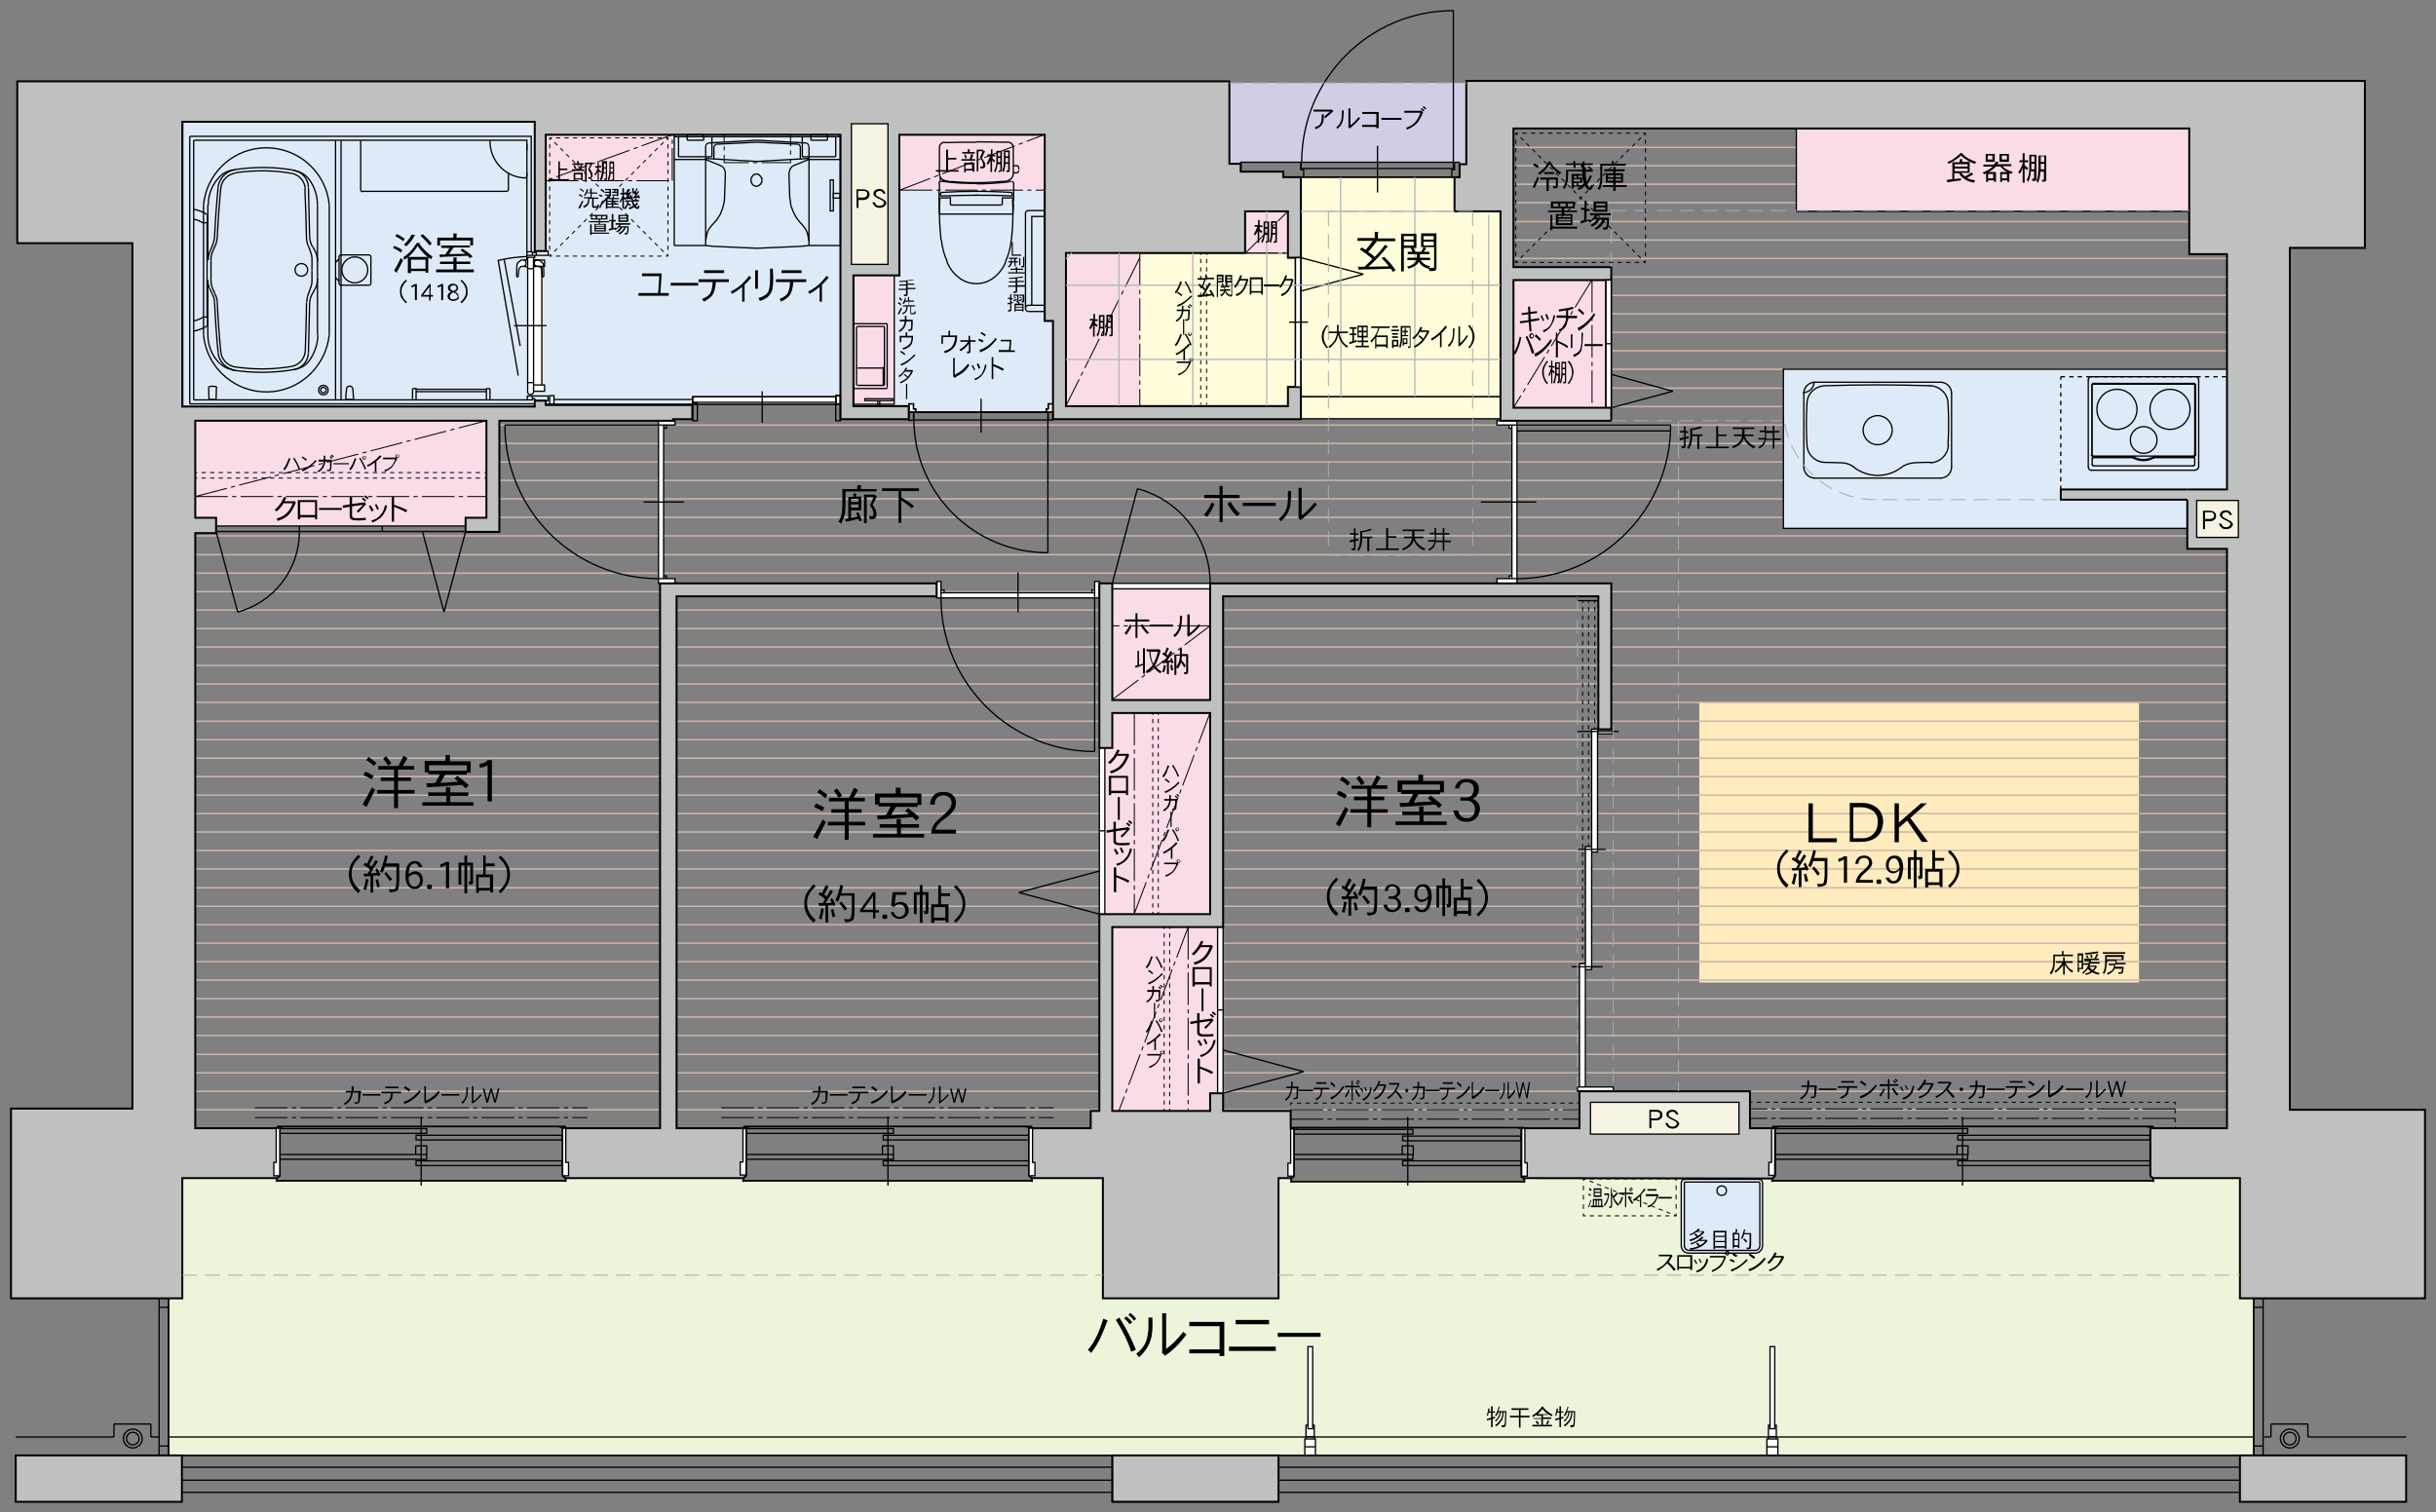 <svg version="1.1" id="レイヤー_1" xmlns="http://www.w3.org/2000/svg" xmlns:xlink="http://www.w3.org/1999/xlink" x="0" y="0" viewBox="0 0 620 385" style="enable-background:new 0 0 620 385" xml:space="preserve"><rect x="0" y="0" width="620" height="385" fill="#808080" stroke="none"/><style>.st2{fill:#fadce9}.st4,.st5{stroke:#000;stroke-width:.332}.st4{fill:#fffcdb}.st5{stroke-miterlimit:10}.st5,.st6{fill:#dfeaf8}.st7{stroke:#000;stroke-width:.332;stroke-miterlimit:10}.st7,.st8{fill:#fff}.st10{fill:#bfc0c0;stroke:#000;stroke-width:.498}.st11,.st12{stroke-width:.332}.st11{fill:#f7f3e3;stroke:#000}.st12{stroke-miterlimit:10}.st12,.st13,.st14{fill:none;stroke:#000}.st13{stroke-width:.249;stroke-dasharray:8.3,1.079,1.079,1.079}.st14{stroke-width:.332}.st15{fill:none;stroke-linecap:round;stroke-linejoin:round;stroke-miterlimit:10}.st15,.st16,.st17{stroke:#000;stroke-width:.332}.st16{fill:none;stroke-dasharray:1.079,1.079}.st17{fill:#fff}.st18{fill:none;stroke:#aaabab;stroke-width:.249;stroke-dasharray:3.735,2.075}.st19,.st20,.st22,.st23{fill:none;stroke:#000;stroke-width:.249}.st20,.st22,.st23{stroke-dasharray:1.09,1.09}.st22,.st23{stroke-dasharray:1.067,1.067}.st23{stroke-dasharray:1.074,1.074}.st26,.st29,.st30,.st31,.st32,.st37,.st38{fill:none;stroke:#000;stroke-width:.249;stroke-dasharray:1.063,1.063}.st29,.st30,.st31,.st32,.st37,.st38{stroke-dasharray:1.075,1.075}.st30,.st31,.st32,.st37,.st38{stroke-dasharray:1.064,1.064}.st31,.st32,.st37,.st38{stroke-dasharray:1.099,1.099}.st32,.st37,.st38{stroke-dasharray:1.058,1.058}.st37,.st38{stroke-dasharray:1.19,1.19}.st38{stroke-dasharray:1.069,1.069}.st39{fill:none;stroke:#b5b5b6;stroke-width:.332}</style><path style="fill:#feebbe" d="M432.5 178.8h111.9v71.3H432.5z"/><defs><path id="SVGID_1_" d="M381.9 32.6v74H49.7v180.6h517.1V32.6z"/></defs><clipPath id="SVGID_00000037665486199061948370000001896371497636438157_"><use xlink:href="#SVGID_1_" style="overflow:visible"/></clipPath><path style="clip-path:url(#SVGID_00000037665486199061948370000001896371497636438157_);fill:none;stroke:#cfb5a7;stroke-width:.373" d="M566.8 282.5H49.7M566.8 277.8H49.7M566.8 273.1H49.7M566.8 268.4H49.7M566.8 263.6H49.7M566.8 258.9H49.7M566.8 254.2H49.7M566.8 249.5H49.7M566.8 131.7H49.7M566.8 127H49.7M566.8 122.3H49.7M566.8 117.6H49.7M566.8 112.9H49.7M566.8 108.2H49.7M566.8 103.5H49.7M566.8 98.8H49.7M566.8 94H49.7M566.8 89.3H49.7M566.8 84.6H49.7M566.8 79.9H49.7M566.8 75.2H49.7M566.8 70.5H49.7M566.8 65.8H49.7M566.8 61.1H49.7M566.8 56.4H49.7M566.8 51.6H49.7M566.8 46.9H49.7M566.8 42.2H49.7M566.8 37.5H49.7M566.8 244.8H49.7M566.8 240.1H49.7M566.8 235.4H49.7M566.8 230.7H49.7M566.8 226H49.7M566.8 221.2H49.7M566.8 216.5H49.7M566.8 211.8H49.7M566.8 207.1H49.7M566.8 202.4H49.7M566.8 197.7H49.7M566.8 193H49.7M566.8 188.3H49.7M566.8 183.6H49.7M566.8 178.8H49.7M566.8 174.1H49.7M566.8 169.4H49.7M566.8 164.7H49.7M566.8 160H49.7M566.8 155.3H49.7M566.8 150.6H49.7M566.8 145.9H49.7M566.8 141.2H49.7M566.8 136.4H49.7"/><path class="st2" d="M283.1 181.4v8.9h-1.9v42.3l26.8.1v-51.3zM309.9 235.9h-26.8v46.8H308v-4.4h1.9zM283 149.9h24.9v28.2H283zM385.2 71.2h23.5v32.6h-23.5zM457.2 32.9h100v20.7h-100z"/><path style="fill:#ecf4d9;stroke:#000;stroke-width:.332" d="M548 299.9v.7h-97v-.7h-63v.9h-59.4v-.9h-65.9v.7h-73.4v-.7H144v.7H70.5v-.7H42.9v70.6h530.7v-70.6z"/><path class="st4" d="M370.2 53.8v-8.7h-39.1v20.5h-3.3v-1.2h-56.5v38.9h56.5v-4.8h3.3v2.5h50.8V53.8z"/><path class="st5" d="M214 34.3h-77.9V31H46.5v72.5h89.6v-.6H214zM265.9 81.6V34.3H229v35.8h-11.8v33.2h14.1v1.6H268V81.6z"/><path class="st6" d="M453.9 94v40.5h102.8v-9.9h10.1V94z"/><path class="st2" d="M317 53.8h10.8v10.6H317zM139.1 34.3h32V46h-32zM49.7 107.1v24.6H55v2.2h63.4v-2.2h5.4v-24.6zM283.1 181.4v8.9h-1.9v42.3l26.8.1v-51.3zM309.9 235.9h-26.8v46.8H308v-4.4h1.9zM283 149.9h24.9v28.2H283zM385.2 71.2h23.5v32.6h-23.5zM457.2 32.9h100v20.7h-100zM217.2 70.1h10.4v32.8h-10.4z"/><path class="st4" d="M331.1 101h50.8v5.6h-50.8z"/><path class="st6" d="M428.8 300.2c-.5 0-.9.4-.9.9v16c0 1 .8 1.9 1.9 1.9h16.9c1 0 1.9-.8 1.9-1.9v-16c0-.5-.4-.9-.9-.9h-18.9z"/><path class="st7" d="M232.5 104.1v-1.3h-1.2v2.1h1.7v-.8zM266.8 104.1v-1.3h1.2v2.1h-1.7v-.8zM212.7 100.7h1.2v2.1h-1.2z"/><path class="st7" d="M176.3 101h36.5v1.9h-36.5z"/><path class="st8" d="M136.5 65.1v-.2h3v-1h-3.1v.4h-1v-.2h-1.3v1.2h.1v.8h-.5v.1H132.6v.2h-.3v.4h-.3v.3h-.2v.4h-.2v2.9h.4v-1.7h.2v-.6h.1v-.2h.3v-.1h1.1v.1h.5v32.5h1.5v-.8H138.6V98h-.7V70.5h.4v-2.6h.3v-1.8h-2.9v-.5h.4v-.5h-.7zM167.6 107.1h4.2v1h-4.2zM167.6 147.3h4.2v1.1h-4.2z"/><path class="st8" d="M167.6 107.7h1.3v40.8h-1.3zM278.6 148.1v2.1h-.7v.7h-37.6v-.8h-.8v-2h-1.1v4.1H279.8v-4.1zM283 148.5h24.9v1.4H283zM279.8 190.5h1.4v42.2h-1.4zM309.9 236h1.4v42.3h-1.4zM402 245.3h1.6v31.3H402zM405 246.8h-1.4v-31.1h1.4zM405.2 185.7h1.4V217h-1.4zM406.7 185.6h3.8v1.2h-3.8zM401.5 276.7h9.1v.9h-9.1z"/><path style="fill:#d2cce6" d="M312.8 21.1v20.6h3v-.4h55.6v.5h1.7V21.1z"/><path class="st2" d="M271.3 64.4h18.8v38.9h-18.8z"/><path transform="rotate(90 247.437 41.299)" class="st2" d="M240.4 22.8h14v36.9h-14z"/><path class="st8" d="M381 107.1v1.1h3.1v.7h.7v37.7h-.7v.7H381v1.2h5.1v-41.4z"/><path class="st10" d="M261.9 287.2v12.1l.7.6h18.1v30.6h44.7v-30.6h3.4l.5-.5v-12.2h-.8v-4.4h-17.2v-4.5H308v4.5h-24.9V236h28.2v-84.2h95.5v33.9h3.3v-37.2H308v29.7h-24.9v-29.7h-3.3v41.9h3.3v-8.9H308v51.2h-28.2v50.1h-2.2v4.4zM387.7 299.9l-.5-.4v-12.3H402v-9.4h43.4v9.4h6.4v12.1l-.7.7zM238.4 151.8v-3.3H168v138.7h-24.8v12.1l.7.6h45.3l.7-.6v-12.1h-17.7V151.8z"/><path class="st10" d="M331.1 65.6V45.1h-4.5v-1.4h-10.8v-2h-2.9v-21H4.4v41.2h29.3v220.3H2.8v48.3h43.6v-30.6h24.1l.7-.6v-12.1H49.7V135.7H55v-3.9h-5.3v-24.7h74.1v24.7h-5.3v3.6h8.6v-28.3h44.2v-.4h4.9v-3.6h-37.3V102h-2.8v1.5H46.4V31h89.7v32.9h2.8V34.3h75v72.4h17.4v-3.3h-14.1V70.1h11.7V34.3h37v47.4h2.1v25h63.1v-8.2h-3.3v4.9h-56.5v-39h45.6V53.8h10.9v11.8zM4 370.5h42.3v11.8H4zM283.1 370.5h42.3v11.8h-42.3zM570.1 370.5h42.3v11.8h-42.3zM556.7 127.2v12.5h10.1v147.5h-19.5v12.1l.6.6h22.2v30.6h47.1v-48h-34.4V63.1h19.1V20.6H373.2v21.2h-1.7v3.3h-1.3v8.7h11.7v53.3h28.2v-3.3h-24.9V71.3h24.9V68h-24.9V32.7h172v32h9.6v59.9h-10.1"/><path class="st11" d="M404.8 280.6h37.8v8.1h-37.8z"/><path class="st7" d="M329.7 65.6h1.4v32.9h-1.4zM408.7 71.3h1.4v32.4h-1.4z"/><path class="st11" d="M216.7 31.5h9.3v35.8h-9.3zM559.1 127.4h10.6v9.4h-10.6z"/><path transform="rotate(-90 451.108 368.419)" class="st8" d="M449 367.1h4.1v2.7H449z"/><path transform="rotate(-90 451.078 364.87)" class="st8" d="M449 363.9h4.1v1.8H449z"/><path transform="rotate(-90 451.108 353.29)" class="st8" d="M440.6 352.7h20.9v1.2h-20.9z"/><path transform="rotate(-90 333.47 368.419)" class="st8" d="M331.4 367.1h4.1v2.7h-4.1z"/><path transform="rotate(-90 333.44 364.87)" class="st8" d="M331.4 363.9h4.1v1.8h-4.1z"/><path transform="rotate(-90 333.47 353.29)" class="st8" d="M323 352.7h20.9v1.2H323z"/><path class="st10" d="M556.7 127.2h-32.2v-2.6h32.2"/><path class="st12" d="M283.1 370.5h42.3" id="LINE_00000163754318253921009800000012155140984140980128_"/><path class="st12" d="M283.1 382.3v-11.8" id="LINE_00000006677525612268146210000008544035157262346403_"/><path class="st12" d="M283.1 382.3h42.3" id="LINE_00000023273893537714969460000003693137411503128509_"/><path class="st12" d="M325.4 370.5v11.8" id="LINE_00000005970290820026593770000002191859378103340714_"/><path class="st12" d="M42.9 365.8h530.7" id="LINE_00000152983244211487632150000015439657061204593027_"/><path class="st12" d="M42.9 332.8v35.3" id="LINE_00000041989606098143663640000013431070709842053517_"/><path class="st12" d="M40.5 368.1v-35.3" id="LINE_00000138531967730077875100000008089567253028295343_"/><path class="st12" d="M573.6 368.1v-35.3" id="LINE_00000110438907664043512850000001628900764275960989_"/><path class="st12" d="M576 332.8v35.3" id="LINE_00000183953354732802030560000003230265524434264974_"/><path class="st12" d="M283.1 370.5H46.4" id="LINE_00000116949882135216103100000002937486765077088932_"/><path class="st12" d="M283.1 379.9H46.4" id="LINE_00000103952440438234149690000016655400013547300003_"/><path class="st12" d="M570.1 379.9H325.4" id="LINE_00000058587750903079929610000010840584378032885666_"/><path class="st12" d="M570.1 370.5H325.4" id="LINE_00000150094268203994685600000012530600695861384334_"/><path class="st12" d="M576 368.1v2.4" id="LINE_00000021084046381311130210000012137082013905008816_"/><path class="st12" d="M573.6 370.5v-2.4" id="LINE_00000163763580021754478980000013225863237396144779_"/><path class="st12" d="M573.6 368.1h2.4" id="LINE_00000088098069244278350530000004550924393192263592_"/><path class="st12" d="M42.9 368.1v2.4" id="LINE_00000052804698954345979850000004224639858043467947_"/><path class="st12" d="M40.5 370.5v-2.4" id="LINE_00000005225330135703483220000011970087477558816149_"/><path class="st12" d="M40.5 368.1h2.4" id="LINE_00000133528021387764896630000011034555995756680108_"/><path class="st12" d="M42.9 330.5v2.3" id="LINE_00000085214924043970496850000005490829657455646638_"/><path class="st12" d="M42.9 332.8h-2.4" id="LINE_00000183952654406133112600000004217273048715877264_"/><path class="st12" d="M40.5 332.8v-2.3" id="LINE_00000118372034314391948730000013707302301198664876_"/><path class="st12" d="M576 330.5v2.3" id="LINE_00000114038881940524283600000012346878301795960233_"/><path class="st12" d="M576 332.8h-2.4" id="LINE_00000130612388285216514560000006914904794388934047_"/><path class="st12" d="M573.6 332.8v-2.3" id="LINE_00000053525138559236177960000005403558325140181928_"/><path class="st12" d="M570.1 376.8H325.4" id="LINE_00000107569148866426073650000005103481687422245803_"/><path class="st12" d="M570.1 373.5H325.4" id="LINE_00000112596674270044561860000005815705089710115727_"/><path class="st12" d="M283.1 376.8H46.4" id="LINE_00000045620247449342696210000000538502484115176362_"/><path class="st12" d="M283.1 373.5H46.4" id="LINE_00000067231215764375945070000014973002030549978024_"/><path class="st12" d="M4 365.8h25M38.4 365.8h2.3M576.2 365.8h1.8"/><circle class="st12" cx="582.8" cy="366.2" r="2.4"/><circle class="st12" cx="582.8" cy="366.2" r="1.6"/><path class="st12" d="M578 362.5v3.3M578 362.5h9.4M587.4 362.5v3.3"/><circle class="st12" cx="33.8" cy="366.2" r="2.4"/><circle class="st12" cx="33.8" cy="366.2" r="1.6"/><path class="st12" d="M29 362.5v3.3M29 362.5h9.4M38.4 362.5v3.3M587.4 365.8h25"/><path class="st13" d="m308 181.4-19.3 51.2M302.4 236l-17.6 46.7M49.7 126.4l74.1-19.3M171.1 34.3 138.9 46M290.1 65.6l-18.8 37.7M229 48.4l36.7-14.1M317 64.4l10.8-10.6M405.2 71.2l-20 32.6M283.1 178.1l24.9-18.8M138.9 46h32.2M171.1 46V34.3M49.7 126.4h74.1M308 159.3h-24.9M288.7 181.4v51.2M302.4 236v46.7M317 64.4h10.8M405.2 71.2v32.6M290.1 64.4v38.9M229 48.4h36.7M64.9 282h84.6M183.6 282h84.6M553.6 282.3H445.5M328.5 282.5H402M553.6 284.7H445.5M328.5 284.9H402M183.6 284.5h84.6M64.9 284.5h84.6"/><path class="st14" d="M331.8 45.1h37.7M369.9 41.3V2.7c-21.3 0-38.6 17.3-38.6 38.6M457.2 32.6v21.2h100M194 107.6v-8M176.3 102.6h1.2v4.5h-1.2zM213.9 100.7h-1.2v6.4h1.2v-6.4M212.7 101h-36.4v1.4h36.4M176.3 101.7H141M168.9 109h.7v-.8M168.9 108.2v39.1M168.9 146.6h.7v.7M174.1 127.8h-10.3M128.5 108.2c0 21.6 17.5 39.1 39.1 39.1M55 135.3h63.5M55 133.9h63.5M60.5 155.8c9.3-2.5 15.7-10.9 15.7-20.5M55 135.3l5.5 20.5M76.2 133.9v1.4M97.3 133.9v1.4M113 155.8l-5.5-20.6M118.5 135.3l-5.5 20.5M266.7 106.9V105M266.8 107v-2M266.8 105h-34.3M232.5 107v-2M232.6 106.9V105M266.7 106.9h-34.1M249.7 110.1v-8.6M268 102.8H266.8v1.3h-.5v.9M266.8 106.9h1.2v-2M232.5 107h-1.2v-2.1M233.1 105v-.9h-.6v-1.3h-1.2v2.1M266.7 140.7V105M232.6 106.9c.1 18.7 15.3 33.8 34.1 33.8M384.8 146.6h-.7v.7M384.1 108.2v.8h.7M384.8 108.2v39.1M425.2 109.7h-39.1M386.1 147.3c21.6 0 39.1-17.5 39.1-39.1"/><path class="st14" d="M386.1 147.3H381v1.2h5.1v-41.4H381v1.1h44.2M376.9 127.8H391M410.1 103.8V71.2M408.7 103.8V71.2M408.7 87.5h1.4M425.8 99.6l-15.7-4.3M410.1 103.8l15.7-4.2M277.9 150.9v-.7h.7M278.6 150.9h-39.1M240.3 150.9v-.7h-.8M239.5 152.2c0 21.6 17.5 39.1 39.1 39.1"/><path class="st14" d="M278.6 191.3V148h1.2v4.2h-41.4V148h1.1v4.2M259.1 145.7v10.2M128.5 108.2h43.3v-1.1h-4.2v41.4h4.2v-1.2h-4.2M408.7 216.2h-7.2M400 246.1h7.9M402 276.7v-31.4h1.5"/><path class="st14" d="M403.5 276.7v-61.2h1.6M406.7 186.8v-1.2h3.8v1.2h-3.8M401.5 186.2H412"/><path class="st14" d="M403.5 246.8h1.6v-61.2h1.5"/><path class="st14" d="M406.6 185.6v31.3h-1.5M408.6 276.7h-1.5M401.5 151.8v1.1h5.3M401.5 276.7h9.1v1.1h-9.1zM369.5 45.1h1.9v-3.8h-1.2v1.9h-.7v1.9"/><path class="st14" d="M331.1 41.3h38.8v1.6h-38.8z"/><path class="st14" d="M331.4 41.3h-15.6v2.4"/><path class="st14" d="M331.8 45.1v-1.9h-.7v-1.9M350.6 37.1V49M331.8 45.1h-1.9M328.1 82h4.8M331.1 74.1l15.9-4.3M347 69.8l-15.9-4.2M329.7 98.5V65.6M331.1 98.5V65.6M283.1 148.5H308M283.1 149.9H308M283.1 148.5l6.4-24.1M308 148.5c0-11.3-7.6-21.2-18.5-24.1M281.2 211.5h-1.4M259.3 227.2l20.6-5.5M279.8 190.3v42.4M259.3 227.2l20.5 5.5M281.2 190.3v42.4M309.9 257.1h1.4M331.8 272.8l-20.6 5.5M331.8 272.8l-20.5-5.5M311.3 278.3V236M309.9 278.3V236M268 104.9h-36.7M261 78.5V54.3c0-.4.3-.7.8-.7h4v1.5h-3.2v22.6h3.2-4c-.5 0-.8.4-.8.8s.3.8.8.8h4"/><path class="st15" d="M461.7 97.3c0 1.4-1.2 2.6-2.6 2.6M491.3 98.2c2.4.1 4.4 2 4.5 4.4M495.8 102.6c.2 3.5.2 7.1 0 10.7M495.9 113.3c-.1 2.4-2.1 4.4-4.5 4.5M487.2 117.8c1.4-.1 2.8-.1 4.2-.1M483.9 119c.9-.7 2.1-1.1 3.3-1.2M483.9 119c-3.5 2.7-8.4 2.7-12 0M468.6 117.8c1.2 0 2.3.4 3.3 1.1M468.6 117.8c-1.4 0-2.8-.1-4.2-.1M464.4 117.7c-2.4-.1-4.4-2-4.5-4.4M459.9 113.3c-.2-3.6-.2-7.1 0-10.7"/><path class="st15" d="M459.9 102.6c.1-2.4 2.1-4.3 4.5-4.4M464.5 98.2c8.9-.3 17.9-.3 26.8 0M496.7 118.9c0 1.6-1.3 2.8-2.8 2.8M461.9 121.7c-1.6 0-2.8-1.3-2.8-2.8M459.1 100.1c0-1.6 1.3-2.8 2.8-2.8M493.9 97.3c1.6 0 2.8 1.3 2.8 2.8"/><circle class="st15" cx="477.9" cy="109.5" r="3.7"/><path class="st15" d="M496.7 118.9v-18.8"/><path class="st16" d="M524.5 124.7V95.9"/><path class="st15" d="M558.2 118.6h-25.3M558.4 97.6h-25.7M558.8 119.7h-26.5M558.8 95.9h-26.5M558.4 97.8h-25.7M558.4 116.1h-25.7M532.4 115.8V98M532.5 98v17.8M531.5 118.8V96.7M542.8 116.2h-10.1M542.8 116.5h-10.1M532.5 118.2v-1.5M558.8 115.8V98M558.6 98v17.8M559.6 96.7v22.1M558.4 116.2h-10.1M558.4 116.5h-10.1M558.6 118.2v-1.5"/><circle class="st15" cx="545.6" cy="112" r="3.4"/><path class="st15" d="M548.1 116.3c-1.6.9-3.5.9-5.1 0"/><path class="st15" d="M548.2 116.5c-1.6 1-3.7 1-5.4 0"/><circle class="st15" cx="538.8" cy="104.2" r="5.1"/><path class="st15" d="M532.4 98c0-.2.2-.4.4-.4M531.5 96.7c0-.5.4-.8.8-.8M532.9 118.6c-.2 0-.4-.2-.4-.4M532.3 119.7c-.5 0-.8-.4-.8-.8M532.7 116.2c-.2 0-.4-.2-.4-.4M532.5 116.7c0-.1.1-.2.2-.2"/><path class="st15" d="M532.7 116.1c-.1 0-.2-.1-.2-.2M542.8 116.5h.1M542.8 116.2c.1 0 .2 0 .2.1"/><circle class="st15" cx="552.3" cy="104.2" r="5.1"/><path class="st15" d="M558.4 97.6c.2 0 .4.2.4.4M558.4 97.8c.1 0 .2.1.2.2M558.8 95.9c.5 0 .8.4.8.8M548.1 116.3c.1 0 .1-.1.2-.1M548.2 116.5h.1M558.6 118.2c0 .2-.2.4-.4.4M559.6 118.8c0 .5-.4.8-.8.8M558.8 115.8c0 .2-.2.4-.4.4M558.4 116.5c.1 0 .2.1.2.2M558.6 115.8c0 .1-.1.2-.2.2M453.9 94v40.5"/><path class="st16" d="M524.5 95.9h42.3"/><path class="st15" d="M566.8 94H453.9M556.7 134.5H453.9M493.9 97.3h-32M461.9 121.7h32M459.1 100.1v18.8M532.5 98c0-.1.1-.2.2-.2"/><path class="st14" d="M93.9 64.9h-7.1M94.4 65.4c0-.3-.2-.5-.5-.5M94.4 65.4v6.7M93.9 72.6c.3 0 .5-.2.5-.5M93.9 72.6h-7.1M86.8 64.9c-.3 0-.5.2-.5.5M86.3 72.1v-6.7M86.2 66c.1-.1.1-.2.1-.3M86.2 66l-.6.6M85.6 66.6c-.1.1-.2.3-.2.5M86.3 72.1c0 .3.2.5.5.5M86.3 71.8c0-.1 0-.2-.1-.3M86.2 71.5l-.6-.6M85.4 70.4c0 .2.1.4.2.5M85.4 101.7V35.8M83.8 52.2c-.8-8.8-8.6-15.3-17.5-14.5-7.7.7-13.8 6.8-14.5 14.5M78 60.5c0 .7.2 1.4.4 2.1M79.4 66c0-.6-.1-1.2-.3-1.7M78.8 60.1c0 1 .3 2 .8 2.8M80.8 66.5c0-.9-.2-1.8-.6-2.6M79.1 64.3c-.2-.6-.4-1.1-.6-1.7M79.4 68.7V66M80.2 63.9c-.2-.3-.4-.7-.5-1"/><path class="st14" d="M78 60.5c-.1-4.1-.2-8.3-.4-12.4M78.8 45.8c-.9-1.2-2.1-2-3.6-2.3"/><path class="st14" d="M80.8 52.2c0-2.3-.7-4.6-2.1-6.5M78.5 47.6c-.1-2.1-1.6-3.9-3.7-4.2"/><path class="st14" d="M77.7 48.1c-.1-2-1.6-3.7-3.6-4M59.1 43.3c-1.1.2-2.2.7-3 1.5M56.1 44.8c-2 1.9-3.1 4.6-3.1 7.4M80.8 52.2v16.5M51.8 85.2v-33M83.8 52.2v33M52.9 52.2v14.1M53.7 66.3v2.4M75.2 43.4c-5.3-1-10.8-1-16.1-.1"/><path class="st14" d="M59.9 43.2c-2.3.3-4.2 2.2-4.4 4.6"/><path class="st14" d="M59.8 44.1c-1.9.3-3.4 1.8-3.6 3.8M74.1 44.1c-4.7-.8-9.6-.8-14.3-.1M53.4 64.1c-.3.7-.4 1.4-.4 2.1M54 62.7c.3-.7.5-1.5.6-2.2M54.7 62.7c.4-.7.5-1.5.6-2.3M54.1 64.1c-.3.7-.4 1.4-.4 2.2M54.7 62.7c-.2.5-.4.9-.6 1.4M54 62.7c-.2.5-.4.9-.6 1.4M55.5 47.8c-.4 4.2-.7 8.4-.9 12.7M56.2 47.8c-.4 4.2-.7 8.4-.9 12.6M51.8 85.2c.8 8.8 8.6 15.3 17.5 14.5 7.6-.7 13.7-6.8 14.5-14.5M78.5 74.8c-.3.7-.4 1.4-.4 2.1M79.1 73.2c.2-.6.3-1.1.3-1.7M79.6 74.6c-.5.8-.8 1.8-.8 2.8M80.2 73.6c.4-.8.6-1.7.6-2.6M78.5 74.8c.2-.6.4-1.1.6-1.7M79.4 71.5v-2.7M79.6 74.6c.2-.3.4-.7.5-1M78.5 89.8l.3-12.4"/><path class="st14" d="M77.7 89.3c.1-4.1.3-8.2.3-12.3M75.2 94c1.5-.3 2.8-1.1 3.6-2.3M78.8 91.7c1.3-1.9 2.1-4.2 2.1-6.5"/><path class="st14" d="M74.8 94.1c2.1-.4 3.6-2.1 3.7-4.2"/><path class="st14" d="M74.1 93.3c2-.3 3.5-2 3.6-4M56.1 92.6c.8.8 1.9 1.3 3 1.5M52.9 85.2c0 2.8 1.1 5.5 3.1 7.4M80.8 85.2V68.7M52.9 85.2v-14M53.7 71.2v-2.5M59.1 94.2c5.3.8 10.8.8 16.1-.2"/><path class="st14" d="M55.5 89.7c.2 2.4 2.1 4.2 4.4 4.6"/><path class="st14" d="M56.2 89.6c.2 1.9 1.7 3.5 3.6 3.8M59.8 93.4c4.7.7 9.6.7 14.3-.1M52.9 71.2c0 .7.1 1.5.4 2.1M54.6 77c0-.8-.2-1.5-.6-2.2M55.3 77.1c0-.8-.2-1.6-.6-2.3M53.7 71.2c0 .7.1 1.5.4 2.2"/><path class="st14" d="M54.1 73.4c.2.5.4.9.6 1.4M53.4 73.4c.2.5.4 1 .6 1.4M54.6 77c.2 4.2.5 8.5.9 12.7M55.3 77.1c.2 4.2.5 8.4.9 12.6M75.1 68.7c0 .9.7 1.6 1.6 1.6s1.6-.7 1.6-1.6M78.3 68.7c0-.9-.7-1.6-1.6-1.6s-1.6.7-1.6 1.6M86.8 101.7V35.8"/><circle class="st14" cx="82.3" cy="99.3" r=".7"/><circle class="st14" cx="82.3" cy="99.3" r="1.2"/><path class="st14" d="M91.8 48.3c0 .3.2.5.5.5M128.9 48.7c.3 0 .5-.2.5-.5M128.9 48.7H92.2M91.8 48.3V35.8M129.4 48.3V44M52.8 54.8c0-.1 0-.2-.1-.2"/><path class="st14" d="M52.7 54.6c-1-.6-2.1-1.1-3.3-1.3M51.6 56.7c.1.1.2.1.3.1M51.6 56.7c-.7-.4-1.4-.7-2.2-.9M52.8 56.7h-.9M51.9 80.7c-.1 0-.2 0-.3.1M52.8 80.7h-.9M52.8 82.7v-2M49.4 81.7c.8-.2 1.5-.5 2.2-.9M49.4 84.3c1.2-.3 2.3-.7 3.3-1.3M52.7 82.9c.1 0 .1-.1.1-.2M52.7 80.7v-24M52.8 54.8v1.9M55 98.4c-.6-.1-1.2-.1-1.7 0M55 101.7h-1.8M55.1 98.4l-.1 3.3M53.1 98.4l.1 3.3M55 98.4h.1M53.2 98.4h-.1M87 68.7c0 1.8 1.5 3.3 3.3 3.3 1.8 0 3.3-1.5 3.3-3.3M93.6 68.7c0-1.8-1.5-3.3-3.3-3.3-1.8 0-3.3 1.5-3.3 3.3M124.7 35.9c0 5.2 4.1 9.4 9.2 9.4M124.7 36h.2M134.1 45v-1M133.9 45.2V45M134.1 38.3v-1.7M88.2 99c-.1.9-.2 1.8-.2 2.7M90 101.7c-.1-.9-.1-1.8-.2-2.7M89.8 99c-.1-.4-.4-.8-.9-.7-.4 0-.7.3-.7.7M90 101.7h-2.1M48.3 34.7v68.1M49.3 35.7v66.1"/><path class="st14" d="M134.1 64.1V35.7H49.3M134.2 101.8H49.3M48.3 102.8H136M123.8 98.9h.7c.1 0 .2.1.2.2v2.7h-.9v-2.9zM123.8 99.7h-17.9M123.8 99.1h-17.9M105 99.1c0-.1.1-.2.2-.2h.7v2.9h-.9v-2.7zM128.3 66l4.1 22.1M134.2 65.3c-2.5.1-5 .4-7.4 1l5.1 29.3M136.1 63.9h2.9M139 63.9h.5V65h-5.4M136.1 102h2.4M139.1 82.9h-8.3M138.5 102h.4M135.4 64.3h1M137.6 68.1c-.2-.2-.4-.3-.7-.3H136.6c-.3-.1-.6-.3-.6-.7-.1-.4.2-.9.7-.9h.3c.2 0 .5.2.5.2.1.1.2.2.4.3.1.2.3.3.4.5v.1c.1 1 .1 2 .1 3 0 .1-.1.2-.2.2s-.2-.1-.2-.2c0-.7-.1-1.3-.2-1.9 0-.1-.1-.2-.2-.3M136.1 65.7V65M134.1 64.1v2M135.5 65v-.9M134.2 68.4h1.6M135.8 97.4h-1.6M135.8 65.5v34.2c0 .3-.2.5-.4.7h-.7c-.3-.1-.4-.4-.4-.7V65.5h1.5zM134.2 66.1l-.7.1M133.5 67.8l.7.1M136.6 67.8l-.8.1M135.8 66.1l.8.1M135.8 98h2.8v1.6h-2.8z"/><path class="st14" d="M137.9 98V67.8h-2.1M135.8 66.2h2.8v1.6h-2.8zM135.5 101.5h.6v.5M134.2 100.8h1.3v1h-1.3zM134.1 67.9l-.6-.1M136.5 63.9V65M134.1 64.1h1.6M133.5 66.2l.6-.1M138.9 102h.6v-1.2h-4M135.2 64.1V34.7H48.3M78.8 60.1l-.3-12.4M218 97.9c0 .1.1.2.2.2M217.3 98.7c0 .1.1.1.1.1M218 93.4c0 .1.1.2.2.2M217.5 82.4c-.1 0-.1.1-.1.1M218.3 83.1c-.1 0-.2.1-.2.2M224.6 98.1c.1 0 .2-.1.2-.2M224.9 98.1c.1 0 .2-.1.2-.2M225.6 98.9c.1 0 .2-.1.2-.2M225.8 82.6c0-.1-.1-.2-.2-.2M225.1 83.3c0-.1-.1-.2-.2-.2M218 83.3v14.6M217.3 82.5v16.2M224.8 97.9v-4.5M225.1 83.3v14.6M225.8 82.6v16M225.6 82.4h-8.1M224.9 83.1h-6.6M218.3 93.7h6.3c.1 0 .2-.1.2-.2M224.9 98.1h-6.6M225.6 98.9h-8.1M223.4 102v1.3M223.9 102v1.3M220.1 101.5h7.1v.5h-7.1zM217.3 94.5v-7.4M213.9 34.8h-42.3M212.7 39.9h-8.5M212.7 34.8v5.1M204.2 34.8h8.5M213.9 40.6h-8M213.9 62.5h-8M172.7 39.9h8.5M172.7 34.8v5.1M181.2 34.8h-8.5M179.6 40.6h-8M179.6 62.5h-8M179.1 35.7v-1.4M174.9 35.7h4.2M174.9 34.3v1.4M179.1 34.3h-4.2M181.2 39.9v-5.1M180.4 36.4h-.2M180.2 36.4l-.1.1M180.1 36.5l-.1.1M180 36.6l-.2.1M179.8 36.7l-.1.1M179.7 36.8v.2M179.7 37l-.1.1M179.6 37.1v.2M206.4 35.7v-1.4M210.6 35.7h-4.2M210.6 34.3v1.4M206.4 34.3h4.2M204.2 39.9v-5.1M192.7 63.2l11.2-.5M181.5 62.7l11.2.5M181.4 57.1l-.7.8M180.7 57.9l-.5.8M180.2 58.7l-.3 1M179.9 59.7l-.2 1M179.7 60.7l-.1.6M181.4 57.1l1-1.1M182.4 56l.9-1.4M183.3 54.6l.6-1.5M183.9 53.1l.4-1.6M184.3 51.5l.1-.8M184.4 50.7l.2-6.1M184.6 44.6v-.4M184.6 44.2v-.4M184.6 43.8l-.1-.4M184.5 43.4l-.2-.4M184.3 43l-.2-.4M184.1 42.6h-.1M184 42.6l-.2-.2M183.8 42.4l-.2-.1M183.6 42.3l-.1-.1M205.9 40.6h-.1M201.9 42.2l-.2.1M201.7 42.3l-.2.2M201.5 42.5l-.1.1M201.4 42.6l-.2.3M201.2 42.9l-.2.4M201 43.3l-.1.4M200.9 43.7l-.1.4M200.8 44.1v.1M200.8 44.2l.2 6.1M201 50.3l.1.4M201.1 50.7l.2 1.7M201.3 52.4l.6 1.5M201.9 53.9l.7 1.4M202.6 55.3l1 1.3M203.6 56.6l.5.5M205.8 61.3l-.1-1M205.7 60.3l-.2-.9M205.5 59.4l-.4-1M205.1 58.4l-.6-.8M204.5 57.6l-.4-.5M205.9 37.3l-.1-.1M205.8 37.2V37M205.8 37l-.1-.1M205.7 36.9v-.2M205.7 36.7l-.1-.1M205.6 36.6l-.2-.1M205.4 36.5h-.1M205.3 36.5l-.1-.1M205.2 36.4h-.1M205.1 36.4l-12.4-.7M192.7 35.7l-12.3.7M180.4 36.4h-.2M180.2 36.4l-.1.1M180.1 36.5l-.1.1M180 36.6l-.2.1M179.8 36.7l-.1.1M179.7 36.8v.2M179.7 37l-.1.1M179.6 37.1v.2M181.5 62.7l-1.9-.2M205.9 62.5l-2 .2M203.7 40.3l.1.1M203.8 40.4v.1M203.8 40.5h.1M203.9 40.5h.1M203.7 37.6v-.2M203.7 37.4v-.1M203.7 37.3l-.1-.2M203.6 37.1l-.1-.1M203.5 37l-.1-.1M203.4 36.9l-.1-.1M203.3 36.8l-.1-.1M203.2 36.7h-.2M203 36.7l-10.3-.5M192.7 36.2l-10.2.5M182.5 36.7h-.2M182.3 36.7h-.1M182.2 36.7l-.1.1M182.1 36.8l-.1.1M182 36.9l-.1.2M181.9 37.1l-.1.1M181.8 37.2l-.1.1M181.7 37.3v.2M181.7 37.5v.1M181.5 40.5h.1M181.6 40.5l.1-.1M181.7 40.4v-.1M180.7 40.4l-1.1-.1M180.7 40.4l12 .7M192.7 41.1l12.1-.7M205.9 40.3l-1.1.1M179.6 40.6l3.9 1.6M201.9 42.2l3.9-1.6M205.9 37.3v25.2M179.6 62.5V37.3M203.7 37.6v2.7M181.7 40.3v-2.7M213.9 62.5V34.3M171.6 34.3v28.2"/><path class="st14" d="M227.6 70.1v32.8h-10.4M217.3 70.1v32.8M259.3 43c0-.1 0-.1 0 0M259.3 42.8c0-.1-.1-.2-.1-.3M259.3 42.8c0 .1 0 .1 0 0M259.1 42.3c0-.1-.1-.1-.2-.1M259.2 42.5c0-.1 0-.1-.1-.2M259.2 43.7c0-.1.1-.2.1-.3M259 44c.1 0 .1-.1.2-.1M259.1 43.9c0-.1 0-.1.1-.2M241.1 46.1v.2M255.9 46.3v-.2M257.4 61.1c.3-2.3.4-4.5.4-6.8M255.9 66.6c.8-1.7 1.3-3.6 1.5-5.5M257.6 54.5h-18.3M258 46.7c0-.2-.2-.4-.4-.5M257.5 46.2h-.2M258 46.7v.6M258 50.2v-2.9M258 50.2v.8M257.9 51v.3M257.9 51.3v.4M257.8 54.3c.1-.9.2-1.7.1-2.6M248.6 46.8c2.7 0 5.5-.2 8.2-.5M257.6 49.8v-.7M257.6 49.1c0-.1 0-.1 0 0 0-.1 0-.1 0 0M257.5 49.9c.1 0 .2-.1.2-.1M257.5 49c-3-.2-6-.3-9.1-.3M257.5 49.9c-3-.2-6-.2-9-.2M252.5 71c1.6-1.1 2.8-2.6 3.5-4.4M248.5 72.2c1.4 0 2.8-.4 4-1.2"/><path class="st14" d="M257.7 54.5c.1 0 .2-.1.1-.2M257.8 54.3c0-1.1 0-2.3-.1-3.4M257.6 54.5s.1 0 0 0M257.8 50.9c0-.2 0-.3-.1-.5M257.7 50.4s-.1-.1 0 0M257.2 50.4c.1 0 .3 0 .4-.1M255.1 50.3s0 .1 0 0c0 .1 0 .1 0 0M255.1 52v-1.6M255 52.1s.1-.1.1-.2M254.9 52.2c.1 0 .1 0 0 0M242 52.1c0 .1 0 .1 0 0M241.9 52c0 .1 0 .1.1.2M241.9 50.4V52M241.9 50.4s0-.1 0 0c0-.1 0-.1 0 0M239.4 50.3c.1.1.2.1.4.1M239.4 50.3c-.1 0-.1.1 0 0M239.3 50.4c-.1.2-.1.3-.1.5M239.2 50.9c-.1 1.1-.1 2.3-.1 3.4M239.1 54.3c0 .1.1.2.1.2M244.5 71c1.2.8 2.6 1.2 4 1.2M241 66.6c.7 1.8 1.9 3.3 3.5 4.4M248.5 49.7c-3 0-6 .1-9 .2M248.5 48.7c-3 0-6 .1-9.1.3"/><path class="st14" d="M239.4 49.8c0 .1.1.1.2.1M239.4 49c0 .1 0 .1 0 0M239.4 49.1v.7M240.2 46.2c2.7.4 5.5.5 8.2.5M239 51.7c0 .9 0 1.7.1 2.6M239 49.4v2.3M239.1 48.3v-1.7M239.7 46.2h-.2M239.4 46.2c-.2 0-.4.2-.4.4M239.6 61.1c.2 1.9.7 3.8 1.5 5.5M239.1 54.3c0 2.3.2 4.5.4 6.8M239 49.4v-1.1M255.6 46.2c.3 0 .5-.1.8-.1M254.8 46.2c.3 0 .5 0 .8-.1M248.5 46.5c2.1 0 4.2-.1 6.4-.3M242.1 46.2c2.1.2 4.2.3 6.4.3M240.6 46c.3.1.5.1.8.1M241.4 46.2c.3 0 .5.1.8.1M239.1 44.2c0 .9.6 1.6 1.5 1.8M240.5 36.2c-.8 0-1.4.6-1.4 1.4M248.5 36.2c-2.7 0-5.3 0-8 .1M257.9 37.6c0-.8-.6-1.4-1.4-1.4M256.5 36.2c-2.7 0-5.3-.1-8-.1M256.4 46c.9-.2 1.5-1 1.5-1.8M257.9 42.2h1.1M257.9 44h1.1M259.3 43v.1M259.3 43.2v-.1M240 45.8v.4M239.3 45.1v1.2M257.2 46.2v.1M257.3 46.2h-.1M257.2 46.2h-.4M248.4 46.7v.1M248.5 46.7h-.1M248.6 46.7h-.1M248.6 46.8v-.1M257.2 50.4h-1.1M256.1 50.4l-1-.1M254.9 52.2h-6.4M242 52.2h6.5M240.8 50.4l1.1-.1M239.8 50.4h1M248.2 49.7h.1M248.3 49.7h.4M248.6 46.7v.1M248.5 46.7h.1M248.4 46.7h.1M248.4 46.8v-.1M239.6 46.2h.6M239.1 37.6v6.6M257.9 37.6v6.6M139.9 100.7h1.1v2.3h-1.1z"/><path class="st13" d="M184.3 34.3h16.9v7.1h-16.9z"/><path class="st14" d="M132.3 68.1c.2-.2.4-.3.7-.3H133.3c.3-.1.6-.3.6-.7.1-.4-.2-.9-.7-.9h-.3c-.2 0-.5.2-.5.2-.1.1-.2.2-.4.3-.1.2-.3.3-.4.5v.1c-.1 1-.1 2-.1 3 0 .1.1.2.2.2s.2-.1.2-.2c0-.7.1-1.3.2-1.9.1-.1.2-.2.2-.3"/><path class="st12" d="M211.3 45.8h.8v7.9h-.8z"/><path transform="rotate(90 212.947 49.771)" class="st12" d="M212.4 48.9h1.2v1.7h-1.2z"/><path class="st15" d="M191.1 45.9h0M191.1 45.9l.1.2M191.2 46.1v.3M191.2 46.4l.1.2M191.3 46.6l.2.3M191.6 47l.2.2M191.8 47.2l.3.1M192.1 47.3l.2.1M192.3 47.4h.2M192.5 47.4h.3M192.8 47.4l.2-.1M193 47.3l.2-.1M193.2 47.2l.2-.2M193.4 47l.2-.1M193.6 46.9l.1-.3M193.7 46.6l.2-.2M193.9 46.4v-.3M193.9 46.1v-.2M193.9 45.9v-.3M193.9 45.6v-.3M193.8 45.3l-.1-.2M193.7 45.1l-.1-.2M193.6 44.9l-.2-.2M193.4 44.7l-.2-.2M193.2 44.5l-.2-.1M193 44.4l-.2-.1M192.8 44.3h-.3M192.5 44.3h-.2M192.3 44.3l-.2.1M192.1 44.4l-.3.1M191.8 44.5l-.2.2M191.6 44.7l-.1.2M191.5 44.9l-.2.2M191.3 45.1l-.1.2M191.2 45.3v.3M191.2 45.6l-.1.3M191.1 45.9h0M191.5 46.9l.1.1"/><path class="st14" d="M334.8 370.5h-2.7M334.5 366.3v-3.5h-.4M332.4 366.3v-3.5h.5M334.5 365.7h-2.1M332.9 342.8h1.2v20.9h-1.2zM334.8 368.3h-2.7"/><path class="st14" d="M334.8 370.5v-4.2h-2.7v4.2M452.5 370.5h-2.8M452.1 366.3v-3.5h-.4M450.1 366.3v-3.5h.4M452.1 365.7h-2M450.5 342.8h1.2v20.9h-1.2zM452.5 368.3h-2.8"/><path class="st14" d="M449.7 370.5v-4.2h2.8v4.2"/><circle class="st12" cx="438.2" cy="303.1" r="1.2"/><path class="st12" d="M447.9 317.1v-16c0-.1-.1-.2-.2-.2h-18.8c-.1 0-.2.1-.2.2v16c0 .6.5 1.2 1.2 1.2h16.9c.6 0 1.1-.6 1.1-1.2z"/><path class="st12" d="M428.8 300.2c-.5 0-.9.4-.9.9v16c0 1 .8 1.9 1.9 1.9h16.9c1 0 1.9-.8 1.9-1.9v-16c0-.5-.4-.9-.9-.9h-18.9z"/><path class="st14" d="M451.6 287.3h49.2v1.2h-49.2zM498.3 289h48.9v1.2h-48.9zM451.6 293.9h49.2v1.2h-49.2zM498.3 295.5h48.9v1.2h-48.9zM498.1 291.7h2.8v2.2h-2.8zM499.5 301.8v-17.5M329.3 287.5h30.3v1.2h-30.3zM357 289.2h30.1v1.2H357zM329.3 293.9h30.3v1.2h-30.3zM357 295.5h30.1v1.2H357zM356.9 291.7h2.8v2.2h-2.8zM358.3 301.8v-17.5M189.9 287.3h37.5v1.2h-37.5zM224.8 289h37v1.2h-37zM189.9 293.9h37.5v1.2h-37.5zM224.8 295.5h37v1.2h-37zM224.6 291.7h2.8v2.2h-2.8zM226 301.8v-17.5M71.1 287.3h37.5v1.2H71.1zM105.9 289H143v1.2h-37.1zM71.1 293.9h37.5v1.2H71.1zM105.9 295.5H143v1.2h-37.1zM105.8 291.7h2.8v2.2h-2.8zM107.2 301.8v-17.5M548 299.9v.8h.1v-.8M451.1 299.9v.8h-.1v-.8M451.1 300.6H548"/><path class="st17" d="M450.9 299.2h-.7v-3.3h.7v-8.6h.8v11.9zM388.1 299.4h.6V296h-.6v-8.8h-.8v12.2zM262.8 299.3h.6v-3.4h-.6v-8.7h-.9v12.1zM189.1 299.1h-.7v-3.3h.7v-8.5h.8v11.8zM144 299.3h.7v-3.4h-.7v-8.7h-.8v12.1zM70.3 299.3h-.6v-3.4h.6v-8.7h.9v12.1zM328.5 299.4h-.7v-3.3h.7v-8.7h.8v12z"/><path class="st14" d="M547.9 286.8h-1.2M546.7 287.1v-.3M547.9 287.1v-.3M546.7 286.7s0 .1 0 0M548 286.8c0-.1 0-.1 0 0M548 287.2v-.4M546.7 286.8v.4M452.4 286.8h94.3M548 286.7h-96.9M451.1 286.8h1.2M452.3 287.1v-.3M451.1 287.1v-.3M452.4 286.8s0-.1 0 0M451.1 287.2v-.4M452.4 286.8v.4M330 287v.4M328.7 287.4v-.4M328.7 287.4v-.4M329.9 287.4v-.4M328.7 287h1.2M330 287h-1.3M386.6 287v.4M387.9 287.4v-.4M386.7 287c-.1 0-.1 0 0 0M387.9 287.4v-.4M386.7 287.4v-.4M387.9 287h-1.2M330 287.1h56.6M330 287h57.9M328.7 299.9v1h-.1v-1M387.9 299.9v1h.1v-1M328.7 300.8H388M189.2 299.9v.8h-.1v-.8M262.6 299.9v.8h.1v-.8M189.2 300.6h73.4M189.3 286.8h1.1M190.4 287.1v-.3M189.3 287.1v-.3M190.5 286.8s0-.1 0 0M189.2 287.2v-.4M190.5 286.8v.4M262.5 286.8h-1.1M261.4 287.1v-.3M262.5 287.1v-.3M261.3 286.7s0 .1 0 0M262.6 286.8c0-.1 0-.1 0 0M262.6 287.2v-.4M261.3 286.8v.4M190.5 286.8h70.8M262.6 286.7h-73.4M70.6 286.8h1.1M71.7 287.1v-.3M70.6 287.1v-.3M71.8 286.8s0-.1 0 0M70.5 287.2v-.4M71.8 286.8v.4M143.8 286.8h-1.1M142.7 287.1v-.3M143.8 287.1v-.3M142.6 286.7s0 .1 0 0M143.9 286.8c0-.1 0-.1 0 0M143.9 287.2v-.4M142.6 286.8v.4M71.8 286.8h70.8M143.9 286.7H70.5M70.5 299.9v.8h-.1v-.8M143.9 299.9v.8h.1v-.8M70.5 300.6h73.4"/><path class="st18" d="M46.4 324.6h234.3M325.4 324.6h244.7M313 21.1h60.2M410.1 53.6h147.1M410.1 67.9V53.6M410.1 107.1h43.4M410.6 184.7v93.1M374.8 53.8v87.6M427.2 107.1v170.7M338.1 53.8v87.6h36.7M374.8 53.8h-36.7M479.1 127.2h45.2M477.4 127.2c-11.8 0-21.6-8.7-23.3-20.1M401.5 151.8v124.9"/><path class="st19" d="M49.7 120.3h.5"/><path class="st20" d="M51.3 120.3h71.4"/><path class="st19" d="M123.3 120.3h.5M49.7 121.7h.5"/><path class="st20" d="M51.3 121.7h71.4"/><path class="st19" d="M123.3 121.7h.5M445.5 287.1v-.5"/><path style="fill:none;stroke:#000;stroke-width:.249;stroke-dasharray:1.083,1.083" d="M445.5 285.5v-3.8"/><path class="st19" d="M445.5 281.2v-.6M293.4 181.4v.6"/><path class="st22" d="M293.4 183v48.6"/><path class="st19" d="M293.4 232.1v.5M294.8 181.4v.6"/><path class="st22" d="M294.8 183v48.6"/><path class="st19" d="M294.8 232.1v.5M305.6 64.3v.6"/><path class="st23" d="M305.6 65.9v36"/><path class="st19" d="M305.6 102.5v.5M307.1 64.3v.6"/><path class="st23" d="M307.1 65.9v36"/><path class="st19" d="M307.1 102.5v.5M328.5 287v-.5"/><path style="fill:none;stroke:#000;stroke-width:.249;stroke-dasharray:1.013,1.013" d="M328.5 285.4v-3.5"/><path class="st19" d="M328.5 281.4v-.6h.5"/><path style="fill:none;stroke:#000;stroke-width:.249;stroke-dasharray:1.081,1.081" d="M330.1 280.8h70.8"/><path class="st19" d="M401.4 280.8h.6M296.3 236v.5"/><path class="st26" d="M296.3 237.6v44.1"/><path class="st19" d="M296.3 282.2v.5M297.7 236v.5"/><path class="st26" d="M297.7 237.6v44.1"/><path class="st19" d="M297.7 282.2v.5M553.6 287.3v-.5"/><path style="fill:none;stroke:#000;stroke-width:.249;stroke-dasharray:1.128,1.128" d="M553.6 285.7v-4"/><path class="st19" d="M553.6 281.2v-.6h-.5"/><path style="fill:none;stroke:#000;stroke-width:.249;stroke-dasharray:1.081,1.081" d="M552 280.6H446.5"/><path class="st19" d="M446 280.6h-.5M139.9 65.2h.6"/><path class="st29" d="M141.5 65.2H169"/><path class="st19" d="M169.5 65.2h.5M170 35.1l-.3.4"/><path class="st30" d="m168.9 36.2-28.2 28.2"/><path class="st19" d="m140.3 64.8-.4.4M170 65.2l-.3-.4"/><path class="st30" d="m168.9 64.1-28.2-28.3"/><path class="st19" d="m140.3 35.5-.4-.4M418.8 66.8v-.5"/><path class="st31" d="M418.8 65.2V35"/><path class="st19" d="M418.8 34.4v-.5M385.8 66.8l.4-.3"/><path class="st32" d="m387 65.7 31-31"/><path class="st19" d="m418.4 34.3.4-.4M385.8 33.9l.4.4"/><path class="st32" d="m387 35 31 31.1"/><path class="st19" d="m418.4 66.5.4.3M139.9 35.1v.5"/><path class="st29" d="M139.9 36.7v27.4"/><path class="st19" d="M139.9 64.7v.5M170 65.2v-.5"/><path class="st29" d="M170 63.6V36.2"/><path class="st19" d="M170 35.6v-.5M170 35.1h-.5"/><path class="st29" d="M168.4 35.1H141"/><path class="st19" d="M140.5 35.1h-.6M418.8 33.9h-.6"/><path class="st31" d="M417.1 33.9h-30.2"/><path class="st19" d="M386.4 33.9h-.6M385.8 33.9v.5"/><path class="st31" d="M385.8 35.5v30.2"/><path class="st19" d="M385.8 66.3v.5M385.8 66.8h.6"/><path class="st31" d="M387.5 66.8h30.2"/><path class="st19" d="M418.2 66.8h.6M405.9 185.6v-.5"/><path style="fill:none;stroke:#000;stroke-width:.249;stroke-dasharray:1.09,1.09" d="M405.9 184v-30"/><path class="st19" d="M405.9 153.5v-.6M404.3 215.3v-.6"/><path style="fill:none;stroke:#000;stroke-width:.249;stroke-dasharray:1.074,1.074" d="M404.3 213.6V154"/><path class="st19" d="M404.3 153.5v-.6M402.8 245.5v-.5"/><path style="fill:none;stroke:#000;stroke-width:.249;stroke-dasharray:1.077,1.077" d="M402.8 243.9V154"/><path class="st19" d="M402.8 153.5v-.6M426.6 309.5l-.5-.2"/><path style="fill:none;stroke:#000;stroke-width:.249;stroke-dasharray:1.055,1.055" d="m425.1 308.9-21.1-8.5"/><path class="st19" d="m403.5 300.3-.5-.2M426 309.5h.6v-.6"/><path class="st37" d="M426.6 307.7v-6.5"/><path class="st19" d="M426.6 300.6v-.5h-.6"/><path class="st38" d="M424.9 300.1h-20.8"/><path class="st19" d="M403.6 300.1h-.6v.5"/><path class="st37" d="M403 301.8v6.5"/><path class="st19" d="M403 308.9v.6h.6"/><path class="st38" d="M404.6 309.5h20.9"/><path class="st39" d="m271.3 65.9 1.5-1.5M370.2 53.8h-39.1M381.9 91.5H271.3M341.2 45.1l.1 55.9M360.1 45.1V101M378.9 54.7V101M381.9 72.6H271.3M284.8 64.4v38.9M303.6 64.4v38.9M322.4 53.8v49.5"/><path d="m343.2 206-2.2 4.4-1-.6 2.4-4.4c.3.3.6.5.8.6zm-.4-3.6-.5.9c-.6-.4-1.3-.7-2.1-1.1l.5-.9c.8.3 1.5.7 2.1 1.1zm.8-3.2-.6.8c-.6-.6-1.3-1.1-2-1.5l.6-.8c.7.4 1.4.9 2 1.5zm7.8-1.3-1.2 2h2.9v.9H349v2h3.3v.9H349v2.3h4.2v.9H349v3.7h-1v-3.7h-4.3v-.9h4.3v-2.3h-3.4v-.9h3.4v-2h-4v-.8h5.1l1.3-2.6 1 .5zm-4.1 1.4-.8.6c-.4-.6-.8-1.2-1.3-1.8l.8-.6c.6.7 1 1.3 1.3 1.8zM361.2 206.6v-1.3h1.1v1.3h4.6v.9h-4.6v1.6h5.9v.9h-13v-.9h6.1v-1.6h-4.4v-.9h4.3zm1-9.3v1.5h5.3v2.9h-1v.5H361l-1.2 2.1c1.5-.1 3.1-.2 4.6-.3-.3-.3-.7-.5-1-.8l.7-.7c1.3 1 2.3 1.8 2.9 2.4l-.8.8-.9-.9c-3.4.3-6.4.5-8.9.6l-.2-1c.7 0 1.5 0 2.3-.1l1.2-2.2h-3.1v-.5h-.9v-2.9h5.3v-1.5h1.2zm4.3 3.8v-1.4h-9.6v1.4h9.6zM375.6 208.4c-.7.6-1.4.8-2.3.8-1.9 0-3-.9-3.4-2.9h1.2c.3 1.3 1 2 2.3 2 .6 0 1.1-.2 1.5-.7.3-.4.5-1 .5-1.6 0-.7-.2-1.2-.6-1.6-.4-.4-.9-.6-1.6-.6h-1.5v-.8h1.5c.6 0 1.1-.2 1.4-.6.3-.4.5-.9.5-1.5 0-1.2-.7-1.8-2-1.8-.9 0-1.5.5-1.7 1.6h-1.1c.3-1.6 1.3-2.4 3-2.4.9 0 1.6.2 2.2.6.6.4.9 1.1.9 2 0 1.2-.6 2-1.6 2.4 1.3.6 1.9 1.5 1.9 2.8-.2 1-.5 1.7-1.1 2.3zM210.2 209.2l-2.2 4.4-1-.6 2.4-4.4c.3.3.6.5.8.6zm-.4-3.6-.5.9c-.6-.4-1.3-.7-2.1-1.1l.5-.9c.8.4 1.5.7 2.1 1.1zm.8-3.2-.6.8c-.6-.6-1.3-1.1-2-1.5l.6-.8c.7.5 1.4.9 2 1.5zm7.8-1.3-1.2 2h2.9v.9H216v2h3.3v.9H216v2.3h4.2v.9H216v3.7h-1v-3.7h-4.3v-.9h4.3v-2.3h-3.4v-.9h3.4v-2h-4v-.9h5.1l1.3-2.6 1 .6zm-4.1 1.4-.8.6c-.4-.6-.8-1.2-1.3-1.8l.8-.6c.6.7 1 1.3 1.3 1.8zM228.2 209.8v-1.3h1.1v1.3h4.6v.9h-4.6v1.6h5.9v.9h-13v-.9h6.1v-1.6h-4.4v-.9h4.3zm1-9.3v1.5h5.3v2.9h-1v.5H228l-1.2 2.1c1.5-.1 3.1-.2 4.6-.3-.3-.3-.7-.5-1-.8l.7-.7c1.3 1 2.3 1.8 2.9 2.4l-.8.8-.9-.9c-3.4.3-6.4.5-8.9.6l-.2-1c.7 0 1.5 0 2.3-.1l1.2-2.2h-3.1v-.5h-.9V202h5.3v-1.5h1.2zm4.3 3.9V203h-9.6v1.4h9.6zM237 212.3c0-1 .3-1.9 1-2.8.4-.5 1.2-1.2 2.2-2.1 1.4-1.1 2-2.1 2-3 0-.6-.2-1-.6-1.4-.4-.3-.9-.5-1.5-.5-1.4 0-2.2.8-2.2 2.3h-1.2c.1-1 .4-1.8 1-2.4.6-.6 1.4-.8 2.4-.8s1.7.2 2.3.7c.6.5.9 1.2.9 2.1 0 .7-.2 1.3-.6 1.9-.3.4-.7.9-1.3 1.4-.5.4-1.1.8-1.6 1.2-1 .8-1.6 1.6-1.7 2.3h5.2v1H237zM280.1 340.5c-.7 1.5-1.5 2.8-2.4 3.9l-.8-.8c1.7-1.9 2.9-4.6 3.9-7.9l1.1.4c-.7 1.9-1.3 3.3-1.8 4.4zm7.8 3.6c-.9-2.8-2.2-5.4-3.9-8.1l.9-.6c1.7 2.7 3.1 5.4 4.2 8.2l-1.2.5zm-.4-7c-.3-.5-.8-1-1.4-1.5l.6-.5c.6.5 1.1 1 1.5 1.5l-.7.5zm1.1-.9c-.3-.5-.8-1-1.4-1.5l.5-.5c.6.5 1.1 1 1.5 1.5l-.6.5zM292.9 340.9c-.5 1.7-1.5 3.3-3 4.6-.2-.3-.5-.6-.7-.9 1.1-.8 1.9-1.8 2.4-2.9.4-.9.6-2.2.7-3.7v-2.6h1c.1 2.5 0 4.4-.4 5.5zm3.6 4.2-.8-.8.1-.2v-9.8h1v9.1c1.5-1.1 2.9-2.5 4.4-4.4.2.3.5.5.8.7-1.8 2.4-3.6 4.2-5.5 5.4zM310.4 345.2v-.7h-7.7v-1h7.7v-5.9h-7.7v-1.1h8.9v8.7h-1.2zM312.8 343.9v-1.1h11.9v1.1h-11.9zm1.7-6.8V336h8.5v1.1h-8.5zM325.2 340.3v-1h10.9v1h-10.9zM460.3 214.4v-9.9h1.1v8.9h6.1v1h-7.2zM477.6 213.1c-1 .8-2.4 1.2-4 1.2h-2.8v-9.9h3.3c1.5 0 2.7.5 3.7 1.3 1 .9 1.5 2.1 1.5 3.5-.1 1.8-.7 3.1-1.7 3.9zm-.8-6.6c-.8-.6-1.8-1-3.1-1h-2v7.9h2.2c1.2 0 2.2-.4 2.9-1.1.7-.7 1.1-1.7 1.1-2.9.1-1.3-.3-2.2-1.1-2.9zM489.2 214.4l-3.8-5.5-2.1 1.8v3.7h-1.1v-9.9h1.1v4.9l5.6-4.9h1.5l-4.2 3.7 4.5 6.1h-1.5zM95.5 201l-2.2 4.4-1-.6 2.4-4.4c.3.4.5.5.8.6zm-.4-3.5-.5.9c-.6-.4-1.3-.7-2.1-1.1l.5-.9c.7.3 1.4.7 2.1 1.1zm.7-3.3-.6.8c-.6-.6-1.3-1.1-2-1.5l.6-.8c.8.5 1.4 1 2 1.5zm7.9-1.2-1.2 2h2.9v.9h-4.1v2h3.3v.9h-3.3v2.3h4.2v.9h-4.2v3.7h-1V202H96v-.9h4.3v-2.3h-3.4v-.9h3.4v-2h-4v-.9h5.1l1.3-2.6 1 .6zm-4.1 1.3-.8.6c-.4-.6-.8-1.2-1.3-1.8l.8-.6c.6.8 1 1.4 1.3 1.8zM113.5 201.7v-1.3h1.1v1.3h4.6v.9h-4.6v1.6h5.9v.9h-13v-.9h6.1v-1.6H109v-.9h4.5zm1-9.4v1.5h5.3v2.9h-1v.5h-5.5l-1.2 2.1c1.5-.1 3.1-.2 4.6-.3-.3-.3-.7-.5-1-.8l.7-.7c1.3 1 2.3 1.8 2.9 2.4l-.8.8-.9-.9c-3.4.3-6.4.5-8.9.6l-.2-1c.7 0 1.5 0 2.3-.1l1.2-2.2h-3v-.5h-.9v-2.9h5.3v-1.5h1.1zm4.3 3.9v-1.4h-9.6v1.4h9.6zM124.1 204.1v-9.3c-.7.4-1.4.6-2 .6v-1c1 0 1.6-.3 2-.9h1.1V204h-1.1zM422.7 284.8c-.3.2-.6.4-1 .4h-1.4v2h-.5v-4.7h1.6c.5 0 .9.1 1.2.3.4.2.5.6.5 1 0 .5-.1.8-.4 1zm-1.2-1.8h-1.3v1.7h1.2c.7 0 1.1-.3 1.1-.9.1-.5-.3-.8-1-.8zM426.8 287c-.3.2-.7.3-1.1.3-.5 0-.9-.1-1.2-.4-.3-.2-.5-.6-.7-1h.7c.1.3.2.6.4.7.2.1.4.2.8.2.3 0 .5-.1.7-.2.2-.2.4-.4.4-.6 0-.3-.4-.6-1.1-.9-1-.4-1.6-.9-1.6-1.4 0-.4.2-.7.5-.9.3-.2.6-.3 1.1-.3.7 0 1.2.4 1.5 1.2h-.6c-.2-.5-.5-.7-.9-.7-.3 0-.5.1-.7.2-.2.1-.3.3-.3.6 0 .2.2.5.7.7.4.2.9.5 1.3.7.5.3.7.6.7 1-.1.2-.3.5-.6.8zM91.2 227.4c-.8-.7-1.4-1.4-1.7-2.1-.5-.8-.7-1.8-.7-2.8s.2-1.9.7-2.8c.4-.6.9-1.3 1.7-2.1l.5.5c-.7.7-1.3 1.3-1.6 1.9-.4.7-.6 1.5-.6 2.4 0 .9.2 1.7.6 2.4.3.6.9 1.2 1.6 1.9l-.5.7zM95.1 218.1l-1.1 2c.2.2.4.3.6.5l1-1.7.6.4-1.9 3c.5 0 1 0 1.6-.1-.1-.3-.3-.6-.4-.8l.5-.4c.4.7.7 1.3.8 1.7l-.5.4c0-.1-.1-.2-.1-.3-.4.1-.8.1-1.2.1v4.3h-.7V223c-.6.1-1.1.1-1.6.1l-.2-.7h1.1l.6-1c-.5-.5-1.1-.9-1.7-1.2l.4-.6c.2.1.3.2.5.3l1-2.1.7.3zm-1.3 5.8c-.2 1-.4 1.9-.6 2.7-.2-.1-.4-.2-.7-.3.3-.8.5-1.7.6-2.6l.7.2zm2.9 1.8-.7.2c-.1-.6-.3-1.3-.4-1.9l.6-.2c.2.6.3 1.2.5 1.9zm2-7.8c-.2.8-.3 1.4-.5 1.9h3.4v4.2c0 1.1-.1 1.9-.2 2.2-.1.6-.9.9-2.2 1 0-.3-.1-.6-.3-.8h1.2c.4 0 .6-.2.6-.6.1-.3.2-1 .2-2v-3.2H98c-.2.6-.4 1.2-.7 1.6-.2-.2-.4-.3-.6-.4.3-.7.6-1.3.8-2.1.2-.6.4-1.3.5-1.9l.7.1zm1.1 5.9-.6.5c-.4-.6-.8-1.2-1.4-1.9l.5-.4 1.5 1.8zM107.1 225.6c-.4.5-.9.7-1.6.7-.8 0-1.4-.4-1.8-1.1-.3-.6-.5-1.3-.5-2.2 0-2.5.8-3.8 2.4-3.8.5 0 .9.1 1.2.4.3.2.5.6.7 1.1h-.9c-.2-.6-.6-.9-1-.9-1 0-1.5.9-1.6 2.7.7-.5 1.3-.7 1.7-.7.6 0 1 .2 1.4.6.3.4.5.9.5 1.5.1.8-.1 1.3-.5 1.7zm-.6-2.6c-.2-.3-.6-.5-.9-.5-.5 0-1.1.3-1.6.8 0 1.6.5 2.4 1.5 2.4.5 0 .8-.2 1.1-.6.2-.3.3-.7.3-1.2 0-.3-.1-.6-.4-.9zM109.7 226.3h-.8l-.2-.2v-.7l.2-.2h.8l.2.2v.7l-.2.2zM113.5 226.2v-6c-.5.3-1 .5-1.4.6v-.8c.6-.1 1-.3 1.4-.6h.8v6.7h-.8zM118.2 219.6v-1.8h.7v1.8h1.5v4.9c0 .2 0 .4-.1.5-.1.1-.4.2-.9.2 0-.3-.1-.6-.2-.8h.3c.1 0 .2 0 .2-.1v-4h-.8v7.1h-.7v-7.1h-.8v4.9h-.7v-5.6h1.5zm5.4-1.8v2h2.3v.7h-2.3v2.1h1.9v4.6h-.7v-.5h-2.9v.6h-.7v-4.7h1.8v-4.8h.6zm1.1 8.2v-2.7h-2.9v2.7h2.9zM129.1 225.3c-.4.7-.9 1.3-1.7 2.1l-.5-.5c.7-.7 1.3-1.3 1.6-1.9.4-.7.6-1.5.6-2.4 0-.9-.2-1.7-.6-2.4-.3-.6-.9-1.2-1.6-1.9l.5-.5c.8.7 1.3 1.4 1.7 2.1.5.8.7 1.8.7 2.8s-.2 1.7-.7 2.6zM207.1 234.9c-.8-.7-1.4-1.4-1.7-2.1-.5-.8-.7-1.8-.7-2.8s.2-1.9.7-2.8c.4-.6.9-1.3 1.7-2.1l.5.5c-.7.7-1.3 1.3-1.6 1.9-.4.7-.6 1.5-.6 2.4 0 .9.2 1.7.6 2.4.3.6.9 1.2 1.6 1.9l-.5.7zM210.9 225.7l-1.1 2c.2.2.4.3.6.5l1-1.7.6.4-1.9 3c.5 0 1 0 1.6-.1-.1-.3-.3-.6-.4-.8l.5-.4c.4.7.7 1.3.8 1.7l-.5.4c0-.1-.1-.2-.1-.3-.4.1-.8.1-1.2.1v4.3h-.7v-4.3c-.6.1-1.1.1-1.6.1l-.2-.7h1.1l.6-1c-.5-.5-1.1-.9-1.7-1.2l.4-.6c.2.1.3.2.5.3l1-2.1.7.4zm-1.2 5.7c-.2 1-.4 1.9-.6 2.7-.2-.1-.4-.2-.7-.3.3-.8.5-1.7.6-2.6l.7.2zm2.9 1.9-.7.2c-.1-.6-.3-1.3-.4-1.9l.6-.2c.1.5.3 1.2.5 1.9zm2-7.8c-.2.8-.3 1.4-.5 1.9h3.4v4.2c0 1.1-.1 1.9-.2 2.2-.1.6-.9.9-2.2 1 0-.3-.1-.6-.3-.8h1.2c.4 0 .6-.2.6-.6.1-.3.2-1 .2-2V228h-2.9c-.2.6-.4 1.2-.7 1.6-.2-.2-.4-.3-.6-.4.3-.7.6-1.3.8-2.1.2-.6.4-1.3.5-1.9l.7.3zm1 5.8-.6.5c-.4-.6-.8-1.2-1.4-1.9l.5-.4c.6.7 1.1 1.2 1.5 1.8zM222.8 232.2v1.6h-.6v-1.6h-3.3v-.6l3.3-4.5h.6v4.6h.9v.6h-.9zm-.6-4.1-2.5 3.5h2.5v-3.5zM225.6 233.9h-.8l-.2-.2v-.7l.2-.2h.8l.2.2v.7l-.2.2zM230.6 233.3c-.5.4-1 .6-1.6.6-1.2 0-2-.6-2.3-1.7h.8c.2.8.7 1.2 1.5 1.2.4 0 .7-.2 1-.5.3-.3.4-.7.4-1.1 0-.4-.1-.8-.4-1.1-.3-.4-.7-.5-1.1-.5-.5 0-1 .2-1.3.7l-.8-.3.4-3.5h3.5v.7H228l-.3 2.3c.4-.3 1-.5 1.5-.5s1.1.2 1.5.6c.4.4.6 1 .6 1.6 0 .6-.3 1.1-.7 1.5zM234.1 227.1v-1.8h.7v1.8h1.5v4.9c0 .2 0 .4-.1.5-.1.1-.4.2-.9.2 0-.3-.1-.6-.2-.8h.3c.1 0 .2 0 .2-.1v-4h-.8v7.1h-.7v-7.1h-.8v4.9h-.7v-5.6h1.5zm5.4-1.7v2h2.3v.7h-2.3v2.1h1.9v4.6h-.7v-.5h-2.9v.6h-.8v-4.7h1.8v-4.8h.7zm1.1 8.2v-2.7h-2.9v2.7h2.9zM245 232.8c-.4.7-.9 1.3-1.7 2.1l-.5-.5c.7-.7 1.3-1.3 1.6-1.9.4-.7.6-1.5.6-2.4 0-.9-.2-1.7-.6-2.4-.3-.6-.9-1.2-1.6-1.9l.5-.5c.8.7 1.3 1.4 1.7 2.1.5.8.7 1.8.7 2.8s-.3 1.8-.7 2.6zM340.1 233.2c-.8-.7-1.4-1.4-1.7-2.1-.5-.8-.7-1.8-.7-2.8s.2-1.9.7-2.8c.4-.6.9-1.3 1.7-2.1l.5.5c-.7.7-1.3 1.3-1.6 1.9-.4.7-.6 1.5-.6 2.4 0 .9.2 1.7.6 2.4.3.6.9 1.2 1.6 1.9l-.5.7zM344 224l-1.1 2c.2.2.4.3.6.5l1-1.7.6.4-1.9 3c.5 0 1 0 1.6-.1-.1-.3-.3-.6-.4-.8l.5-.4c.4.7.7 1.3.8 1.7l-.5.4c0-.1-.1-.2-.1-.3-.4.1-.8.1-1.2.1v4.3h-.7v-4.3c-.6.1-1.1.1-1.6.1l-.2-.7h1.1l.6-1c-.5-.5-1.1-.9-1.7-1.2l.4-.6c.2.1.3.2.5.3l1-2.1.7.4zm-1.2 5.7c-.2 1-.4 1.9-.6 2.7-.2-.1-.4-.2-.7-.3.3-.8.5-1.7.6-2.6l.7.2zm2.8 1.9-.7.2c-.1-.6-.3-1.3-.4-1.9l.6-.2c.2.6.4 1.2.5 1.9zm2-7.8c-.2.8-.3 1.4-.5 1.9h3.4v4.2c0 1.1-.1 1.9-.2 2.2-.1.6-.9.9-2.2 1 0-.3-.1-.6-.3-.8h1.2c.4 0 .6-.2.6-.6.1-.3.2-1 .2-2v-3.2h-2.9c-.2.6-.4 1.2-.7 1.6-.2-.2-.4-.3-.6-.4.3-.7.6-1.3.8-2.1.2-.6.4-1.3.5-1.9l.7.1zm1.1 5.9-.6.5c-.4-.6-.8-1.2-1.4-1.9l.5-.4c.6.6 1.1 1.2 1.5 1.8zM355.9 231.6c-.5.4-1 .6-1.5.6-1.2 0-2-.6-2.3-1.9h.9c.2.8.6 1.3 1.4 1.3.4 0 .7-.1 1-.4.3-.2.4-.6.4-.9 0-1-.5-1.5-1.6-1.5h-.8v-.6h.5c1.1 0 1.7-.4 1.7-1.3 0-.3-.1-.6-.3-.9-.2-.2-.5-.4-.9-.4-.7 0-1.1.4-1.2 1.2h-.8c.2-1.1.8-1.7 2-1.7.5 0 1 .2 1.4.5.4.3.6.8.6 1.3 0 .6-.3 1.2-1 1.5.8.5 1.2 1.1 1.2 1.9 0 .5-.2 1-.7 1.3zM358.6 232.2h-.8l-.2-.2v-.7l.2-.2h.8l.2.2v.7l-.2.2zM363.8 231c-.4.8-1 1.2-1.9 1.2-1 0-1.6-.5-2-1.5h.9c.3.6.6.9 1.1.9.9 0 1.4-.9 1.6-2.8-.6.5-1.1.8-1.6.8-.6 0-1-.2-1.4-.6-.4-.4-.5-.9-.5-1.5 0-.7.2-1.3.6-1.7.4-.5.9-.7 1.7-.7 1.4 0 2.1 1.1 2.1 3.4-.2 1.1-.3 1.9-.6 2.5zm-1.7-5.3c-.5 0-.9.2-1.1.6-.2.3-.3.8-.3 1.3 0 .9.4 1.4 1.3 1.4.6 0 1.1-.3 1.5-1-.2-1.5-.6-2.3-1.4-2.3zM367.1 225.4v-1.8h.7v1.8h1.5v4.9c0 .2 0 .4-.1.5-.1.1-.4.2-.9.2 0-.3-.1-.6-.2-.8h.3c.1 0 .2 0 .2-.1v-4h-.8v7.1h-.7v-7.1h-.8v4.9h-.7v-5.6h1.5zm5.4-1.7v2h2.3v.7h-2.3v2.1h1.9v4.6h-.7v-.5h-2.9v.6h-.8v-4.7h1.8v-4.8h.7zm1.2 8.2v-2.7h-2.9v2.7h2.9zM378 231.2c-.4.7-.9 1.3-1.7 2.1l-.5-.5c.7-.7 1.3-1.3 1.6-1.9.4-.7.6-1.5.6-2.4 0-.9-.2-1.7-.6-2.4-.3-.6-.9-1.2-1.6-1.9l.5-.5c.8.7 1.3 1.4 1.7 2.1.5.8.7 1.8.7 2.8s-.2 1.7-.7 2.6zM454.7 226c-.8-.7-1.4-1.4-1.7-2.1-.5-.8-.7-1.8-.7-2.8s.2-1.9.7-2.8c.4-.6.9-1.3 1.7-2.1l.5.5c-.7.7-1.3 1.3-1.6 1.9-.4.7-.6 1.5-.6 2.4 0 .9.2 1.7.6 2.4.3.6.9 1.2 1.6 1.9l-.5.7zM458.6 216.7l-1.1 2c.2.2.4.3.6.5l1-1.7.6.4-1.9 3c.5 0 1 0 1.6-.1-.1-.3-.3-.6-.4-.8l.5-.4c.4.7.7 1.3.8 1.7l-.5.4c0-.1-.1-.2-.1-.3-.4.1-.8.1-1.2.1v4.3h-.7v-4.3c-.6.1-1.1.1-1.6.1l-.2-.6h1.1l.6-1c-.5-.5-1.1-.9-1.7-1.2l.4-.6c.2.1.3.2.5.3l1-2.1.7.3zm-1.3 5.8c-.2 1-.4 1.9-.6 2.7-.2-.1-.4-.2-.7-.3.3-.8.5-1.7.6-2.6l.7.2zm2.9 1.8-.7.2c-.1-.6-.3-1.3-.4-1.9l.6-.2c.2.6.3 1.2.5 1.9zm2-7.8c-.2.8-.3 1.4-.5 1.9h3.4v4.2c0 1.1-.1 1.9-.2 2.2-.1.6-.9.9-2.2 1 0-.3-.1-.6-.3-.8h1.2c.4 0 .6-.2.6-.6.1-.3.2-1 .2-2v-3.2h-2.9c-.2.6-.4 1.2-.7 1.6-.2-.2-.4-.3-.6-.4.3-.7.6-1.3.8-2.1.2-.6.4-1.3.5-1.9l.7.1zm1 5.9-.6.5c-.4-.6-.8-1.2-1.4-1.9l.5-.4c.6.6 1.1 1.2 1.5 1.8zM469.3 224.8v-6c-.5.3-1 .5-1.4.6v-.8c.6-.1 1-.3 1.4-.6h.8v6.7h-.8zM472.3 224.8c.1-1.1.6-2.1 1.7-3 1.1-.9 1.7-1.6 1.7-2.1 0-.4-.1-.7-.3-.9-.2-.3-.5-.4-.9-.4-.5 0-.9.1-1.1.4-.2.2-.4.6-.4 1.1h-.8c.2-1.4.9-2.1 2.3-2.1.6 0 1.1.2 1.4.5.4.3.6.8.6 1.4 0 .7-.6 1.4-1.6 2.3-.9.7-1.4 1.4-1.6 2h3.4v.7h-4.4zM478.6 225h-.8l-.2-.2v-.7l.2-.2h.8l.2.2v.7l-.2.2zM483.8 223.7c-.4.8-1 1.2-1.9 1.2-1 0-1.6-.5-2-1.5h.9c.3.6.6.9 1.1.9.9 0 1.4-.9 1.6-2.8-.6.5-1.1.8-1.6.8-.6 0-1-.2-1.4-.6-.4-.4-.5-.9-.5-1.5 0-.7.2-1.3.6-1.7.4-.5.9-.7 1.7-.7 1.4 0 2.1 1.1 2.1 3.4-.2 1.1-.3 1.9-.6 2.5zm-1.7-5.2c-.5 0-.9.2-1.1.6-.2.3-.3.8-.3 1.3 0 .9.4 1.4 1.3 1.4.6 0 1.1-.3 1.5-1-.2-1.6-.7-2.3-1.4-2.3zM487.1 218.2v-1.8h.7v1.8h1.5v4.9c0 .2 0 .4-.1.5-.1.1-.4.2-.9.2 0-.3-.1-.6-.2-.8h.3c.1 0 .2 0 .2-.1v-4h-.8v7.1h-.7v-7.1h-.8v4.9h-.7v-5.6h1.5zm5.4-1.8v2h2.3v.7h-2.3v2.1h1.9v4.6h-.7v-.5h-2.9v.6h-.8v-4.7h1.8v-4.8h.7zm1.1 8.2v-2.7h-2.9v2.7h2.9zM498 223.9c-.4.7-.9 1.3-1.7 2.1l-.5-.5c.7-.7 1.3-1.3 1.6-1.9.4-.7.6-1.5.6-2.4 0-.9-.2-1.7-.6-2.4-.3-.6-.9-1.2-1.6-1.9l.5-.5c.8.7 1.3 1.4 1.7 2.1.5.8.7 1.8.7 2.8s-.2 1.7-.7 2.6zM525.2 242.1v.9h2.4v.4H523v1.5c0 1.3-.3 2.3-.9 3.2-.1-.2-.2-.3-.4-.4.6-.7.9-1.6.9-2.8V243h2.2v-.9h.4zm-.1 2.6v-1h.4v1h2v.4h-1.8c.2.4.4.7.7 1.1.3.4.8.7 1.3 1-.2.1-.3.3-.3.4-.5-.3-.9-.7-1.3-1.2-.2-.3-.5-.6-.6-.9v2.6h-.4v-2.5c-.2.4-.5.7-.7.9-.4.4-.8.8-1.2 1.1-.1-.1-.2-.3-.3-.4.4-.2.7-.5 1.1-.9.3-.3.6-.7.9-1.2h-1.6v-.4h1.8zM530.2 242.7v4h-1v.7h-.4v-4.7h1.4zm-.4 1.9v-1.4h-.7v1.4h.7zm0 1.8V245h-.7v1.4h.7zm4.2-3.4-.5 1h.7v.4h-2c0 .2-.1.4-.1.5h2.3v.4H532c-.1.2-.1.3-.2.5H533.5l.2.3c-.3.4-.5.8-.8 1.1.4.2.9.4 1.5.5-.1.2-.2.3-.3.4-.6-.1-1.1-.3-1.6-.6-.4.3-.9.5-1.6.7 0-.2-.1-.3-.2-.4.6-.1 1.1-.3 1.4-.5-.3-.2-.5-.5-.7-.7-.3.5-.7.9-1.2 1.3l-.3-.3c.6-.4 1-.8 1.3-1.3.1-.2.2-.4.3-.7h-1.2v-.4h1.3c0-.2.1-.4.1-.5h-1.2v-.7h2.6l.5-1.2.4.2zm.1-.4c-1.2.2-2.3.4-3.3.4 0-.1-.1-.2-.2-.4 1.1-.1 2.2-.2 3.3-.4l.2.4zm-2.5 1.2-.4.1-.3-.6.3-.1c.2.1.3.3.4.6zm1 3.1c.3-.2.5-.5.6-.8h-1.4c.2.3.4.6.8.8zm0-3.2-.4.1c-.1-.2-.1-.4-.2-.7l.3-.1c.2.2.3.5.3.7zM536.1 246.4c-.1.6-.3 1.1-.6 1.6-.1-.2-.2-.3-.3-.4.3-.4.4-.9.5-1.4.1-.5.1-1.1.1-1.9v-1.2h4.7v1.3h-1.8v.7h2.3v.4h-2.6c0 .2-.1.5-.1.6h2.2l-.1 1.1c0 .3-.1.5-.3.6-.2.1-.5.1-.9.1 0-.2 0-.3-.1-.4h.8s.1-.1.1-.2l.1-.7h-1.9c-.1.1-.1.3-.2.4-.3.4-.8.8-1.5 1.1-.1-.1-.2-.3-.3-.4.7-.2 1.2-.5 1.5-.9.2-.3.3-.7.4-1.1h-1.4v-.4h1.7v-.7h-2c-.2.6-.3 1.3-.3 1.8zm4.8-4v.4h-5.7v-.4h5.7zm-4.7 1.8h3.8v-.6h-3.8v.6zM379.1 358.6c0 .3 0 .5-.1.7h.5V358h.4v1.3h.6v.3h-.6v1.2c.2-.1.4-.1.6-.2v.4c-.2.1-.4.1-.6.2v2.1h-.4v-2c-.3.1-.7.2-1 .3l-.1-.4c.3-.1.7-.2 1.1-.3v-1.3h-.6c-.1.3-.1.6-.2.8h-.3c.2-.6.3-1.2.4-1.9l.3.1zm2.6-.4c-.1.4-.2.7-.4 1h2.1l-.1 3.1c0 .3-.1.6-.1.7-.1.2-.2.2-.5.3h-.5c0-.2 0-.3-.1-.5h.6c.1 0 .2 0 .2-.1s0-.2.1-.4l.1-2.8h-.4c0 .8-.2 1.6-.5 2.1-.4.6-.8 1.1-1.4 1.5l-.3-.3c.6-.4 1-.8 1.4-1.4.3-.5.5-1.1.5-1.9h-.4c-.1.5-.2.9-.4 1.3-.3.5-.6.8-.9 1.1-.1-.1-.1-.2-.2-.3.3-.2.6-.5.8-.9.2-.3.3-.7.4-1.2h-.3c-.2.4-.4.7-.6 1-.1-.1-.2-.2-.3-.2.3-.4.5-.8.6-1.2.2-.4.3-.7.4-1.1l.2.2zM389 358.5v.4h-2v1.5h2.3v.4H387v2.6h-.4v-2.6h-2.3v-.4h2.3v-1.5h-1.9v-.4h4.3zM392.9 358.2c0 .1-.1.1-.1.1.4.4.8.8 1.2 1.1.4.3.8.6 1.2.7-.1.1-.2.3-.3.4-.4-.2-.7-.4-1-.6v.3h-1.2v.6h2.1v.4h-2.1v1.5h2.3v.4h-5v-.4h2.3v-1.5h-2v-.2h2v-.6h-1.2v-.3c-.4.3-.7.5-.9.6-.1-.1-.2-.3-.3-.3.5-.3.9-.6 1.4-1 .4-.4.8-.8 1.2-1.4l.4.2zm-1.2 4.2-.4.2c-.1-.2-.3-.5-.5-.7l.4-.2c.2.2.4.4.5.7zm2.3-2.4c-.2-.1-.3-.2-.4-.3-.4-.3-.7-.7-1-1-.3.4-.7.7-1 1.1-.1.1-.2.2-.3.2h2.7zm.3 1.8-.5.9-.3-.2.5-1 .3.3zM396.5 358.6c0 .3 0 .5-.1.7h.5V358h.4v1.3h.6v.3h-.6v1.2c.2-.1.4-.1.6-.2v.4c-.2.1-.4.1-.6.2v2.1h-.4v-2c-.3.1-.7.2-1 .3l-.1-.4c.3-.1.7-.2 1.1-.3v-1.3h-.6c-.1.3-.1.6-.2.8h-.3c.2-.6.3-1.2.4-1.9l.3.1zm2.7-.4c-.1.4-.2.7-.4 1h2.1l-.1 3.1c0 .3-.1.6-.1.7-.1.2-.2.2-.5.3h-.5c0-.2 0-.3-.1-.5h.6c.1 0 .2 0 .2-.1s0-.2.1-.4l.1-2.8h-.4c0 .8-.2 1.6-.5 2.1-.4.6-.8 1.1-1.4 1.5l-.3-.3c.6-.4 1-.8 1.4-1.4.3-.5.5-1.1.5-1.9h-.4c-.1.5-.2.9-.4 1.3-.3.5-.6.8-.9 1.1-.1-.1-.1-.2-.2-.3.3-.2.6-.5.8-.9.2-.3.3-.7.4-1.2h-.3c-.2.4-.4.7-.6 1-.1-.1-.2-.2-.3-.2.3-.4.5-.8.6-1.2.2-.4.3-.7.4-1.1l.2.2zM352.3 65.4c1.1 1 2.3 2.4 2.9 3.4l-.7.4c-.1-.2-.3-.5-.5-.8-2.9.1-6 .2-7.9.2 0 .1-.1.1-.2.2l-.3-.9h1.7c.6-.6 1.3-1.2 2-2-.8-.7-2.1-1.7-3.2-2.4l.5-.5c.3.2.7.4 1 .6.6-.7 1.3-1.6 1.8-2.3h-3.9v-.7h4.4V59l1 .1c0 .1-.1.1-.2.2v1.4h4.4v.7h-5l.3.2c0 .1-.1.1-.2.1-.5.7-1.3 1.7-2 2.4.6.4 1.3.9 1.7 1.3 1-1 1.9-2.1 2.6-3.1l.8.5c0 .1-.1.1-.3.1-1.2 1.6-3.1 3.6-4.7 5l5.2-.1c-.6-.7-1.2-1.5-1.9-2.1l.7-.3zM360.5 63.1h-3.2v6h-.7v-9.6h3.9v3.6zm-.7-3h-2.5v.9h2.5v-.9zm-2.5 2.4h2.5v-1h-2.5v1zm8.3-3v8.6c0 .9-.4.9-1.8.9 0-.2-.1-.5-.2-.7l-.1.1c-1.1-.3-1.9-.9-2.4-1.8-.3.7-1 1.3-2.6 1.8-.1-.1-.3-.4-.4-.5 1.6-.4 2.2-1.1 2.4-1.7h-2.3v-.6h2.4v-.9h-2.3v-.6h1.2c-.1-.3-.3-.7-.5-.9l.6-.2c.3.3.5.8.6 1.1h1.5c.2-.3.5-.8.6-1.2l.8.3c0 .1-.1.1-.2.1-.1.2-.3.5-.5.8h1.4v.6h-2.4v.9h2.6v.6h-2.4c.4.8 1.3 1.4 2.4 1.6-.1.1-.2.2-.3.4h.8c.5 0 .5 0 .5-.2v-5.1h-3.3v-3.5h3.9zm-.7.6h-2.6v.9h2.6v-.9zm-2.6 2.4h2.6v-1h-2.6v1zM307.2 131.6c-.2-.2-.5-.4-.8-.5.8-.9 1.4-1.9 2-3.2l.7.4c-.5 1.3-1.2 2.4-1.9 3.3zm4-4.8v6.1h-.8v-6.1h-3.9v-.8h3.9v-2.3h.8v2.3h4.3v.8h-4.3zm3.6 4.6c-.9-.9-1.7-1.9-2.4-3.2l.8-.5c.7 1.3 1.5 2.3 2.4 3.1-.4.2-.6.4-.8.6zM316.3 128.7v-.7h8.4v.8h-8.4zM328.3 129.2c-.4 1.3-1.1 2.5-2.3 3.5-.2-.2-.4-.5-.5-.7.9-.6 1.5-1.4 1.8-2.2.3-.7.5-1.7.5-2.8v-2h.8c0 1.9-.1 3.3-.3 4.2zm2.7 3.2-.6-.6.1-.1v-7.5h.8v7c1.1-.8 2.2-1.9 3.3-3.3.2.2.4.4.6.5-1.4 1.7-2.8 3-4.2 4zM219.1 123.5v1h4v.6h-7.9v3.2c0 1.2-.1 2.1-.2 2.7-.2.8-.5 1.5-.9 2.3-.2-.2-.4-.4-.7-.5.4-.6.7-1.3.8-2 .1-.5.2-1.4.2-2.5v-3.8h3.8v-1h.9zm-1.2 2v.9h1.3v3.5h-2.6v1.9c.5-.1 1.1-.2 1.7-.3-.1-.3-.3-.6-.4-.9l.6-.2.9 2.1-.7.2c-.1-.2-.1-.4-.2-.6-1.1.3-2.2.5-3.2.7l-.2-.7c.3 0 .5-.1.8-.1v-5.5h1.3v-.9h.7zm.6 2.3v-.8h-1.9v.8h1.9zm0 1.4v-.8h-1.9v.8h1.9zm4-3.3.7.4c-.3.7-.7 1.5-1.1 2.2.4.6.7 1.1.8 1.4.1.3.2.7.2 1 0 .3-.1.5-.1.7-.1.2-.3.4-.6.5-.3.1-.7.1-1 .1-.1-.2-.2-.5-.3-.8.7 0 1.1 0 1.1-.1.1-.1.1-.2.1-.4 0-.3-.1-.6-.1-.9-.1-.3-.4-.8-.8-1.4.4-.7.7-1.4.9-2.1h-1.7v6.7h-.7v-7.3h2.6zM233.9 124.3v.7h-4.5v1.6c1.2.7 2.3 1.4 3.2 2.2l-.5.6c-.8-.7-1.7-1.4-2.7-2v5.7h-.7V125h-4.2v-.7h9.4zM292.8 245.1c-.2.5-.5 1-.9 1.4l-.3-.3c.6-.7 1-1.6 1.4-2.8l.4.2c-.3.6-.5 1.2-.6 1.5zm2.7 1.3c-.3-1-.8-1.9-1.4-2.8l.3-.2c.6.9 1.1 1.9 1.5 2.9l-.4.1zM294.3 249.5c-.5.4-1.2.8-1.9 1.1l-.2-.4c1.3-.5 2.5-1.3 3.5-2.5l.3.3c-.7.6-1.2 1.1-1.7 1.5zm-1-1.5c-.4-.3-.7-.6-1.1-.8l.2-.3c.4.2.8.5 1.1.8l-.2.3zM295.3 253.3c0 .5-.1.9-.1 1.2 0 .1-.1.2-.2.3-.1.1-.4.1-.8.2 0-.1-.1-.2-.1-.4h.4c.1 0 .3-.1.3-.2.1-.1.1-.4.1-.8v-1.1h-1.2c-.1.7-.3 1.2-.5 1.6-.3.4-.7.8-1.2 1.1l-.3-.3c.5-.3.9-.6 1.1-1 .3-.4.4-.8.5-1.4H292v-.5h1.3v-1h.4v1h1.6v1.3zm0-1.5-.5-.5.2-.2c.2.2.4.3.6.5l-.3.2zm.4-.4-.5-.5.2-.2c.2.2.4.3.6.5l-.3.2zM293.7 259.2v-3.9h.3v3.9h-.3zM292.8 261.5c-.2.5-.5 1-.9 1.4l-.3-.3c.6-.7 1-1.6 1.4-2.8l.4.2c-.3.6-.5 1.1-.6 1.5zm2.7 1.2c-.3-1-.8-1.9-1.4-2.8l.3-.2c.6.9 1.1 1.9 1.5 2.9l-.4.1zm.3-2.7c-.1.1-.2.2-.3.2-.1 0-.3 0-.4-.1-.1-.1-.1-.2-.1-.4 0-.1 0-.3.1-.3.1-.1.2-.1.4-.1.1 0 .2 0 .3.1.1.1.1.2.1.3s0 .2-.1.3zm-.1-.5s-.1-.1-.2-.1c-.2 0-.3.1-.3.3 0 .1 0 .1.1.2s.1.1.2.1.1 0 .2-.1c0-.1.1-.1.1-.2-.1-.1-.1-.1-.1-.2zM294.2 264.6v2.7h-.4v-2.4c-.6.5-1.3.9-1.8 1.1-.1-.1-.1-.3-.2-.4.6-.2 1.2-.6 1.8-1.1.6-.4 1.1-.9 1.5-1.4l.4.3c-.5.5-1 .8-1.3 1.2zM294.5 270.6c-.4.5-1.1.9-1.9 1.3 0-.1-.1-.2-.2-.4.7-.2 1.3-.6 1.8-1 .4-.4.7-1 1-1.8H292v-.4h3.3l.3.3c-.4.9-.7 1.6-1.1 2zm1.6-2.4c-.1.1-.2.2-.3.2-.1 0-.3 0-.4-.1-.1-.1-.1-.2-.1-.4 0-.1 0-.3.1-.3.1-.1.2-.1.4-.1.1 0 .2.1.3.1.1.1.1.2.1.3.1.1 0 .2-.1.3zm-.1-.5c-.1-.1-.1-.1-.2-.1-.2 0-.3.1-.3.3 0 .1 0 .1.1.2s.1.1.2.1.1 0 .2-.1c0 0 .1-.1.1-.2-.1-.1-.1-.2-.1-.2zM241.3 38.1v2.1h2.1v.4h-2.1v2.7h2.7v.4h-5.8v-.4h2.6v-5.2h.5zM247.7 39.4l-.4 1.1h.9v.4h-3.5v-.4h2.1l.4-1.3.5.2zm-.9-1.4v.7h1.3v.4h-3.2v-.4h1.4V38h.5zm1.1 5.7h-.4v-.3h-1.7v.5h-.4v-2.5h2.6v2.3zm-1.8-3.5-.4.1-.3-.9.4-.1c0 .3.2.6.3.9zm1.3 2.8v-1.1h-1.7V43h1.7zm2.8-4.7.5.2c-.2.5-.5 1.1-.8 1.7.3.5.6.9.7 1.1.1.3.2.6.2.8 0 .2 0 .3-.1.4-.1.2-.2.3-.4.3-.2.1-.4.1-.7.1 0-.2-.1-.3-.2-.5h.5c.2 0 .3 0 .3-.1V42c0-.2 0-.5-.1-.7-.1-.2-.3-.6-.7-1.2.2-.5.5-1.1.7-1.6H249v5.1h-.4v-5.5h1.6zM252.2 39.4V38h.4v1.4h.7v.4h-.7v.5l.3.3c.1.1.3.2.4.3-.1.1-.2.3-.3.4-.2-.1-.3-.2-.4-.4 0 0-.1 0-.1-.1v3h-.4v-3l-.3.6c-.2.3-.3.5-.4.6-.1-.2-.1-.3-.3-.4.2-.3.4-.6.5-.9.1-.3.3-.6.4-1h-.7v-.4h.9zm2.8-1.1v5c0 .1 0 .2-.1.3-.1.1-.3.1-.7.2 0-.2-.1-.3-.1-.4h.3c.1 0 .2 0 .2-.1v-1.5h-.7c0 .2-.1.4-.1.6-.1.6-.3 1.1-.5 1.5-.1-.2-.2-.3-.3-.4.2-.4.4-.8.5-1.3.1-.4.1-.9.1-1.6v-2.2h1.4zm-.4 3v-1.1h-.6v1.1h.6zm0-1.5v-1.1h-.6v1.1h.6zm2.4-1.5v5.1c0 .1 0 .2-.1.3-.1.1-.3.1-.7.1 0-.2-.1-.3-.1-.4h.3c.1 0 .2 0 .2-.1v-1.6h-.7c0 .3 0 .6-.1.8-.1.5-.2 1-.4 1.4-.1-.2-.2-.3-.3-.4.1-.4.3-.8.3-1.2 0-.4.1-.9.1-1.5v-2.5h1.5zm-.4 3v-1.1h-.7v1.1h.7zm0-1.5v-1.1h-.7v1.1h.7zM142.5 41.1v1.8h1.9v.4h-1.9v2.3h2.4v.4h-5.1v-.4h2.3v-4.5h.4zM148.2 42.2l-.3.9h.8v.4h-3.1v-.4h1.9l.3-1.1.4.2zm-.9-1.2v.6h1.2v.4h-2.8v-.4h1.2V41h.4zm1 4.9h-.4v-.2h-1.5v.4h-.4V44h2.3v1.9zm-1.6-3-.4.1c-.1-.2-.2-.5-.3-.8l.3-.1c.2.3.3.6.4.8zm1.2 2.5v-1h-1.5v1h1.5zm2.5-4.1.4.2c-.2.5-.4 1-.7 1.5.3.4.5.8.6 1 .1.3.1.5.1.7 0 .2 0 .3-.1.4l-.3.3c-.2 0-.4.1-.6.1 0-.1-.1-.3-.2-.4h.5c.2 0 .3 0 .3-.1v-.2c0-.2 0-.4-.1-.6-.1-.2-.3-.6-.6-1 .2-.5.4-.9.6-1.4h-1v4.5h-.4v-4.9h1.5zM152.1 42.2V41h.3v1.2h.6v.4h-.6v.5l.3.3c.1.1.2.2.4.3-.1.1-.2.2-.2.3-.2-.1-.3-.2-.4-.3l-.1-.1v2.6h-.3v-2.6c-.1.2-.1.4-.2.5-.1.3-.3.5-.4.6 0-.1-.1-.3-.2-.3.2-.3.3-.5.5-.8.1-.2.2-.5.3-.9h-.6v-.4h.6zm2.4-1v4.3c0 .1 0 .2-.1.3-.1.1-.3.1-.6.1 0-.2-.1-.3-.1-.4h.3c.1 0 .2 0 .2-.1v-1.3h-.6c0 .2 0 .4-.1.6-.1.5-.2.9-.5 1.3-.1-.1-.2-.3-.3-.4.2-.3.3-.7.4-1.2.1-.4.1-.8.1-1.4v-2h1.3zm-.3 2.7v-1h-.5v1h.5zm0-1.3v-1h-.5v1h.5zm2.1-1.4v4.5c0 .1 0 .2-.1.3-.1.1-.3.1-.6.1 0-.2-.1-.3-.1-.4h.3c.1 0 .2 0 .2-.1v-1.4h-.6c0 .3 0 .5-.1.7-.1.5-.2.9-.3 1.2-.1-.2-.2-.3-.3-.4.1-.3.2-.7.3-1.1 0-.3.1-.8.1-1.3v-2.2h1.2zm-.3 2.7v-1h-.6v.9h.6zm0-1.3v-1h-.6v1h.6zM344.6 135.8v-1.3h.4v1.3h.7v.4h-.7v1.1c.3-.1.5-.2.8-.2v.4c-.3.1-.5.2-.8.2v2c0 .1-.1.3-.2.3-.2.1-.4.1-.7.1 0-.2 0-.3-.2-.5h.6c.1 0 .1 0 .1-.1v-1.7c-.3.1-.7.2-1 .3l-.1-.5c.3-.1.7-.2 1.1-.3v-1.2h-1v-.4h1zm4.6-.9c-.9.3-1.7.5-2.5.6v1.1h2.6v.4h-.8v3.3h-.5V137h-1.3v.3c0 .5-.1 1-.2 1.5s-.4 1-.7 1.5c-.1-.1-.2-.2-.4-.3.3-.4.5-.8.6-1.3.1-.5.2-1 .2-1.4v-2.2l.3.1c.8-.1 1.6-.3 2.3-.6l.4.3zM353.3 134.4v2.1h2.1v.4h-2.1v2.7h2.7v.4h-5.8v-.4h2.6v-5.2h.5zM362.5 134.8v.4H360v1.4h2.3v.4h-2.2c.1.5.4 1 .9 1.5s1.1.9 1.8 1.2l-.4.4c-.8-.3-1.4-.8-1.9-1.4-.3-.4-.5-.7-.7-1.2-.1.5-.3.8-.5 1.1-.4.6-1.2 1.1-2.2 1.5-.1-.2-.2-.3-.3-.4 1.1-.4 1.9-1 2.2-1.6.2-.3.3-.7.4-1.1h-2.1v-.4h2.1v-1.4H357v-.4h5.5zM365.1 135.7v-1.3h.4v1.3h1.7v-1.3h.4v1.3h1.3v.4h-1.3v1.5h1.7v.4h-1.7v2.2h-.4V138h-1.8c-.1.4-.2.7-.3 1-.3.5-.7.8-1.3 1.2-.1-.2-.2-.3-.3-.4.6-.2 1-.6 1.3-1.1.1-.2.2-.4.3-.8h-1.6v-.4h1.7V136h-1.3v-.4h1.2zm2.1.4h-1.7v1.5h1.7v-1.5zM428.6 109.8v-1.3h.4v1.3h.7v.4h-.7v1.1c.3-.1.5-.2.8-.2v.4c-.3.1-.5.2-.8.2v2c0 .1-.1.3-.2.3-.2.1-.4.1-.7.1 0-.2 0-.3-.2-.5h.6c.1 0 .1 0 .1-.1v-1.7c-.3.1-.7.2-1 .3l-.1-.5c.3-.1.7-.2 1.1-.3v-1.2h-1v-.4h1zm4.6-.9c-.9.3-1.7.5-2.5.6v1.1h2.6v.4h-.8v3.3h-.5V111h-1.3v.3c0 .5-.1 1-.2 1.5s-.4 1-.7 1.5c-.1-.1-.2-.2-.4-.3.3-.4.5-.8.6-1.3.1-.5.2-1 .2-1.4V109l.3.1c.8-.1 1.6-.3 2.3-.6l.4.4zM437.3 108.5v2.1h2.1v.4h-2.1v2.7h2.7v.4h-5.8v-.4h2.6v-5.2h.5zM446.5 108.8v.4H444v1.4h2.3v.4h-2.2c.1.5.4 1 .9 1.5s1.1.9 1.8 1.2l-.4.4c-.8-.3-1.4-.8-1.9-1.4-.3-.4-.5-.7-.7-1.2-.1.5-.3.8-.5 1.1-.4.6-1.2 1.1-2.2 1.5-.1-.2-.2-.3-.3-.4 1.1-.4 1.9-1 2.2-1.6.2-.3.3-.7.4-1.1h-2.1v-.4h2.1v-1.4H441v-.4h5.5zM449.1 109.7v-1.3h.4v1.3h1.7v-1.3h.4v1.3h1.3v.4h-1.3v1.5h1.7v.4h-1.7v2.2h-.4V112h-1.8c-.1.4-.2.7-.3 1-.3.5-.7.8-1.3 1.2-.1-.2-.2-.3-.3-.4.6-.2 1-.6 1.3-1.1.1-.2.2-.4.3-.8h-1.6v-.4h1.7V110h-1.3v-.4h1.2zm2.1.5h-1.7v1.5h1.7v-1.5zM337.3 30.1l-.3-.4c.4-.3.9-.8 1.5-1.3h-4.2v-.5h4.7l.4.4c-.9.8-1.6 1.4-2.1 1.8zm-.7 1.4c-.3.6-.8 1-1.7 1.4-.1-.2-.2-.3-.3-.5.7-.2 1.3-.5 1.5-1 .2-.4.3-1 .3-1.8v-.5h.5c.1 1.3-.1 2-.3 2.4zM341.8 30.7c-.2.8-.7 1.5-1.4 2.1-.1-.2-.2-.3-.3-.4.5-.4.9-.8 1.1-1.4.2-.4.3-1 .3-1.7v-1.2h.5c0 1.2-.1 2.1-.2 2.6zm1.7 2-.4-.4.1-.1v-4.6h.5v4.3c.7-.5 1.4-1.2 2.1-2.1.1.1.2.2.4.3-1 1.2-1.9 2-2.7 2.6zM350.3 32.7v-.4h-3.6v-.5h3.6V29h-3.6v-.5h4.2v4.1h-.6zM351.6 30.4V30h5.1v.5h-5.1zM360.7 31.3c-.6.6-1.4 1.2-2.6 1.7 0-.2-.1-.3-.2-.5 1-.3 1.8-.8 2.3-1.4.5-.6 1-1.4 1.3-2.4h-4.1v-.5h4.4l.4.4c-.5 1.2-1 2.1-1.5 2.7zm1.6-2.9c-.2-.2-.4-.4-.7-.6l.2-.3c.3.2.6.4.7.6l-.2.3zm.5-.5c-.2-.2-.4-.4-.7-.6l.2-.3c.3.2.6.4.7.6l-.2.3zM162.5 75.3v-.7h5l.3-4.3h-4.4v-.7h5l-.3 5h2.1v.7h-7.7zM170.7 72.7V72h7v.7h-7zM182.2 71.8c-.1 1.5-.4 2.5-.8 3.2-.4.6-1.1 1.2-2.3 1.8-.1-.2-.2-.5-.4-.7 1-.4 1.8-.9 2.1-1.5.3-.5.5-1.5.6-2.8h-3.6v-.7h7.7v.7h-3.3zm-3-2.3v-.7h5.1v.7h-5.1zM189.5 72.5v4.3h-.6V73c-.8.7-1.6 1.3-2.6 1.8l-.3-.6c.8-.4 1.7-.9 2.6-1.7.8-.7 1.5-1.5 2.1-2.3l.5.5c-.6.7-1.2 1.3-1.7 1.8zM192.2 73.5v-4.7h.7v4.7h-.7zm4.6-2.7c0 1.2-.1 2.1-.2 2.8-.2.7-.5 1.3-1 1.8s-1.2.9-2.2 1.2c-.1-.3-.2-.5-.4-.7 1.3-.4 2.1-.9 2.5-1.6.3-.6.5-1.7.5-3.3v-2.6h.7l.1 2.4zM201.9 71.8c-.1 1.5-.4 2.5-.8 3.2-.4.6-1.1 1.2-2.3 1.8-.1-.2-.2-.5-.4-.7 1-.4 1.8-.9 2.1-1.5.3-.5.5-1.5.6-2.8h-3.6v-.7h7.7v.7h-3.3zm-3-2.3v-.7h5.1v.7h-5.1zM209.2 72.5v4.3h-.6V73c-.8.7-1.6 1.3-2.6 1.8l-.3-.6c.8-.4 1.7-.9 2.6-1.7.8-.7 1.5-1.5 2.1-2.3l.5.5c-.6.7-1.2 1.3-1.7 1.8zM100.4 62.6c.7.3 1.6.7 2 1.1l-.4.6c-.4-.4-1.3-.9-2-1.2l.4-.5zm-.1 6.3c.5-.8 1.2-2.1 1.7-3.2l.6.5c-.5 1-1.1 2.3-1.6 3 0 .1.1.1.1.2v.1l-.8-.6zm.7-9.3c.7.3 1.5.8 2 1.2l-.4.6c-.4-.4-1.3-.9-2-1.3l.4-.5zm5.9 2.2c0 .1-.1.1-.2.2.8 1.2 2.2 2.6 3.4 3.3-.2.2-.3.5-.4.7-1.3-.8-2.6-2.1-3.4-3.4-.7 1.2-1.9 2.6-3.3 3.5-.1-.2-.3-.4-.4-.6 1.4-.8 2.7-2.3 3.4-3.6l.9-.1zm-1.2-1.9c0 .1-.1.1-.2.1-.5 1-1.3 2-2.1 2.7-.1-.1-.4-.3-.6-.4.7-.6 1.5-1.7 2-2.6l.9.2zm-1.9 9.6v-4.1h5.2v4h-.7V69h-3.7v.5h-.8zm4.5-3.4h-3.7v2.3h3.7v-2.3zm-.7-6.5c.8.7 1.8 1.7 2.3 2.4l-.6.5c-.4-.7-1.4-1.7-2.3-2.5l.6-.4zM116.1 68.6h4.5v.7H111v-.7h4.4v-1.4H112v-.6h3.4v-1.1l1 .1c0 .1-.1.1-.2.1v.9h3.5v.6h-3.5v1.4zm-4.1-7.4v1.3h-.7v-2h4.1v-1.1l1 .1c0 .1-.1.1-.2.1v.9h4.2v2h-.7v-1.3H112zm7.6 4.5-.6-.6c-2.4.1-5 .2-6.7.3 0 .1-.1.1-.2.2l-.3-.8h1.5c.4-.5.8-1.1 1.1-1.7h-2.1v-.6h7.3v.5h-4.3l.2.1c0 .1-.1.1-.2.1-.3.4-.7 1-1 1.5 1.3 0 2.8-.1 4.2-.1-.4-.3-.9-.6-1.3-.9l.5-.4c.9.6 2.1 1.4 2.6 2l-.7.4zM103.3 77.2c-.5-.5-.8-.9-1.1-1.3-.3-.5-.4-1.1-.4-1.7 0-.6.1-1.2.4-1.7.2-.4.6-.8 1.1-1.3l.3.3c-.5.4-.8.8-1 1.2-.3.5-.4.9-.4 1.5 0 .5.1 1 .4 1.5.2.4.5.8 1 1.2l-.3.3zM105.6 76.5v-3.7c-.3.2-.6.3-.9.4v-.5c.3 0 .6-.2.9-.4h.5v4.1h-.5zM109.6 75.5v1h-.4v-1h-2v-.4l2.1-2.8h.3v2.8h.6v.4h-.6zm-.3-2.5-1.6 2.1h1.6V73zM112.3 76.5v-3.7c-.3.2-.6.3-.9.4v-.5c.3 0 .6-.2.9-.4h.5v4.1h-.5zM116.4 76.3c-.3.2-.6.3-1 .3s-.7-.1-1-.3c-.3-.2-.5-.5-.5-.8 0-.3.1-.5.2-.7.1-.2.4-.3.7-.5-.3-.1-.5-.3-.6-.4-.1-.1-.2-.3-.2-.6 0-.4.1-.6.4-.8.2-.2.6-.3.9-.3.3 0 .6.1.9.3.2.2.4.5.4.8 0 .2-.1.4-.2.6-.1.1-.3.3-.6.4.4.2.6.3.7.5.2.2.2.4.2.7.2.3.1.6-.3.8zm-.3-1.5c-.1-.1-.4-.2-.7-.4-.3.1-.5.3-.6.4-.2.2-.3.4-.3.7 0 .3.1.5.3.6.2.1.4.1.7.1.2 0 .5-.1.7-.2.2-.1.3-.3.3-.6-.1-.2-.2-.4-.4-.6zm-.1-2c-.1-.1-.3-.2-.5-.2s-.4.1-.6.2c-.2.1-.3.3-.3.5s.1.4.3.5c.1.1.3.2.5.3.1-.1.3-.1.5-.3.2-.1.3-.3.3-.5s-.1-.4-.2-.5zM118.6 75.9c-.2.4-.6.8-1.1 1.3l-.3-.3c.4-.4.8-.8 1-1.2.3-.5.4-.9.4-1.5 0-.5-.1-1-.4-1.5-.2-.4-.5-.8-1-1.2l.3-.3c.5.5.8.9 1.1 1.3.3.5.4 1.1.4 1.7.1.6-.1 1.2-.4 1.7zM232.6 71.3c-.4.1-1 .2-1.6.2v.7h1.7v.3H231v.8h2v.3h-2V75c0 .1-.1.2-.2.3-.1.1-.4.1-.7.1 0-.1 0-.3-.1-.4h.5c.1 0 .1 0 .1-.1v-1.1h-1.9v-.3h1.9v-.8h-1.7v-.3h1.7v-.7c-.5 0-1.1.1-1.6.1 0-.2-.1-.3-.2-.3.7 0 1.3 0 1.9-.1.5-.1 1.1-.1 1.6-.2l.3.1zM229.6 78.5l-.8 1.6-.3-.2.8-1.6c.1.1.2.2.3.2zm-.2-1.1-.2.3c-.2-.2-.4-.3-.7-.5l.2-.3c.3.2.5.3.7.5zm.2-1.1-.2.3-.6-.6.2-.3c.2.2.4.3.6.6zm1-.4c-.1.2-.2.4-.2.6h.7v-.9h.3v.9h1.2v.3h-1.2v.9h1.5v.3h-1v1.6c0 .1 0 .1.1.1h.5c.1 0 .2 0 .2-.1s.1-.2.1-.4c.1.1.2.1.3.1 0 .2-.1.3-.1.5-.1.1-.2.2-.4.2h-.6c-.2 0-.3-.1-.3-.4V78h-.7c0 .6-.1 1-.3 1.3-.2.3-.5.5-.9.7-.1-.1-.1-.2-.2-.3.5-.2.8-.4.9-.7.1-.2.2-.6.2-1h-.9v-.3h1.5v-.9h-.9c-.1.2-.2.4-.4.6-.1-.1-.2-.1-.3-.2.2-.2.3-.5.4-.7.1-.2.2-.4.2-.7l.3.1zM232.3 82.6c0 .5-.1.9-.1 1.2 0 .1-.1.2-.2.3-.1.1-.4.1-.8.2 0-.1-.1-.2-.1-.4h.4c.1 0 .3-.1.3-.2.1-.1.1-.4.1-.8v-1.1h-1.2c-.1.7-.3 1.2-.5 1.6-.3.4-.7.8-1.2 1.1l-.3-.3c.5-.3.9-.6 1.1-1 .3-.4.4-.8.5-1.4H229v-.4h1.3v-1h.4v1h1.6v1.2zM231.9 87.8c-.4.5-1 .9-2 1.2-.1-.2-.1-.3-.2-.4.8-.2 1.3-.5 1.7-.9.4-.4.6-1 .6-1.8h-2.6v1.2h-.4v-1.6h1.5v-.9h.4v.9h1.5c0 1-.2 1.8-.5 2.3zM231.3 92c-.5.4-1.2.8-1.9 1.1l-.2-.4c1.3-.5 2.5-1.3 3.5-2.5l.3.3c-.7.6-1.3 1.1-1.7 1.5zm-1.1-1.6c-.4-.3-.7-.6-1.1-.8l.2-.3c.4.2.8.5 1.1.8l-.2.3zM231.2 96.3c-.5.5-1.1.9-2 1.3 0-.1-.1-.2-.2-.3.7-.3 1.4-.7 1.9-1.2-.3-.3-.6-.5-.9-.7l.2-.2c.3.2.7.5.9.7.3-.4.5-.8.8-1.3h-1.6c-.4.6-.9 1.1-1.4 1.4-.1-.1-.1-.2-.2-.3.5-.3.8-.6 1.1-.9.2-.3.5-.7.7-1.2l.4.1c-.1.2-.2.3-.3.5h1.6l.2.2c-.3.8-.8 1.4-1.2 1.9zM230.6 101.6v-3.9h.3v3.9h-.3zM257.5 65.1v-3.5h.3v3.2h2.1v.3h-2.4zM259 65.6v.3h-.5v.6h.6v.3h-.6v1h-.3v-1h-.6c0 .2-.1.4-.2.6-.1.3-.4.5-.7.7-.1-.1-.1-.2-.2-.3.3-.1.5-.3.6-.6.1-.1.1-.2.1-.4h-.6v-.3h.7v-.6h-.5v-.3h2.2zm-.5 2.8V68h.4v.4h1.5v.3h-1.5v.6h2v.3h-4.3v-.3h2v-.6h-1.4v-.3h1.3zm-.4-2.5h-.6v.6h.6v-.6zm1.6-.2v1.8h-.3v-1.8h.3zm1-.3v2.4c0 .1-.1.2-.2.2-.1.1-.3.1-.5.1 0-.1 0-.2-.1-.4h.4s.1 0 .1-.1v-2.2h.3zM260.5 70.6c-.4.1-1 .2-1.6.2v.7h1.7v.3h-1.7v.8h2v.4h-2v1.2c0 .1-.1.2-.2.3-.1.1-.4.1-.7.1 0-.1 0-.3-.1-.4h.5c.1 0 .1 0 .1-.1V73h-1.9v-.3h1.9v-.8h-1.7v-.3h1.7v-.7c-.5 0-1.1.1-1.6.1 0-.2-.1-.3-.2-.3.7 0 1.3 0 1.9-.1.5-.1 1.1-.1 1.6-.2l.3.2zM257.1 75.9v-1h.3v1h.4v.3h-.4v.8c.1-.1.3-.1.4-.2v.3c-.1.1-.3.1-.4.2V79c0 .1-.1.2-.2.2-.1.1-.3.1-.6.1 0-.1 0-.2-.1-.4h.5c.1 0 .1 0 .1-.1v-1.5c-.2.1-.4.2-.6.2l-.1-.3c.2-.1.4-.1.7-.2v-.9h-.6v-.3h.6zm2.1-.9v1.8l.3.1-.1.4h1.1v2h-.3v-.2h-1.7v.2h-.3v-2h.9l.1-.4c-.1.1-.2.1-.5.1 0-.1 0-.3-.1-.3h.2c.1 0 .1 0 .1-.1v-1.3h-1V75h1.3zm-.4 1.4c-.3.1-.6.2-.8.3l-.1-.3c.2-.1.5-.2.9-.3v.3zm-.2-.6-.2.2-.4-.4.1-.2c.2.2.4.3.5.4zm1.6 2.3v-.4h-1.7v.4h1.7zm0 .7v-.5h-1.7v.5h1.7zm.5-3.8v1.7c0 .1 0 .2-.1.2-.1.1-.2.1-.5.1 0-.1 0-.3-.1-.4H260.3v-1.3h-1V75h1.4zm-.6.8-.2.2c-.1-.1-.3-.2-.5-.3l.1-.2c.3.1.4.2.6.3zm.1.6c-.3.1-.5.2-.8.3l-.1-.3c.2-.1.5-.2.8-.3v.3zM307 243.9c-.7.8-1.7 1.3-2.9 1.7-.1-.2-.2-.3-.3-.6 1.1-.3 1.9-.7 2.6-1.4.6-.6 1.1-1.4 1.5-2.5h-2.3c-.5.8-1.1 1.5-1.8 2.1-.1-.1-.3-.3-.5-.4.6-.5 1-1 1.4-1.5.3-.4.6-1 1-1.8l.6.2c-.1.2-.3.5-.5.9h2.4l.1-.1.4.4c-.5 1.4-1.1 2.3-1.7 3zM307.9 251.1v-.5h-3.8v.5h-.6v-4.9h4.9v4.9h-.5zm0-4.4h-3.8v3.3h3.8v-3.3zM305.8 257.4v-5.8h.5v5.8h-.5zM306.9 261.9l-.4-.4c.6-.5 1.2-1.1 1.6-1.6l-2.8.4v2.4c0 .3.2.5.7.6h1.1c.6 0 1.2 0 1.7-.1v.6c-.7 0-1.3.1-1.9.1-.6 0-1.1-.1-1.4-.1-.6-.2-.8-.5-.8-1v-2.4l-1.7.3-.1-.6 1.8-.3v-1.9h.6v1.8l3-.4.1-.1.5.5c-.8.9-1.4 1.6-2 2.2zm1.8-2.8c-.2-.2-.5-.5-.8-.7l.3-.3c.4.2.6.5.8.7l-.3.3zm.5-.6c-.2-.2-.5-.5-.8-.7l.3-.3c.4.2.6.5.8.7l-.3.3zM305.5 266.3c-.2-.4-.4-.8-.7-1.3l.4-.3c.3.4.5.8.8 1.3l-.5.3zm3.3.2c-.3.6-.7 1.2-1.3 1.6-.4.3-1 .7-1.8 1-.1-.2-.2-.3-.3-.5.7-.2 1.2-.4 1.6-.7.4-.3.8-.8 1.2-1.3.3-.5.5-1.1.7-1.9l.5.1c-.1.7-.4 1.3-.6 1.7zm-1.9-.6c-.2-.4-.4-.9-.6-1.3l.4-.2c.3.5.5.9.6 1.3l-.4.2zM308.4 273.4c-.8-.5-1.8-.9-3-1.4v3.8h-.6v-6.3h.6v2c1.2.4 2.3.8 3.4 1.4l-.4.5zM391.7 45.3l-1.1 2.6-.5-.3 1.2-2.6c.1.1.3.2.4.3zm0-3-.4.5c-.3-.3-.7-.5-1.1-.7l.3-.5c.5.2.9.5 1.2.7zm3.1-1c0 .1-.1.1-.1.1.4.6.8 1.1 1.2 1.4.4.4.9.8 1.5 1.1-.2.2-.3.3-.4.5-.4-.2-.8-.5-1.2-1-.5-.4-.9-.9-1.4-1.6-.3.5-.6.9-1 1.3-.5.6-1 1-1.6 1.4-.1-.2-.2-.3-.3-.5.5-.3.9-.6 1.4-1.1.5-.5.9-1.1 1.3-1.9l.6.3zm1.7 3.9v2.1c0 .3-.1.4-.2.5-.1.1-.4.1-.9.2 0-.2-.1-.4-.2-.6h.7c.1 0 .1 0 .1-.2v-1.5h-1.8v2.9h-.6v-2.9H392v-.5h4.5zm-.9-1.4v.5H393v-.5h2.6zM400.4 41.6V41h.5v.6h1.9v-.5h.5v.5h2.1v.4h-2.1v.6h.3v.6h1.8v.5h-1.8c0 .8 0 1.4.1 1.8 0 .3.1.6.1.8.3-.4.6-1 .9-1.7l.5.2c-.4.8-.8 1.5-1.2 2.1.1.2.1.3.2.4.2.3.3.4.4.4.1 0 .3-.2.5-.7.1.1.3.2.4.2-.2.6-.3.9-.5 1-.1.1-.2.2-.3.2-.3 0-.5-.1-.8-.4-.2-.2-.4-.4-.5-.7-.5.5-1.1.9-1.6 1.1-.1-.2-.2-.3-.4-.4.3-.1.6-.3.8-.5.3-.2.6-.5.9-.8-.1-.4-.2-.8-.3-1.3-.1-.4-.1-1-.1-1.8h-3.6v1c0 .8-.1 1.5-.2 1.9-.1.5-.4 1.1-.7 1.6-.1-.1-.3-.3-.5-.3.3-.4.6-.9.7-1.4.1-.4.2-.9.2-1.8v-1.4h4.1v-.6h-.3V42H401v.7h-.5V42h-2v-.4h1.9zm2.3 3.1h-1v.5h1v1.3h-1v.6h1v.4h-2.2v.5h-.5v-3.7h2.6v.4zm-1.4.6v-.5h-.7v.5h.7zm.9.9v-.6h-1.7v.6h1.7zm-.9 1v-.6h-.7v.6h.7zm3.9-4.2-.3.3c-.2-.2-.5-.5-.8-.7l.3-.3c.4.3.6.5.8.7zM410.7 41v.7h3.1v.5h-6v2.7c0 .8-.1 1.5-.1 1.9-.1.5-.3 1.1-.6 1.6-.1-.2-.3-.3-.5-.4.3-.4.5-.9.6-1.4.1-.3.1-.9.1-1.7v-3.2h2.9V41h.5zm-.1 2.1v-.6h.6v.6h2.3v.5h-2.3v.5h1.9v2.4h-1.9v.6h2.8v.5h-2.8v1h-.6v-1h-2.7v-.5h2.7v-.6h-1.9v-2.4h1.9v-.5h-2.3v-.5h2.3zm-1.3 2h1.4v-.5h-1.4v.5zm1.3.4h-1.4v.5h1.4v-.5zm.6-.4h1.4v-.5h-1.4v.5zm0 .4v.5h1.4v-.5h-1.4zM398.1 53v.6h3.3v.4h-3.3v.5h2.1v2.8H396v-2.8h1.5V54H394v-.4h3.5V53h-2.8v-1.7h6.1V53h-2.7zm-3 1.7v3h6.3v.5h-6.3v.4h-.5v-3.9h.5zm.2-2.1h1.3v-.8h-1.3v.8zm1.3 2.7h3.2v-.4h-3.2v.4zm0 .4v.4h3.2v-.4h-3.2zm0 .7v.4h3.2v-.4h-3.2zm.5-3.8h1.4v-.8h-1.4v.8zm1.9 0h1.3v-.8H399v.8zM403.3 53.2v-2.1h.5v2.1h.8v.5h-.8v2.4l.9-.3v.4c.3-.2.5-.4.7-.6.2-.2.4-.5.5-.8h-1.2v-.5h5.3v.5h-3.4c-.1.2-.2.4-.4.6h3.3c0 1 0 1.7-.1 2.2-.1.4-.2.6-.3.7-.1.1-.5.2-1 .2 0-.2-.1-.4-.2-.6h.7c.1 0 .2-.1.3-.4.1-.3.1-.8.1-1.5h-.5c-.3.7-.6 1.2-1 1.6-.4.4-.9.7-1.3.9-.1-.1-.2-.3-.4-.4.5-.2.9-.5 1.2-.9.3-.3.5-.7.8-1.3h-.7c-.2.5-.5.8-.8 1.1-.4.3-.7.5-1.1.7-.1-.1-.2-.3-.4-.4.4-.2.7-.4 1-.7.2-.2.4-.4.6-.8h-.7c-.3.3-.6.6-1.1.9-.1-.1-.2-.3-.3-.4-.7.2-1.4.4-2 .6l-.1-.6c.3-.1.6-.2 1-.3v-2.6h-.8v-.5h.9zm2.3.7v-2.6h3.5v2.6h-3.5zm.6-1.6h2.4v-.5h-2.4v.5zm0 .5v.6h2.4v-.6h-2.4zM148.5 51.2l-.9 1.9-.4-.2 1-1.8c.1 0 .2.1.3.1zm-.2-1.3-.2.3c-.2-.2-.5-.4-.8-.5l.2-.3c.3.2.5.3.8.5zm.3-1.3-.2.3c-.2-.3-.5-.5-.8-.7l.2-.3c.3.3.5.5.8.7zm1.1-.3c-.1.3-.2.5-.3.7h.8v-1h.4v1h1.4v.3h-1.4v1h1.7v.3h-1.2v1.8c0 .1 0 .1.1.1h.6c.1 0 .2-.1.2-.1.1-.1.1-.2.1-.4.1.1.2.1.4.1 0 .2-.1.4-.2.6-.1.2-.2.2-.4.2h-.8c-.3 0-.4-.2-.4-.5v-1.8h-.7c0 .7-.1 1.2-.3 1.5-.2.3-.6.6-1.1.8-.1-.2-.1-.3-.2-.4.5-.2.9-.5 1.1-.8.1-.3.2-.7.2-1.2h-1.1v-.3h1.7v-1h-1c-.1.3-.3.5-.4.7-.1-.1-.2-.2-.3-.2.2-.3.4-.5.5-.8.1-.3.2-.5.3-.8l.3.2zM153.4 49.8l-.2.3c-.2-.1-.5-.2-.8-.3l.1-.3c.4.1.7.2.9.3zm.2 1.4-.8 1.8-.3-.2.8-1.8c.2.2.3.2.3.2zm.1-2.6-.2.3c-.2-.2-.4-.4-.7-.5l.2-.3c.3.1.5.3.7.5zm1.3 1.5c-.1.1-.1.2-.2.3h1c.1-.1.2-.3.3-.5l.3.1c-.1.1-.1.3-.2.4h1.3v.3h-1.4v.4h1.3v.3h-1.3v.4h1.3v.3h-1.3v.5h1.5v.3h-3v.2h-.4V51c-.2.2-.3.3-.5.4-.1-.1-.2-.2-.2-.3.2-.1.4-.3.6-.5.2-.2.3-.4.5-.7l.4.2zm.5-2v1.8h-.4v-.1H154v-.3h1.1v-.4H154v-.3h1.1v-.4H154v-.3h1.5zm.2 2.6h-1.1v.4h1.1v-.4zm0 .7h-1.1v.4h1.1v-.4zm0 1.2v-.5h-1.1v.5h1.1zm1.7-4.5v1.8h-.4v-.1h-1.2v-.3h1.2v-.4h-1.2v-.3h1.2v-.4h-1.2v-.3h1.6zM158.4 49.1v-1.2h.4v1.2h.5v.4h-.5v.6l.2.2.3.3c-.1.1-.2.2-.2.3l-.3-.3v2.5h-.4v-2.5c-.1.4-.3.7-.5 1-.1-.1-.1-.3-.2-.3.2-.3.3-.6.5-.9.1-.2.2-.5.3-.9h-.6v-.4h.5zm2-1-.5.9.2.2.3-.5.3.2-.7 1.1h.4c0-.1-.1-.2-.1-.3l.3-.1c.1.2.3.5.4.7-.1-.5-.1-1.3-.1-2.4h.4v1l.2-.3c.1 0 .1.1.2.1l.3-.8.3.2-.4.8.2.2.3-.5.3.2-.8 1.1h.5c0-.1-.1-.2-.1-.2l.3-.1c.1.2.2.5.3.8l-.4.1c0-.1 0-.1-.1-.2-.4.1-.8.1-1.1.2l-.1-.4h.2l.3-.5c-.2-.2-.4-.4-.7-.5 0 .7.1 1.3.1 1.6v.2h.6c0-.1-.1-.2-.1-.3l.3-.1c.1.1.2.3.2.4h.5v.4h-1.4c0 .2.1.4.2.5 0 .1.1.2.2.3.2-.2.4-.4.5-.6l.3.3c-.1.2-.3.4-.6.7.2.2.3.3.4.3 0 0 .1-.2.2-.5.1.1.2.1.4.2-.1.4-.2.6-.3.6 0 .1-.1.1-.2.1-.2 0-.5-.1-.7-.3l-.2-.2c-.4.3-.8.5-1.2.6 0-.1-.1-.2-.2-.4.4-.1.8-.3 1.1-.5h.1c-.1-.1-.1-.2-.2-.4s-.2-.5-.2-.7h-.8c0 .2-.1.3-.1.4.3.1.5.3.7.5l-.2.3c-.2-.2-.4-.3-.6-.4 0 .1-.1.2-.1.3-.1.3-.3.6-.6.9l-.3-.3c.2-.2.4-.5.6-.8.1-.2.2-.5.3-.8h-.6V51h1.7V50.7l-.4.1c0-.1 0-.1-.1-.2-.4.1-.8.1-1.1.1l-.1-.4h.2l.3-.5c-.2-.2-.5-.4-.7-.6l.2-.3c.1.1.2.1.2.2l.4-.9.7-.1zM152.7 55.9v.4h2.3v.3h-2.3v.4h1.5v1.9h-2.9V57h1.1v-.4h-2.5v-.3h2.5v-.4h-2v-1.2h4.2v1.2h-1.9zm-2.1 1.2v2.1h4.4v.3h-4.4v.3h-.4v-2.7h.4zm.1-1.5h.9V55h-.9v.6zm.9 1.9h2.2v-.3h-2.2v.3zm0 .2v.3h2.2v-.3h-2.2zm0 .6v.3h2.2v-.3h-2.2zm.4-2.7h1V55h-1v.6zm1.3 0h.9V55h-.9v.6z"/><path d="M155.7 56v-1.5h.4V56h.6v.4h-.6v1.7c.2-.1.4-.1.6-.2v.3c.2-.1.4-.3.5-.4.1-.2.3-.3.4-.6h-.9v-.4h3.7v.4H158c-.1.2-.2.3-.3.4h2.3c0 .7 0 1.2-.1 1.5-.1.3-.1.4-.2.5-.1.1-.3.1-.7.1 0-.1 0-.3-.1-.4h.5c.1 0 .1-.1.2-.3 0-.2.1-.6.1-1.1h-.4c-.2.5-.4.8-.7 1.1-.3.3-.6.5-.9.7 0-.1-.1-.2-.3-.3l.9-.6c.2-.2.4-.5.6-.9h-.5c-.2.3-.4.6-.6.8-.3.2-.5.4-.7.5 0-.1-.1-.2-.3-.3.3-.1.5-.3.7-.5.1-.1.3-.3.4-.5h-.5c-.2.2-.4.5-.8.7-.1-.1-.1-.2-.2-.3-.5.2-.9.3-1.4.4l-.1-.4c.2 0 .4-.1.7-.2v-1.8h-.6V56h.7zm1.7.5v-1.8h2.5v1.8h-2.5zm.4-1.1h1.7V55h-1.7v.4zm0 .3v.4h1.7v-.4h-1.7zM220.9 50.5c-.3.2-.6.4-1 .4h-1.4v2h-.5v-4.7h1.6c.5 0 .9.1 1.2.3.4.2.5.6.5 1s-.1.7-.4 1zm-1.2-1.9h-1.3v1.7h1.2c.7 0 1.1-.3 1.1-.9.1-.5-.3-.8-1-.8zM225 52.6c-.3.2-.7.3-1.1.3-.5 0-.9-.1-1.2-.4-.3-.2-.5-.6-.7-1h.7c.1.3.2.6.4.7.2.1.4.2.8.2.3 0 .5-.1.7-.2.2-.2.4-.4.4-.6 0-.3-.4-.6-1.1-.9-1-.4-1.6-.9-1.6-1.4 0-.4.2-.7.5-.9.3-.2.6-.3 1.1-.3.7 0 1.2.4 1.5 1.2h-.6c-.2-.5-.5-.7-.9-.7-.3 0-.5.1-.7.2-.2.1-.3.3-.3.6 0 .2.2.5.7.7.4.2.9.5 1.3.7.5.3.7.6.7 1-.1.2-.3.6-.6.8zM563.6 132.3c-.3.2-.6.4-1 .4h-1.4v2h-.5V130h1.6c.5 0 .9.1 1.2.3.4.2.5.6.5 1 .1.4-.1.8-.4 1zm-1.1-1.9h-1.3v1.7h1.2c.7 0 1.1-.3 1.1-.9 0-.5-.3-.8-1-.8zM567.7 134.4c-.3.2-.7.3-1.1.3-.5 0-.9-.1-1.2-.4-.3-.2-.5-.6-.7-1h.7c.1.3.2.6.4.7.2.1.4.2.8.2.3 0 .5-.1.7-.2.2-.2.4-.4.4-.6 0-.3-.4-.6-1.1-.9-1-.4-1.6-.9-1.6-1.4 0-.4.2-.7.5-.9.3-.2.6-.3 1.1-.3.7 0 1.2.4 1.5 1.2h-.6c-.2-.5-.5-.7-.9-.7-.3 0-.5.1-.7.2-.2.1-.3.3-.3.6 0 .2.2.5.7.7.4.2.9.5 1.3.7.5.3.7.6.7 1-.1.3-.3.6-.6.8zM297 196.5c-.2.5-.5 1-.9 1.4l-.3-.3c.6-.7 1-1.6 1.4-2.8l.4.2c-.3.6-.5 1.1-.6 1.5zm2.7 1.2c-.3-1-.8-1.9-1.4-2.8l.3-.2c.6.9 1.1 1.9 1.5 2.9l-.4.1zM298.5 200.8c-.5.4-1.2.8-1.9 1.1l-.2-.4c1.3-.5 2.5-1.3 3.5-2.5l.3.3c-.7.7-1.2 1.2-1.7 1.5zm-1-1.5c-.4-.3-.7-.6-1.1-.8l.2-.3c.4.2.8.5 1.1.8l-.2.3zM299.5 204.6c0 .5-.1.9-.1 1.2 0 .1-.1.2-.2.3-.1.1-.4.1-.8.2 0-.1-.1-.2-.1-.4h.4c.1 0 .3-.1.3-.2.1-.1.1-.4.1-.8v-1.1H298c-.1.7-.3 1.2-.5 1.6-.3.4-.7.8-1.2 1.1l-.3-.3c.5-.3.9-.6 1.1-1 .3-.4.4-.8.5-1.4h-1.3v-.4h1.3v-1h.4v1h1.6l-.1 1.2zm0-1.4-.5-.5.2-.2c.2.2.4.3.6.5l-.3.2zm.4-.4-.5-.5.2-.2c.2.2.4.3.6.5l-.3.2zM297.9 210.5v-3.9h.3v3.9h-.3zM297 212.8c-.2.5-.5 1-.9 1.4l-.3-.3c.6-.7 1-1.6 1.4-2.8l.4.2c-.3.6-.5 1.1-.6 1.5zm2.7 1.3c-.3-1-.8-1.9-1.4-2.8l.3-.2c.6.9 1.1 1.9 1.5 2.9l-.4.1zm.3-2.7c-.1.1-.2.2-.3.2-.1 0-.3 0-.4-.1-.1-.1-.1-.2-.1-.4 0-.1 0-.3.1-.3.1-.1.2-.1.4-.1.1 0 .2 0 .3.1.1.1.1.2.1.3.1.1 0 .2-.1.3zm-.1-.5s-.1-.1-.2-.1c-.2 0-.3.1-.3.3 0 .1 0 .1.1.2s.1.1.2.1.1 0 .2-.1c0-.1.1-.1.1-.2-.1-.1-.1-.2-.1-.2zM298.4 215.9v2.7h-.4v-2.4c-.6.5-1.3.9-1.8 1.1-.1-.1-.1-.3-.2-.4.6-.2 1.2-.6 1.8-1.1.6-.4 1.1-.9 1.5-1.4l.4.3c-.5.5-.9.9-1.3 1.2zM298.7 221.9c-.4.5-1.1.9-1.9 1.3 0-.1-.1-.2-.2-.4.7-.2 1.3-.6 1.8-1 .4-.4.7-1 1-1.8h-3.1v-.4h3.3l.3.3c-.5.9-.8 1.6-1.2 2zm1.6-2.4c-.1.1-.2.2-.3.2-.1 0-.3 0-.4-.1-.1-.1-.1-.2-.1-.4 0-.1 0-.3.1-.3.1-.1.2-.1.4-.1.1 0 .2.1.3.1.1.1.1.2.1.3.1.1 0 .2-.1.3zm-.1-.5c-.1-.1-.1-.1-.2-.1-.2 0-.3.1-.3.3 0 .1 0 .1.1.2s.1.1.2.1.1 0 .2-.1c0 0 .1-.1.1-.2-.1-.1-.1-.1-.1-.2zM300.2 73.3c-.2.5-.5 1-.9 1.4l-.3-.3c.6-.7 1-1.6 1.4-2.8l.4.2c-.2.6-.4 1.1-.6 1.5zm2.7 1.3c-.3-1-.8-1.9-1.4-2.8l.3-.2c.6.9 1.1 1.9 1.5 2.9l-.4.1zM301.7 77c-.5.4-1.2.8-1.9 1.1l-.2-.4c1.3-.5 2.5-1.3 3.5-2.5l.3.3c-.7.6-1.2 1.1-1.7 1.5zm-1-1.6c-.4-.3-.7-.6-1.1-.8l.2-.3c.4.2.8.5 1.1.8l-.2.3zM302.8 80c0 .5-.1.9-.1 1.2 0 .1-.1.2-.2.3-.1.1-.4.1-.8.2 0-.1-.1-.2-.1-.4h.4c.1 0 .3-.1.3-.2.1-.1.1-.4.1-.8v-1.1h-1.2c-.1.7-.3 1.2-.5 1.6-.3.4-.7.8-1.2 1.1l-.3-.3c.5-.3.9-.6 1.1-1 .3-.4.4-.8.5-1.4h-1.3v-.4h1.3v-1h.4v1h1.6V80zm-.1-1.5-.5-.5.2-.2c.2.2.4.3.6.5l-.3.2zm.4-.4-.5-.5.2-.2c.2.2.4.3.6.5l-.3.2z"/><path d="M301.1 85.2v-3.9h.3v3.9h-.3zM300.2 86.7c-.2.5-.5 1-.9 1.4l-.3-.3c.6-.7 1-1.6 1.4-2.8l.4.2c-.2.6-.4 1.1-.6 1.5zm2.7 1.2c-.3-1-.8-1.9-1.4-2.8l.3-.2c.6.9 1.1 1.9 1.5 2.9l-.4.1zm.3-2.6c-.1.1-.2.2-.3.2-.1 0-.3 0-.4-.1-.1-.1-.1-.2-.1-.4 0-.1 0-.3.1-.3.1-.1.2-.1.4-.1.1 0 .2 0 .3.1.1.1.1.2.1.3.1 0 0 .2-.1.3zm-.1-.6s-.1-.1-.2-.1c-.2 0-.3.1-.3.3 0 .1 0 .1.1.2s.1.1.2.1.1 0 .2-.1c0-.1.1-.1.1-.2s-.1-.1-.1-.2z"/><path d="M301.6 89v2.7h-.4v-2.4c-.6.5-1.3.9-1.8 1.1-.1-.1-.1-.3-.2-.4.6-.2 1.2-.6 1.8-1.1.6-.4 1.1-.9 1.5-1.4l.4.3c-.5.5-.9.9-1.3 1.2zM301.9 94.3c-.4.5-1.1.9-1.9 1.3 0-.1-.1-.2-.2-.4.7-.2 1.3-.6 1.8-1 .4-.4.7-1 1-1.8h-3.1V92h3.3l.3.3c-.4.9-.8 1.6-1.2 2zm1.6-2.4c-.1.1-.2.2-.3.2-.1 0-.3 0-.4-.1-.1-.1-.1-.2-.1-.4 0-.1 0-.3.1-.3.1-.1.2-.1.4-.1.1 0 .2.1.3.1.1.1.1.2.1.3.1.1 0 .2-.1.3zm-.1-.5c-.1-.1-.1-.1-.2-.1-.2 0-.3.1-.3.3 0 .1 0 .1.1.2s.1.1.2.1.1 0 .2-.1c0 0 .1-.1.1-.2s-.1-.2-.1-.2zM285.7 195.2c-.7.8-1.7 1.3-2.9 1.7-.1-.2-.2-.3-.3-.6 1.1-.3 1.9-.7 2.6-1.4.6-.6 1.1-1.4 1.5-2.5h-2.3c-.5.8-1.1 1.5-1.8 2.1-.1-.1-.3-.3-.5-.4.6-.5 1-1 1.4-1.5.3-.4.6-1 1-1.8l.6.2c-.1.2-.3.5-.5.9h2.4l.1-.1.4.4c-.5 1.4-1.1 2.3-1.7 3zM286.6 202.4v-.5h-3.8v.5h-.6v-4.9h4.9v4.9h-.5zm0-4.4h-3.8v3.3h3.8V198zM284.5 208.7v-5.8h.5v5.8h-.5zM285.6 213.2l-.4-.4c.6-.5 1.2-1.1 1.6-1.6l-2.8.4v2.4c0 .3.2.5.7.6h1.1c.6 0 1.2 0 1.7-.1v.6c-.7 0-1.3.1-1.9.1-.6 0-1.1-.1-1.4-.1-.6-.2-.8-.5-.8-1v-2.4l-1.7.3-.1-.6 1.8-.3v-1.9h.6v1.8l3-.4.1-.1.5.5c-.8.9-1.4 1.6-2 2.2zm1.8-2.8c-.2-.2-.5-.5-.8-.7l.3-.3c.4.2.6.5.8.7l-.3.3zm.5-.6c-.2-.2-.5-.5-.8-.7l.3-.3c.4.2.6.5.8.7l-.3.3zM284.2 217.6c-.2-.4-.4-.8-.7-1.3l.4-.3c.3.4.5.8.8 1.3l-.5.3zm3.3.2c-.3.6-.7 1.2-1.3 1.6-.4.3-1 .7-1.8 1-.1-.2-.2-.3-.3-.5.7-.2 1.2-.4 1.6-.7.4-.3.8-.8 1.2-1.3.3-.5.5-1.1.7-1.9l.5.1c-.1.7-.4 1.3-.6 1.7zm-1.9-.6c-.2-.4-.4-.9-.6-1.3l.4-.2c.3.5.5.9.6 1.3l-.4.2zM287.1 224.7c-.8-.5-1.8-.9-3-1.4v3.8h-.6v-6.3h.6v2c1.2.4 2.3.8 3.4 1.4l-.4.5zM73.3 118.3c-.2.5-.5 1-.9 1.4l-.3-.3c.6-.7 1-1.6 1.4-2.8l.4.2c-.2.6-.4 1.1-.6 1.5zm2.7 1.2c-.3-1-.8-1.9-1.4-2.8l.3-.2c.6.9 1.1 1.9 1.5 2.9l-.4.1zM78.9 118.9c-.5.4-1.2.8-1.9 1.1l-.2-.4c1.3-.5 2.5-1.3 3.5-2.5l.3.3c-.7.6-1.2 1.1-1.7 1.5zm-1-1.6c-.4-.3-.7-.6-1.1-.8l.2-.3c.4.2.8.5 1.1.8l-.2.3zM84.4 118.3c0 .5-.1.9-.1 1.2 0 .1-.1.2-.2.3-.1.1-.4.1-.8.2 0-.1-.1-.2-.1-.4h.4c.1 0 .3-.1.3-.2.1-.1.1-.4.1-.8v-1.1h-1.2c-.1.7-.3 1.2-.5 1.6-.3.4-.7.8-1.2 1.1l-.3-.3c.5-.3.9-.6 1.1-1 .3-.4.4-.8.5-1.4h-1.3v-.5h1.3v-1h.4v1h1.6v1.3zm0-1.5-.5-.5.2-.2c.2.2.4.3.6.5l-.3.2zm.3-.4-.5-.5.2-.2c.2.2.4.3.6.5l-.3.2zM84.9 118.2v-.3h3.9v.3h-3.9zM90.1 118.3c-.2.5-.5 1-.9 1.4l-.3-.3c.6-.7 1-1.6 1.4-2.8l.4.2c-.3.6-.4 1.1-.6 1.5zm2.7 1.2c-.3-1-.8-1.9-1.4-2.8l.3-.2c.6.9 1.1 1.9 1.5 2.9l-.4.1zm.3-2.7c-.1.1-.2.2-.3.2-.1 0-.3 0-.4-.1-.1-.1-.1-.2-.1-.4 0-.1 0-.3.1-.3.1-.1.2-.1.4-.1.1 0 .2 0 .3.1.1.1.1.2.1.3s0 .2-.1.3zm-.1-.5s-.1-.1-.2-.1c-.2 0-.3.1-.3.3 0 .1 0 .1.1.2s.1.1.2.1.1 0 .2-.1c0-.1.1-.1.1-.2-.1-.1-.1-.2-.1-.2zM95.8 117.4v2.7h-.4v-2.4c-.6.5-1.3.9-1.8 1.1-.1-.1-.1-.3-.2-.4.6-.2 1.2-.6 1.8-1.1.6-.4 1.1-.9 1.5-1.4l.4.3c-.5.5-.9.9-1.3 1.2zM99.9 118.8c-.4.5-1.1.9-1.9 1.3 0-.1-.1-.2-.2-.4.7-.2 1.3-.6 1.8-1 .4-.4.7-1 1-1.8h-3.1v-.4h3.3l.3.3c-.5.9-.9 1.6-1.2 2zm1.6-2.4c-.1.1-.2.2-.3.2-.1 0-.3 0-.4-.1-.1-.1-.1-.2-.1-.4 0-.1 0-.3.1-.3.1-.1.2-.1.4-.1.1 0 .2.1.3.1.1.1.1.2.1.3 0 .1 0 .2-.1.3zm-.1-.5c-.1-.1-.1-.1-.2-.1-.2 0-.3.1-.3.3 0 .1 0 .1.1.2s.1.1.2.1.1 0 .2-.1c0 0 .1-.1.1-.2-.1-.1-.1-.2-.1-.2zM73.6 130.9c-.7.8-1.7 1.3-2.9 1.7-.1-.2-.2-.3-.3-.6 1.1-.3 1.9-.7 2.6-1.4.6-.6 1.1-1.4 1.5-2.5h-2.3c-.5.8-1.1 1.5-1.8 2.1-.1-.1-.3-.3-.5-.4.6-.5 1-1 1.4-1.5.3-.4.6-1 1-1.8l.6.2c-.1.2-.3.5-.5.9h2.4l.1-.1.4.4c-.5 1.3-1.1 2.3-1.7 3zM80.2 132.2v-.5h-3.8v.5h-.6v-4.9h4.9v4.9h-.5zm0-4.4h-3.8v3.3h3.8v-3.3zM81.2 129.8v-.5H87v.5h-5.8zM91.2 130.5l-.4-.4c.6-.5 1.2-1.1 1.6-1.6l-2.8.4v2.4c0 .3.2.5.7.6h1.1c.6 0 1.2 0 1.7-.1v.6c-.7 0-1.3.1-1.9.1-.6 0-1.1-.1-1.4-.1-.6-.2-.8-.5-.8-1V129l-1.7.3-.1-.6 1.8-.3v-1.9h.6v1.8l3-.4.1-.1.5.5c-.8.9-1.5 1.7-2 2.2zm1.7-2.8c-.2-.2-.5-.5-.8-.7l.3-.3c.4.2.6.5.8.7l-.3.3zm.6-.6c-.2-.2-.5-.5-.8-.7l.3-.3c.4.2.6.5.8.7l-.3.3zM94.6 130.2c-.2-.4-.4-.8-.7-1.3l.4-.3c.3.4.5.9.8 1.3l-.5.3zm3.3.2c-.3.6-.7 1.2-1.3 1.6-.4.3-1 .7-1.8 1-.1-.2-.2-.3-.3-.5.7-.2 1.2-.4 1.6-.7.4-.3.8-.8 1.2-1.3.3-.5.5-1.1.7-1.9l.5.1c-.1.7-.3 1.3-.6 1.7zm-1.9-.6c-.1-.4-.4-.9-.6-1.3l.4-.2c.3.5.5.9.6 1.3l-.4.2zM103.3 130.4c-.8-.5-1.8-.9-3-1.4v3.8h-.6v-6.3h.6v2c1.2.4 2.3.8 3.4 1.4l-.4.5zM242.9 88.3c-.5.7-1.2 1.2-2.4 1.6-.1-.2-.2-.4-.2-.5.9-.3 1.6-.6 2-1.2.5-.6.7-1.4.8-2.4H240v1.7h-.4v-2.1h1.8v-1.2h.4v1.2h1.8c0 1.3-.2 2.2-.7 2.9zM247 87v2.3c0 .2 0 .4-.1.5-.1.1-.3.1-.7.2 0-.2-.1-.4-.1-.5h.3c.1 0 .2-.1.2-.2v-1.8c-.6.8-1.3 1.4-2.1 1.9-.1-.1-.2-.3-.3-.4.9-.5 1.7-1.2 2.2-2h-2v-.4h2.1v-1.1h.4v1.1h1.4v.4H247zM250.1 87.2c-.4-.2-.7-.4-1.1-.6l.2-.4c.4.2.8.3 1.1.5l-.2.5zm1.7 1.2c-.6.5-1.4.9-2.3 1.3l-.2-.6c1.7-.6 3-1.6 4.1-3.1.1.1.2.3.3.4-.7.8-1.3 1.5-1.9 2zm-1.1-2.8c-.4-.3-.7-.5-1.1-.7l.2-.4c.5.3.8.5 1.1.7l-.2.4zM254.2 89.5v-.4h2.6l.2-2.2h-2.3v-.4h2.7l-.2 2.7h1.1v.4h-4.1zM245.5 94.5c-.5.4-1 .8-1.6 1.1-.4.2-.7.4-.9.6l-.4-.4V91.1h.4v4.3c.8-.4 1.4-.8 1.9-1.2.4-.4.9-.9 1.5-1.6.1.1.2.3.3.4-.4.6-.8 1.1-1.2 1.5zM247.9 94.3c-.1-.3-.3-.7-.6-1.2l.3-.2.6 1.2-.3.2zm2.7.2c-.3.6-.6 1-1 1.4-.3.3-.8.6-1.4.9-.1-.2-.1-.3-.2-.4.5-.2 1-.4 1.3-.7.4-.3.7-.7.9-1.2.2-.4.4-1 .5-1.7l.4.1c-.1.6-.3 1.2-.5 1.6zm-1.5-.6c-.1-.4-.3-.8-.5-1.2l.4-.2c.2.5.4.8.5 1.2l-.4.2zM255.2 94.4c-.6-.4-1.4-.8-2.4-1.2v3.3h-.4v-5.6h.4v1.8c.9.3 1.8.7 2.7 1.2l-.3.5zM278.3 81.3v-1.4h.4v1.4h.7v.4h-.7v.5l.3.3c.1.1.3.2.4.3-.1.1-.2.3-.3.4-.2-.1-.3-.2-.4-.4 0 0-.1 0-.1-.1v3h-.4v-3l-.3.6c-.2.3-.3.5-.4.6-.1-.2-.1-.3-.3-.4.2-.3.4-.6.5-.9.1-.3.3-.6.4-1h-.7v-.4h.9zm2.8-1.2v5c0 .1 0 .2-.1.3-.1.1-.3.1-.7.2 0-.2-.1-.3-.1-.4h.3c.1 0 .2 0 .2-.1v-1.5h-.7c0 .2-.1.4-.1.6-.1.6-.3 1.1-.5 1.5-.1-.2-.2-.3-.3-.4.2-.4.4-.8.5-1.3.1-.4.1-.9.1-1.6v-2.2h1.4zm-.4 3.1v-1.1h-.6v1.1h.6zm0-1.5v-1.1h-.6v1.1h.6zm2.5-1.6v5.1c0 .1 0 .2-.1.3-.1.1-.3.1-.7.1 0-.2-.1-.3-.1-.4h.3c.1 0 .2 0 .2-.1v-1.6h-.8c0 .3 0 .6-.1.8-.1.5-.2 1-.4 1.4-.1-.2-.2-.3-.3-.4.1-.4.3-.8.3-1.2 0-.4.1-.9.1-1.5v-2.5h1.6zm-.5 3.1v-1.1h-.7v1.1h.7zm0-1.5v-1.1h-.7v1.1h.7zM320.2 57.4V56h.4v1.4h.7v.4h-.7v.5l.3.3c.1.1.3.2.4.3-.1.1-.2.3-.3.4-.2-.1-.3-.2-.4-.4 0 0-.1 0-.1-.1v3h-.4v-3l-.3.6c-.2.3-.3.5-.4.6-.1-.2-.1-.3-.3-.4.2-.3.4-.6.5-.9.1-.3.3-.6.4-1h-.7v-.4h.9zm2.8-1.1v5c0 .1 0 .2-.1.3-.1.1-.3.1-.7.2 0-.2-.1-.3-.1-.4h.3c.1 0 .2 0 .2-.1v-1.5h-.7c0 .2-.1.4-.1.6-.1.6-.3 1.1-.5 1.5-.1-.2-.2-.3-.3-.4.2-.4.4-.8.5-1.3.1-.4.1-.9.1-1.6v-2.2h1.4zm-.4 3v-1.1h-.6v1.1h.6zm0-1.5v-1.1h-.6v1.1h.6zm2.4-1.5v5.1c0 .1 0 .2-.1.3-.1.1-.3.1-.7.1 0-.2-.1-.3-.1-.4h.3c.1 0 .2 0 .2-.1v-1.6h-.7c0 .3 0 .6-.1.8-.1.5-.2 1-.4 1.4-.1-.2-.2-.3-.3-.4.1-.4.3-.8.3-1.2 0-.4.1-.9.1-1.5v-2.5h1.5zm-.4 3v-1.1h-.7v1.1h.7zm0-1.5v-1.1h-.7v1.1h.7zM286.7 161.6c-.1-.1-.3-.3-.5-.4.5-.6 1-1.3 1.4-2.2l.5.3c-.4.8-.9 1.6-1.4 2.3zm2.8-3.4v4.2h-.5v-4.2h-2.7v-.5h2.7v-1.6h.5v1.6h3v.5h-3zm2.5 3.2c-.6-.6-1.2-1.3-1.7-2.2l.5-.3c.5.9 1 1.6 1.7 2.2-.2 0-.4.2-.5.3zM292.7 159.5v-.5h5.8v.5h-5.8zM300.6 159.8c-.3.9-.8 1.7-1.6 2.4-.1-.2-.2-.3-.4-.5.6-.4 1-.9 1.3-1.5.2-.5.3-1.2.4-2v-1.4h.6c-.1 1.5-.2 2.4-.3 3zm1.9 2.3-.4-.4.1-.1v-5.2h.6v4.8c.8-.6 1.5-1.3 2.3-2.3l.4.4c-1.1 1.2-2.1 2.1-3 2.8zM289.9 165.9v3.4c.3-.1.6-.2 1-.4V165h.5v6.5h-.5v-2.2c-.7.3-1.3.5-1.9.7l-.1-.5c.2 0 .4-.1.6-.2v-3.6h.4zm5.5-.2c-.4 1.4-.8 2.5-1.2 3.3-.1.1-.2.3-.3.4.4.6 1 1.1 1.8 1.6-.1.1-.3.2-.4.4-.7-.4-1.3-1-1.7-1.6-.5.6-1.1 1.1-1.7 1.6-.1-.2-.2-.3-.3-.5.7-.5 1.3-1 1.8-1.6-.1-.1-.1-.3-.2-.4-.4-.9-.6-1.9-.7-3.1h-.7v-.5H295.1l.3.4zm-1.9 3.3c0-.1.1-.1.1-.2.5-.8.8-1.8 1.1-2.9h-1.9c.1 1.2.3 2.3.7 3.1zM297.5 165.1l-.7 1.4c.2.1.3.2.4.4l.7-1.2.5.3-1.3 2.2c.3 0 .6-.1.9-.1-.1-.1-.1-.3-.2-.4l.4-.2c.2.4.3.8.5 1.2l-.5.2c0-.1-.1-.2-.1-.4-.2 0-.4.1-.6.1v3h-.5v-2.9c-.4.1-.8.1-1.2.1l-.1-.5h.8l.5-.9c-.4-.4-.8-.7-1.2-.9l.3-.4c.1.1.2.1.3.2l.6-1.5.5.3zm-.8 4.3c0 .6-.2 1.2-.4 1.7l-.5-.1c.2-.5.3-1.1.4-1.7l.5.1zm1.9 1.2c-.1 0-.3 0-.5.1-.1-.4-.2-.8-.2-1.4l.5-.1c0 .6.1 1 .2 1.4zm1.7-4.2V165h.5v1.5h1.6v4.5c0 .3-.1.4-.2.5-.1.1-.4.1-.7.2 0-.2-.1-.4-.2-.6h.5c.1 0 .1 0 .1-.1v-4h-1.1c0 .4 0 .7-.1 1 .4.5.8 1 1.1 1.5l-.4.4c-.2-.4-.5-.8-.8-1.3-.1.5-.4 1-.8 1.6-.1-.1-.3-.2-.4-.3v1.9h-.5v-5.2h1.4zm-.2 1.9c.1-.3.2-.8.2-1.4h-.9v2.8c.3-.5.6-.9.7-1.4zM499.6 39.1l-.1.1c.5.5 1 .9 1.6 1.2.6.3 1.2.6 1.9.8-.1.1-.2.2-.4.5-.6-.2-1.3-.5-1.9-.9-.5-.3-1.1-.7-1.6-1.2-.4.4-.9.8-1.4 1.1-.7.5-1.3.8-1.7 1-.1-.2-.3-.3-.4-.4.7-.3 1.3-.6 1.8-1 .6-.4 1.1-.9 1.7-1.4l.5.2zm-.2 1.3v.8h1.9V44h-2.1c.2.3.5.6.9.9.7-.3 1.3-.7 1.7-1l.4.5c-.5.3-1.1.6-1.6.9.6.3 1.3.5 2.1.6l-.3.6c-1-.2-1.9-.5-2.5-1-.6-.4-1-.8-1.3-1.4h-1.2v1.5c.5-.1 1.1-.1 1.7-.2v.5c-1.2.2-2.4.3-3.5.5l-.1-.6c.4-.1.9-.1 1.4-.2v-4.3h1.9v-.8h.6zm1.4 2v-.6h-3.3v.6h3.3zm0 1.2v-.7h-3.3v.7h3.3zM507.5 41.8c.2-.2.4-.5.6-.7l.6.2c-.1.2-.3.4-.4.5h3.6v.5h-2.3c.3.2.5.5.9.7.4.3 1 .5 1.8.8-.2.2-.4.4-.4.5-.2-.1-.3-.1-.5-.2v2.2h-.5v-.4h-1.3v.4h-.5v-2.5h1.8c-.3-.1-.5-.3-.7-.4-.4-.3-.8-.6-1-1H508c-.3.3-.5.5-.8.7-.3.3-.7.5-1.1.7h1.9v2.5h-.5v-.4H506v.4h-.5v-2.2c-.2.1-.4.2-.5.3-.1-.2-.2-.3-.4-.5.9-.3 1.6-.7 2.1-1.1.2-.1.3-.3.5-.4h-2.4v-.5h2.7zm-2.1-.6v-2h2.3v2h-2.3zm.5-.6h1.2v-1h-1.2v1zm1.4 4.8v-1.1H506v1.1h1.3zm1.6-4.2v-2h2.4v2h-2.4zm.6-.6h1.3v-1h-1.3v1zm1.3 4.8v-1.1h-1.3v1.1h1.3zM514.8 40.7V39h.5v1.8h.9v.5h-.9v.7l.4.4c.1.1.3.2.5.4-.1.2-.2.3-.3.5-.2-.2-.4-.3-.5-.4l-.1-.1v3.7h-.5v-3.8c-.1.3-.2.5-.3.8-.2.4-.4.7-.5.8-.1-.2-.2-.4-.3-.5.3-.4.5-.8.7-1.2.2-.3.3-.8.5-1.3h-.9v-.5h.8zm3.5-1.4v6.2c0 .2 0 .3-.1.4-.1.1-.4.2-.9.2 0-.2-.1-.4-.2-.6h.4c.1 0 .2 0 .2-.1v-1.8h-.8c0 .3-.1.6-.1.8-.1.7-.3 1.3-.6 1.9-.1-.2-.2-.4-.4-.5.3-.5.5-1 .6-1.6.1-.5.1-1.2.1-2v-2.8h1.8zm-.5 3.8v-1.4h-.8v1.4h.8zm0-1.9v-1.4h-.8v1.4h.8zm3-1.9v6.4c0 .2 0 .3-.1.4-.1.1-.4.1-.9.2 0-.2-.1-.4-.2-.5h.4c.2 0 .2 0 .2-.1v-2h-.9c0 .4-.1.8-.1 1.1-.1.7-.3 1.2-.5 1.8-.1-.2-.2-.4-.4-.5.2-.4.3-1 .4-1.5 0-.5.1-1.1.1-1.8v-3.2h2zm-.5 3.8v-1.4h-.9v1.4h.9zm0-1.9v-1.4h-.9v1.4h.9zM337.7 88.7c-.4-.5-.7-.9-.9-1.3-.3-.5-.4-1.1-.4-1.7 0-.6.1-1.2.4-1.7.2-.4.5-.8.9-1.3l.3.3c-.4.4-.7.8-.8 1.2-.2.5-.3.9-.3 1.5 0 .5.1 1 .3 1.5.2.4.4.8.8 1.2l-.3.3zM340.3 84.4V82.7h.4V84.4h2.4v.4h-2.2c.1.7.4 1.3.7 1.9.4.7.9 1.1 1.5 1.4-.1.1-.2.3-.3.4-.6-.4-1.2-1-1.6-1.7-.3-.5-.5-1.1-.6-1.6-.1.4-.2.8-.3 1.1-.3.7-.9 1.5-1.9 2.3-.1-.2-.2-.3-.3-.4.8-.5 1.4-1.1 1.7-1.8.2-.5.4-1 .5-1.6h-2.1v-.4h2.1zM345.3 83.3v.4h-.7v1.2h.6v.4h-.6v1.5c.2-.1.5-.2.7-.3v.5l-1.8.6-.1-.5c.2-.1.5-.1.8-.2v-1.6h-.7v-.4h.7v-1.2h-.7v-.4h1.8zm1.7 2.6v.8h1.2v.4H347v.9h1.4v.4H345V88h1.6v-.9h-1.1v-.4h1.1v-.8h-1.1v-3h2.6v3H347zm-1.2-1.7h.8v-.9h-.8v.9zm.8.4h-.8v.9h.8v-.9zm.4-.4h.8v-.9h-.8v.9zm0 .4v.9h.8v-.9h-.8zM353.7 83.1v.4h-2.6c-.3.8-.5 1.4-.8 1.9h2.9v3.2h-.4v-.4h-2.5v.5h-.3V86l-.9 1.2c-.1-.1-.2-.3-.3-.4.5-.5 1-1 1.3-1.6.3-.5.5-1.1.7-1.7H349v-.4h4.7zm-.9 4.6v-1.9h-2.5v1.9h2.5zM356.1 83.9v.4h-2v-.4h2zm-.3-.9v.4h-1.5V83h1.5zm0 1.8v.4h-1.5v-.4h1.5zm0 .8v.4h-1.5v-.4h1.5zm.1.9v1.7h-1.2v.4h-.4v-2.1h1.6zm-.4 1.3v-.9h-.8v.9h.8zM359 83v5.1c0 .2 0 .3-.1.4-.1.1-.3.1-.5.1 0-.1-.1-.3-.1-.4h.4s.1 0 .1-.1v-4.7h-1.9v2.5c0 1.1-.2 2-.5 2.7-.1-.2-.2-.3-.3-.4.3-.6.4-1.3.4-2.3V83h2.5zm-1.5 1.2v-.7h.3v.7h.5v.4h-.5v.7h.6v.3h-1.5v-.3h.6v-.7h-.5v-.4h.5zm.7 1.9v1.5h-.9v.4h-.3v-1.9h1.2zm-.3 1.1v-.8h-.6v.8h.6zM362.3 86.8c-.5.7-1.3 1.2-2.2 1.7-.1-.1-.1-.3-.3-.4.8-.3 1.6-.9 2.2-1.6-.3-.3-.7-.6-1-.9l.2-.3c.4.3.7.6 1.1.9.3-.5.6-1.1.9-1.7h-1.8c-.5.8-1 1.4-1.6 1.9-.1-.2-.2-.3-.3-.4.5-.4.9-.8 1.2-1.2.3-.4.5-.9.8-1.6l.5.2c-.1.2-.2.4-.3.7h1.8l.3.3c-.5.9-1 1.8-1.5 2.4zM366.9 84.8v3.6h-.4v-3.2c-.7.6-1.4 1.1-2.1 1.5-.1-.2-.1-.3-.2-.5.7-.3 1.3-.8 2-1.4.6-.6 1.2-1.2 1.7-1.9l.4.4c-.6.6-1 1.1-1.4 1.5zM370 86.2c-.2.8-.6 1.5-1.2 2.1-.1-.2-.2-.3-.3-.4.4-.4.8-.8 1-1.4.2-.4.3-1 .3-1.7v-1.2h.4c0 1.2-.1 2-.2 2.6zm1.4 2-.3-.4.1-.1v-4.6h.4v4.3c.6-.5 1.2-1.2 1.7-2.1l.3.3c-.7 1.1-1.4 2-2.2 2.6zM374.9 87.4c-.2.4-.5.8-.9 1.3l-.3-.3c.4-.4.7-.8.8-1.2.2-.5.3-.9.3-1.5 0-.5-.1-1-.3-1.5-.2-.4-.5-.8-.8-1.2l.3-.3c.4.5.7.9.9 1.3.2.5.4 1.1.4 1.7 0 .6-.2 1.2-.4 1.7zM389.6 81.9l.2 2.4-.5.1-.2-2.4-2.2.3-.1-.5 2.2-.3V80l-1.7.2v-.5l1.7-.2-.1-1.4.5-.1.1 1.4 1.7-.2v.5l-1.7.2.1 1.4 2.1-.3.1.5-2.2.4zM392.7 81.8c-.1-.4-.3-.8-.6-1.3l.3-.3c.2.4.4.9.6 1.3l-.3.3zm2.6.2c-.3.6-.6 1.2-1 1.6-.3.3-.8.7-1.4 1-.1-.2-.1-.3-.2-.5.5-.2 1-.4 1.3-.7.4-.3.7-.8.9-1.3.2-.5.4-1.1.5-1.9l.4.1c-.1.7-.3 1.3-.5 1.7zm-1.5-.6c-.1-.4-.3-.9-.5-1.3l.4-.2c.2.5.4.9.5 1.3l-.4.2zM399 80.9c0 1-.2 1.7-.5 2.2-.3.5-.8.9-1.5 1.3-.1-.2-.2-.3-.3-.5.7-.2 1.1-.6 1.4-1 .3-.4.4-1.1.5-2h-2.4v-.6h2.4V79c-.7.1-1.3.2-1.8.3 0-.2-.1-.3-.1-.5 1.3-.2 2.5-.4 3.6-.7l.2.5c-.5.1-.9.3-1.4.4v1.4h2.3v.6H399zM404.1 82.5c-.6.6-1.4 1.2-2.3 1.7l-.3-.7c1.6-.7 3-2 4.2-3.8.1.2.2.3.3.4-.6 1-1.3 1.8-1.9 2.4zm-1.2-2.3c-.4-.5-.9-.9-1.3-1.2l.3-.5c.5.4.9.8 1.3 1.2l-.3.5zM386.6 88.2c-.3.8-.6 1.5-1 2.1-.1-.2-.2-.3-.4-.4.7-1 1.2-2.4 1.6-4.2l.4.2c-.2.9-.4 1.7-.6 2.3zm3.3 1.9c-.4-1.5-.9-2.9-1.6-4.3l.4-.3c.7 1.4 1.3 2.8 1.8 4.3l-.6.3zm.3-4.1c-.1.2-.2.2-.4.2s-.3-.1-.4-.2c-.1-.1-.2-.3-.2-.5s.1-.4.2-.5c.1-.1.3-.2.4-.2.2 0 .3.1.4.2.1.1.2.3.2.5s-.1.4-.2.5zm-.1-.8c-.1-.1-.1-.1-.2-.1-.2 0-.3.1-.3.4 0 .1 0 .2.1.3.1.1.1.1.2.1s.2 0 .2-.1c.1-.1.1-.2.1-.3-.1-.1-.1-.2-.1-.3zM393.1 89.1c-.6.6-1.4 1.2-2.3 1.7l-.3-.7c1.6-.7 3-2 4.2-3.8.1.2.2.3.3.4-.6 1.1-1.3 1.8-1.9 2.4zm-1.2-2.3c-.4-.5-.9-.9-1.3-1.2l.3-.5c.5.4.9.8 1.3 1.2l-.3.5zM398.9 88.6c-.6-.5-1.4-.9-2.4-1.4V91h-.5v-6.3h.4v2c.9.4 1.8.8 2.7 1.4l-.2.5zM399.8 88.6v-3.5h.4v3.5h-.4zm3-2c0 .9-.1 1.6-.2 2.1-.1.6-.3 1-.6 1.3-.3.3-.8.6-1.4.9-.1-.2-.1-.4-.2-.6.9-.3 1.4-.7 1.7-1.2.2-.5.4-1.3.4-2.5v-1.9h.4l-.1 1.9zM403.3 88.1v-.5h4.6v.5h-4.6zM393.7 97.8c-.4-.5-.7-.9-.8-1.3-.2-.5-.4-1.1-.4-1.7 0-.6.1-1.2.4-1.7.2-.4.5-.8.8-1.3l.3.3c-.4.4-.6.8-.8 1.2-.2.5-.3.9-.3 1.5 0 .5.1 1 .3 1.5.2.4.4.8.8 1.2l-.3.3zM394.8 93.2v-1.4h.3v1.4h.6v.4h-.6v.5l.3.3.3.3c-.1.1-.1.3-.2.4-.1-.1-.3-.2-.3-.4l-.1-.1v3h-.3v-3c-.1.2-.1.4-.2.6-.1.3-.2.5-.3.6 0-.2-.1-.3-.2-.4.2-.3.3-.6.4-.9.1-.3.2-.6.3-1h-.6v-.4h.6zm2.2-1.1v5c0 .1 0 .2-.1.3-.1.1-.2.1-.5.2 0-.2 0-.3-.1-.4h.2c.1 0 .1 0 .1-.1v-1.5h-.5c0 .2 0 .4-.1.6-.1.6-.2 1.1-.4 1.5-.1-.2-.2-.3-.3-.4.2-.4.3-.8.4-1.3.1-.4.1-.9.1-1.6v-2.2h1.2zm-.3 3V94h-.5v1.1h.5zm0-1.5v-1.1h-.5v1.1h.5zm1.9-1.5v5.1c0 .1 0 .2-.1.3-.1.1-.3.1-.6.1 0-.2 0-.3-.1-.4h.3c.1 0 .2 0 .2-.1v-1.6h-.6c0 .3 0 .6-.1.8-.1.5-.2 1-.3 1.4-.1-.2-.2-.3-.3-.4l.3-1.2c0-.4.1-.9.1-1.5v-2.5h1.2zm-.3 3V94h-.6v1.1h.6zm0-1.5v-1.1h-.6v1.1h.6zM400.1 96.5c-.2.4-.5.8-.8 1.3l-.3-.3c.4-.4.6-.8.8-1.2.2-.5.3-.9.3-1.5 0-.5-.1-1-.3-1.5-.2-.4-.4-.8-.8-1.2l.3-.3c.4.5.7.9.8 1.3.2.5.4 1.1.4 1.7-.1.6-.2 1.2-.4 1.7zM405 305.6c-.2.7-.4 1.3-.6 1.8l-.2-.2c.2-.5.5-1.1.6-1.8l.2.2zm-.1-1.4-.1.3c-.2-.1-.4-.3-.6-.4l.1-.3c.2.1.4.3.6.4zm.2-1.3-.2.3c-.2-.2-.4-.3-.5-.5l.2-.3c.2.2.4.3.5.5zm2.7 4h.3v.4h-3.2v-.4h.5v-1.7h2.4v1.7zm-2.2-2.2v-2.2h2v2.2h-2zm.5 2.2v-1.3h-.4v1.3h.4zm-.2-3.5h1.4v-.5h-1.4v.5zm0 .3v.6h1.4v-.6h-1.4zm.9 3.2v-1.3h-.4v1.3h.4zm.7 0v-1.3h-.5v1.3h.5zM409.6 304c-.1.8-.3 1.3-.4 1.7-.2.5-.4.9-.8 1.3-.1-.1-.1-.3-.2-.3.3-.3.5-.7.7-1.1.2-.4.3-.9.4-1.4h-1v-.4h1.1l.2.2zm.6-1.7v.9c.1.5.2.9.4 1.3l1-1 .2.3c-.3.4-.7.8-1 1.1.1.1.1.3.2.4.3.6.7 1 1.1 1.3-.1.1-.2.2-.2.4-.5-.3-.8-.8-1.1-1.4-.2-.4-.3-.8-.5-1.2v2.7c0 .1-.1.2-.2.3-.1.1-.3.1-.5.1 0-.1 0-.3-.1-.4h.4c.1 0 .1 0 .1-.1v-4.6h.2z"/><path d="m412.3 306.6-.3-.3c.3-.5.6-1 .8-1.7l.3.2c-.2.7-.5 1.3-.8 1.8zm1.6-2.6v3.3h-.3V304H412v-.4h1.6v-1.3h.3v1.3h1.7v.4h-1.7zm1.5 2.5c-.4-.5-.7-1-1-1.7l.3-.3c.3.7.6 1.2 1 1.7l-.3.3zm-.3-3.1c-.1-.2-.3-.4-.5-.6l.2-.2.5.5-.2.3zm.3-.4c-.1-.2-.3-.4-.5-.6l.2-.2.5.5-.2.3zM417.7 304.1v3.2h-.3v-2.8c-.6.6-1.1 1-1.6 1.3 0-.2-.1-.3-.2-.4.5-.3 1-.7 1.6-1.2.5-.5.9-1.1 1.3-1.7l.3.4c-.4.4-.8.8-1.1 1.2zM421.1 306.3a5 5 0 0 1-1.6 1.1c0-.2-.1-.3-.2-.4.6-.2 1.1-.4 1.4-.8.4-.4.7-.9 1-1.7h-2.8v-.5h3l.2.3c-.3.9-.7 1.6-1 2zm-1.8-3.2v-.4h2.3v.4h-2.3zM422.1 305.1v-.4h3.4v.4h-3.4zM432.6 313c-.1.2-.3.3-.4.4h1.4l.2.3c-.6.6-1.1 1.1-1.5 1.3-.5.3-1.2.7-2.1 1 0-.1-.1-.2-.2-.4.6-.2 1.2-.4 1.8-.8l-.6-.6.3-.2c.3.2.5.4.6.6.5-.3.9-.6 1.2-1h-1.5c-.1.1-.2.2-.3.2-.4.3-.9.5-1.3.7-.1-.1-.1-.2-.2-.3.4-.1.8-.3 1.2-.6.4-.2.8-.6 1.1-.9l.3.3zm1 2c-.2.2-.5.4-.7.6h1.5l.2.3c-.5.6-1 1.1-1.6 1.4-.7.4-1.6.7-2.8.9-.1-.1-.1-.3-.2-.4.8-.1 1.6-.3 2.3-.6-.2-.2-.4-.4-.6-.7l.3-.2.7.7c.5-.3 1-.6 1.3-1.1h-1.7l-.1.1c-.5.3-1 .5-1.7.8l-.3-.3c.7-.2 1.2-.4 1.7-.7.4-.2.8-.6 1.3-1l.4.2zM439.4 317.9h-.4v-.3h-2.5v.4h-.4v-4.7h3.3v4.6zm-.4-3.3v-.9h-2.5v.9h2.5zm0 1.3v-1h-2.5v1h2.5zm0 1.3v-1h-2.5v1h2.5zM442.2 313l-.2.9h.7v3.8h-.4v-.3h-1v.4h-.3v-4h.7l.1-1 .4.2zm.2 2.4v-1.2h-1v1.2h1zm0 1.6v-1.3h-1v1.3h1zm1.8-4c-.1.3-.2.6-.2.9h1.7v1.7c0 1.1 0 1.8-.1 2 0 .2-.1.3-.2.3-.2.1-.5.1-.8.1 0-.2-.1-.3-.2-.4h.6c.1 0 .2-.1.2-.2 0-.2.1-.9.1-1.8v-1.4h-1.4v.1c-.1.4-.3.7-.5 1.1-.1-.1-.2-.2-.3-.2.2-.4.4-.8.5-1.2.1-.4.2-.7.3-1.1l.3.1zm.5 3-.3.3c-.2-.2-.4-.5-.7-.8l.2-.3c.3.3.6.5.8.8zM426 323.5c-.5-.7-1-1.3-1.7-1.9-.6.7-1.4 1.3-2.4 1.9-.1-.2-.2-.3-.3-.4.8-.4 1.5-.8 2-1.3.4-.4.9-1.1 1.5-2h-2.9v-.4h3.2l.3.3c-.4.6-.7 1.2-1 1.6.7.6 1.3 1.2 1.8 1.9l-.5.3zM430.2 323.3v-.4h-2.9v.4h-.4v-3.8h3.8v3.8h-.5zm0-3.4h-2.9v2.6h2.9v-2.6zM431.7 321.8c-.1-.3-.3-.6-.6-1l.3-.2c.2.3.4.7.6 1l-.3.2zm2.6.2c-.3.5-.6.9-1 1.2-.3.3-.8.5-1.4.7-.1-.1-.1-.3-.2-.4.5-.2.9-.3 1.2-.6.3-.3.7-.6.9-1 .2-.4.4-.8.5-1.5l.4.1c0 .7-.2 1.1-.4 1.5zm-1.5-.5c-.1-.3-.3-.7-.5-1l.3-.1c.2.4.4.7.5 1l-.3.1zM438.1 322.3c-.5.6-1.2 1-2.3 1.5 0-.1-.1-.3-.2-.4.8-.3 1.5-.7 2-1.2s.9-1.2 1.2-2.1h-3.6v-.4h3.8l.3.3c-.4 1-.8 1.8-1.2 2.3zm1.9-2.9c-.1.1-.2.2-.4.2s-.3-.1-.4-.2c-.1-.1-.2-.2-.2-.4s.1-.3.2-.4c.1-.1.2-.2.4-.2s.3.1.4.2c.1.1.2.2.2.4-.1.2-.1.3-.2.4zm-.2-.6c-.1-.1-.1-.1-.2-.1-.2 0-.3.1-.3.3 0 .1 0 .2.1.2.1.1.1.1.2.1s.2 0 .2-.1c.1-.1.1-.1.1-.2 0 0 0-.1-.1-.2zM441.3 321.4c-.3-.2-.7-.4-1.1-.5l.2-.4c.4.1.8.3 1.1.5l-.2.4zm1.6 1.1c-.6.4-1.3.8-2.2 1.2l-.2-.5c1.6-.5 2.9-1.4 4-2.7l.3.3c-.6.7-1.3 1.2-1.9 1.7zm-1-2.5c-.4-.2-.7-.4-1-.6l.2-.4c.5.2.8.4 1.1.6l-.3.4zM447.6 322.3c-.6.5-1.3.9-2.3 1.3l-.3-.5c1.6-.5 2.9-1.5 4.1-3 .1.1.2.3.3.3-.6.9-1.2 1.5-1.8 1.9zm-1.2-1.8c-.4-.4-.9-.7-1.3-1l.3-.4c.5.3.9.6 1.3.9l-.3.5zM452.6 322.3c-.6.6-1.3 1-2.2 1.3-.1-.1-.1-.3-.2-.4.8-.2 1.5-.6 2-1.1.4-.4.8-1.1 1.2-2h-1.8c-.4.6-.8 1.2-1.4 1.6-.1-.1-.3-.2-.4-.3.5-.4.8-.8 1.1-1.2.2-.3.5-.8.8-1.4l.5.2c-.1.2-.2.4-.4.7h2l.3.3c-.5 1.1-1 1.8-1.5 2.3zM307.1 69.7v1h1.9v.4h-2.1l-.7 1.8c.2.2.4.4.6.7l1-1.7.4.3-1.7 2.8c.5-.1 1.1-.1 1.8-.2-.2-.3-.3-.5-.5-.8l.3-.3c.5.7.8 1.2 1 1.7l-.3.3c-.1-.2-.2-.4-.3-.5-1.4.2-2.6.4-3.6.4l-.1-.5c.4 0 .8 0 1.2-.1l.6-1c-.4-.5-1-1-1.6-1.4l.2-.4c.2.2.5.4.7.6l.6-1.6h-1.7v-.4h2v-1h.3zM311.4 69.9v2H310v3.7h-.3v-5.7h1.7zm-.4.9v-.4h-1v.4h1zm0 .7v-.4h-1v.4h1zm2.6-1.6V75c0 .2 0 .4-.1.4-.1.1-.3.1-.6.1 0-.2-.1-.3-.1-.5h.5c.1 0 .1 0 .1-.1v-3h-1.2l.3.2-.3.6h.7v.4h-1.1v.5h1.3v.4H312c.1.2.2.4.3.5.1.2.3.3.6.5-.1.1-.2.2-.2.4-.3-.2-.5-.4-.6-.6l-.3-.6c0 .1-.1.3-.1.4-.2.3-.5.6-.9.9-.1-.2-.1-.3-.3-.4.4-.2.7-.4.9-.7.1-.1.1-.2.1-.3h-1v-.4h1.1v-.5h-.9v-.4h.5c-.1-.2-.2-.3-.3-.5l.2-.3c.1.2.3.4.4.6l-.2.2h.6l.1-.8h-.2v-2h1.8zm-.3.5h-1v.4h1v-.4zm0 .7h-1v.4h1v-.4zM316.6 73.9c-.5.7-1.1 1.2-1.9 1.5 0-.1-.1-.3-.2-.5.7-.2 1.3-.6 1.7-1.2.4-.5.7-1.3 1-2.3h-1.6c-.3.7-.7 1.3-1.2 1.9-.1-.1-.2-.2-.3-.4.4-.4.7-.9.9-1.3.2-.4.4-.9.7-1.6l.4.2c-.1.2-.2.5-.3.8h1.6l.1-.1.2.3c-.3 1.2-.7 2.1-1.1 2.7zM321 75v-.5h-2.5v.5h-.4v-4.4h3.3V75h-.4zm0-3.9h-2.5v3h2.5v-3zM321.7 72.9v-.5h3.9v.5h-3.9zM328.1 73.9c-.5.7-1.1 1.2-1.9 1.5 0-.1-.1-.3-.2-.5.7-.2 1.3-.6 1.7-1.2.4-.5.7-1.3 1-2.3h-1.6c-.3.7-.7 1.3-1.2 1.9-.1-.1-.2-.2-.3-.4.4-.4.7-.9.9-1.3.2-.4.4-.9.7-1.6l.4.2c-.1.2-.2.5-.3.8H329l.2.3c-.3 1.1-.7 2-1.1 2.6zM210.6 279c0 .6-.1 1.1-.2 1.4 0 .2-.1.3-.2.4-.1.1-.4.1-1 .2 0-.1-.1-.3-.1-.4h.5c.2 0 .3-.1.4-.2.1-.2.1-.5.1-1v-1.3h-1.4c-.1.8-.3 1.4-.6 1.9s-.8.9-1.4 1.3c-.1-.1-.2-.3-.3-.4.6-.3 1-.7 1.3-1.1.3-.4.5-1 .6-1.7h-1.5v-.4h1.5v-1.2h.5v1.2h1.9l-.1 1.3zM211.2 278.9v-.4h4.5v.4h-4.5zM218.9 278.3c-.1.9-.2 1.5-.5 1.8-.2.3-.7.7-1.5 1-.1-.1-.2-.3-.3-.4.7-.2 1.1-.5 1.4-.8.2-.3.4-.9.4-1.6H216v-.4h5v.4h-2.1zm-2-1.3v-.4h3.3v.4h-3.3zM224.2 279.7c-.6.5-1.3.9-2.3 1.3l-.3-.5c1.6-.5 2.9-1.5 4.1-3l.3.3c-.6.9-1.3 1.5-1.8 1.9zm-1.2-1.8c-.4-.4-.9-.7-1.3-1l.3-.4c.5.3.9.6 1.3.9l-.3.5zM229.6 279.4c-.5.4-1 .7-1.5 1-.4.2-.7.4-.9.5l-.4-.3v-4.1h.4v3.7c.8-.4 1.4-.7 1.8-1.1.4-.3.9-.8 1.4-1.4l.3.3c-.3.6-.7 1-1.1 1.4zM231.3 278.9v-.4h4.5v.4h-4.5zM237.7 279.1c-.2.7-.6 1.3-1.2 1.9-.1-.1-.2-.3-.3-.4.5-.3.8-.7 1-1.2.2-.4.3-.9.3-1.5v-1.1h.4c0 1.1-.1 1.9-.2 2.3zm1.5 1.8-.3-.3.1-.1v-4h.4v3.8c.6-.4 1.2-1 1.8-1.8l.3.3c-.8.8-1.6 1.6-2.3 2.1zM245.1 280.7h-.4l-.8-3-.8 3h-.4l-.9-3.6h.4l.7 2.9.8-2.9h.4l.8 2.9.7-2.9h.4l-.9 3.6zM91.7 279c0 .6-.1 1.1-.2 1.4 0 .2-.1.3-.2.4-.1.1-.4.1-1 .2 0-.1-.1-.3-.1-.4h.5c.2 0 .3-.1.4-.2.1-.2.1-.5.1-1v-1.3h-1.4c-.1.8-.3 1.4-.6 1.9s-.8.9-1.4 1.3c-.1-.1-.2-.3-.3-.4.6-.3 1-.7 1.3-1.1.3-.4.5-1 .6-1.7H88v-.4h1.5v-1.2h.5v1.2h1.9l-.2 1.3zM92.3 278.9v-.4h4.5v.4h-4.5zM100 278.3c-.1.9-.2 1.5-.5 1.8-.2.3-.7.7-1.5 1-.1-.1-.2-.3-.3-.4.7-.2 1.1-.5 1.4-.8.2-.3.4-.9.4-1.6h-2.4v-.4h5v.4H100zm-1.9-1.3v-.4h3.3v.4h-3.3zM105.3 279.7c-.6.5-1.3.9-2.3 1.3l-.3-.5c1.6-.5 2.9-1.5 4.1-3 .1.1.2.3.3.3-.6.9-1.2 1.5-1.8 1.9zm-1.2-1.8c-.4-.4-.9-.7-1.3-1l.3-.4c.5.3.9.6 1.3.9l-.3.5zM110.8 279.4c-.5.4-1 .7-1.5 1-.4.2-.7.4-.9.5l-.4-.3v-4.1h.4v3.7c.8-.4 1.4-.7 1.8-1.1.4-.3.9-.8 1.4-1.4l.3.3c-.3.6-.7 1-1.1 1.4zM112.4 278.9v-.4h4.5v.4h-4.5zM118.9 279.1c-.2.7-.6 1.3-1.2 1.9-.1-.1-.2-.3-.3-.4.5-.3.8-.7 1-1.2.2-.4.3-.9.3-1.5v-1.1h.4c0 1.1-.1 1.9-.2 2.3zm1.4 1.8-.3-.3.1-.1v-4h.4v3.8c.6-.4 1.2-1 1.8-1.8l.3.3c-.7.8-1.5 1.6-2.3 2.1zM126.2 280.7h-.4l-.8-3-.8 3h-.4l-.9-3.6h.4l.7 2.9.8-2.9h.4l.8 2.9.7-2.9h.4l-.9 3.6zM330.4 277.9c0 .6-.1 1.1-.1 1.4 0 .2-.1.3-.2.4-.1.1-.3.1-.8.2 0-.1-.1-.3-.1-.4h.4c.1 0 .2-.1.3-.2.1-.2.1-.5.1-1V277h-1.1c-.1.8-.3 1.4-.5 1.9s-.6.9-1.1 1.3c-.1-.1-.1-.3-.2-.4.5-.3.8-.7 1-1.1.2-.4.4-1 .5-1.7h-1.2v-.4h1.2v-1.2h.4v1.2h1.5l-.1 1.3zM330.6 277.8v-.4h3.6v.4h-3.6zM336.6 277.3c-.1.9-.2 1.5-.4 1.8-.2.3-.6.7-1.2 1-.1-.1-.1-.3-.2-.4.5-.2.9-.5 1.1-.8.2-.3.3-.9.3-1.6h-1.9v-.4h4v.4h-1.7zm-1.6-1.4v-.4h2.6v.4H335zM340.6 278.6c-.5.5-1.1.9-1.8 1.3l-.2-.5c1.2-.5 2.3-1.5 3.2-3 .1.1.2.3.3.3-.6.9-1.1 1.5-1.5 1.9zm-1-1.8c-.3-.4-.7-.7-1-1l.2-.4c.4.3.7.6 1 .9l-.2.5zM342.6 279.4l-.3-.3c.3-.5.6-1 .9-1.7l.3.2c-.3.7-.6 1.3-.9 1.8zm1.7-2.6v3.3h-.3v-3.3h-1.7v-.4h1.7v-1.3h.3v1.3h1.8v.4h-1.8zm1.6 2.5c-.4-.5-.7-1-1-1.7l.3-.3c.3.7.7 1.2 1 1.7-.1 0-.2.2-.3.3zm-.3-3.1c-.1-.2-.3-.4-.5-.6l.2-.2.5.5-.2.3zm.3-.5c-.1-.2-.3-.4-.5-.6l.2-.2.5.5-.2.3zM346.7 278.1c-.1-.3-.3-.6-.5-1l.3-.2c.2.3.3.7.5 1l-.3.2zm2.1.2c-.2.5-.5.9-.8 1.2-.3.3-.6.5-1.1.7 0-.1-.1-.3-.2-.4.4-.2.7-.3 1-.6.3-.3.5-.6.7-1 .2-.4.3-.8.4-1.5l.3.1c0 .6-.2 1.1-.3 1.5zm-1.2-.5c-.1-.3-.2-.7-.4-1l.3-.1c.2.4.3.7.4 1l-.3.1zM351.7 278.6c-.5.6-1 1-1.8 1.3 0-.1-.1-.3-.2-.4.7-.2 1.2-.6 1.6-1.1.4-.4.7-1.1 1-2h-1.5c-.3.6-.7 1.2-1.1 1.6l-.3-.3c.4-.4.7-.8.9-1.2.2-.3.4-.8.6-1.4l.4.2c-.1.2-.2.4-.3.7h1.6l.2.3c-.3 1.1-.7 1.8-1.1 2.3zM356.5 279.8c-.4-.7-.8-1.3-1.3-1.9-.5.7-1.1 1.3-1.9 1.9-.1-.2-.2-.3-.3-.4.7-.4 1.2-.8 1.6-1.3.3-.4.7-1.1 1.2-2h-2.3v-.4h2.5l.2.3-.8 1.6c.6.6 1.1 1.2 1.5 1.9l-.4.3zM358.3 278h-.5l-.1-.1v-.6l.1-.1h.5l.1.1v.6l-.1.1zM362.6 277.9c0 .6-.1 1.1-.1 1.4 0 .2-.1.3-.2.4-.1.1-.3.1-.8.2 0-.1-.1-.3-.1-.4h.4c.1 0 .2-.1.3-.2.1-.2.1-.5.1-1V277h-1.1c-.1.8-.3 1.4-.5 1.9s-.6.9-1.1 1.3c-.1-.1-.1-.3-.2-.4.5-.3.8-.7 1-1.1.2-.4.4-1 .5-1.7h-1.2v-.4h1.2v-1.2h.4v1.2h1.5l-.1 1.3zM362.8 277.8v-.4h3.6v.4h-3.6zM368.7 277.3c-.1.9-.2 1.5-.4 1.8-.2.3-.6.7-1.2 1-.1-.1-.1-.3-.2-.4.5-.2.9-.5 1.1-.8.2-.3.3-.9.3-1.6h-1.9v-.4h4v.4h-1.7zm-1.5-1.4v-.4h2.6v.4h-2.6zM372.7 278.6c-.5.5-1.1.9-1.8 1.3l-.2-.5c1.2-.5 2.3-1.5 3.2-3 .1.1.2.3.3.3-.5.9-1 1.5-1.5 1.9zm-.9-1.8c-.3-.4-.7-.7-1-1l.2-.4c.4.3.7.6 1 .9l-.2.5zM376.8 278.3c-.4.4-.8.7-1.2 1-.3.2-.6.4-.7.5l-.3-.3v-4.1h.3v3.7c.6-.4 1.1-.7 1.5-1.1.3-.3.7-.8 1.1-1.4l.3.3c-.3.6-.6 1-1 1.4zM378 277.8v-.4h3.6v.4H378zM382.9 278c-.2.7-.5 1.3-1 1.9-.1-.1-.2-.3-.2-.4.4-.3.6-.7.8-1.2.1-.4.2-.9.2-1.5v-1.1h.3c0 1.1 0 1.9-.1 2.3zm1.1 1.8-.3-.3v-4.1h.3v3.8c.5-.4 1-1 1.4-1.8l.3.3c-.4.8-1.1 1.6-1.7 2.1zM388.8 279.6h-.3l-.8-3.4-.8 3.4h-.3l-.8-4.1h.3l.6 3.2.8-3.2h.3l.7 3.2.6-3.2h.3l-.6 4.1zM462.3 277.6c0 .6-.1 1.1-.2 1.4 0 .2-.1.3-.2.4-.1.1-.4.1-1 .2 0-.1-.1-.3-.1-.4h.5c.2 0 .3-.1.4-.2.1-.2.1-.5.1-1v-1.3h-1.4c-.1.8-.3 1.4-.6 1.9s-.8.9-1.4 1.3c-.1-.1-.2-.3-.3-.4.6-.3 1-.7 1.3-1.1.3-.4.5-1 .6-1.7h-1.5v-.4h1.5v-1.2h.5v1.2h1.9l-.1 1.3zM462.9 277.5v-.4h4.5v.4h-4.5zM470.6 276.9c-.1.9-.2 1.5-.5 1.8-.2.3-.7.7-1.5 1-.1-.1-.2-.3-.3-.4.7-.2 1.1-.5 1.4-.8.2-.3.4-.9.4-1.6h-2.4v-.4h5v.4h-2.1zm-2-1.3v-.4h3.3v.4h-3.3zM475.9 278.3c-.6.5-1.3.9-2.3 1.3l-.3-.5c1.6-.5 2.9-1.5 4.1-3 .1.1.2.3.3.3-.6.8-1.2 1.5-1.8 1.9zm-1.2-1.8c-.4-.4-.9-.7-1.3-1l.3-.4c.5.3.9.6 1.3.9l-.3.5zM478.7 279.1c-.1-.1-.3-.2-.4-.3.4-.5.8-1 1.1-1.7l.4.2c-.4.6-.7 1.2-1.1 1.8zm2.2-2.6v3.3h-.4v-3.3h-2.1v-.5h2.1v-1.3h.4v1.3h2.3v.4h-2.3zm1.9 2.4c-.5-.5-.9-1-1.3-1.7l.4-.3c.4.7.8 1.2 1.3 1.7-.2.1-.3.2-.4.3zm-.4-3.1c-.1-.2-.4-.4-.6-.6l.2-.2c.3.2.5.4.7.5l-.3.3zm.4-.4c-.1-.2-.4-.4-.6-.6l.2-.2c.3.2.5.4.7.5l-.3.3zM484.2 277.8c-.1-.3-.3-.6-.6-1l.3-.2c.2.3.4.7.6 1l-.3.2zm2.6.2c-.3.5-.6.9-1 1.2-.3.3-.8.5-1.4.7-.1-.1-.1-.3-.2-.4.5-.2.9-.3 1.2-.6.3-.3.7-.6.9-1 .2-.4.4-.8.5-1.5l.4.1c-.1.6-.3 1.1-.4 1.5zm-1.5-.6c-.1-.3-.3-.7-.5-1l.3-.1c.2.4.4.7.5 1l-.3.1zM490.7 278.3c-.6.6-1.3 1-2.2 1.3-.1-.1-.1-.3-.2-.4.8-.2 1.5-.6 2-1.1.4-.4.8-1.1 1.2-2h-1.8c-.4.6-.8 1.2-1.4 1.6-.1-.1-.2-.2-.4-.3.5-.4.8-.8 1.1-1.2.2-.3.5-.8.8-1.4l.5.2c-.1.2-.2.4-.4.7h2l.3.3c-.6 1-1 1.8-1.5 2.3zM497 279.5c-.5-.7-1-1.3-1.7-1.9-.6.7-1.4 1.3-2.4 1.9-.1-.2-.2-.3-.3-.4.8-.4 1.5-.8 2-1.3.4-.4.9-1.1 1.5-2h-2.9v-.4h3.2l.3.3c-.4.6-.7 1.2-1 1.6.7.6 1.3 1.2 1.8 1.9l-.5.3zM499.5 277.7h-.6l-.1-.1v-.6l.1-.1h.6l.1.1v.6l-.1.1zM505.1 277.6c0 .6-.1 1.1-.2 1.4 0 .2-.1.3-.2.4-.1.1-.4.1-1 .2 0-.1-.1-.3-.1-.4h.5c.2 0 .3-.1.4-.2.1-.2.1-.5.1-1v-1.3h-1.4c-.1.8-.3 1.4-.6 1.9s-.8.9-1.4 1.3c-.1-.1-.2-.3-.3-.4.6-.3 1-.7 1.3-1.1.3-.4.5-1 .6-1.7h-1.5v-.4h1.5v-1.2h.5v1.2h1.9l-.1 1.3zM505.7 277.5v-.4h4.5v.4h-4.5zM513.4 276.9c-.1.9-.2 1.5-.5 1.8-.2.3-.7.7-1.5 1-.1-.1-.2-.3-.3-.4.7-.2 1.1-.5 1.4-.8.2-.3.4-.9.4-1.6h-2.4v-.4h5v.4h-2.1zm-1.9-1.3v-.4h3.3v.4h-3.3zM518.7 278.3c-.6.5-1.3.9-2.3 1.3l-.3-.5c1.6-.5 2.9-1.5 4.1-3 .1.1.2.3.3.3-.6.8-1.2 1.5-1.8 1.9zm-1.2-1.8c-.4-.4-.9-.7-1.3-1l.3-.4c.5.3.9.6 1.3.9l-.3.5zM524.1 277.9c-.5.4-1 .7-1.5 1-.4.2-.7.4-.9.5l-.4-.3V275h.4v3.7c.8-.4 1.4-.7 1.8-1.1.4-.3.9-.8 1.4-1.4l.3.3c-.3.7-.7 1.1-1.1 1.4zM525.8 277.5v-.4h4.5v.4h-4.5zM532.2 277.7c-.2.7-.6 1.3-1.2 1.9-.1-.1-.2-.3-.3-.4.5-.3.8-.7 1-1.2.2-.4.3-.9.3-1.5v-1.1h.4c0 1.1 0 1.8-.2 2.3zm1.5 1.8-.3-.3.1-.1v-4h.4v3.8c.6-.4 1.2-1 1.8-1.8l.3.3c-.8.8-1.5 1.6-2.3 2.1zM540 279.3h-.3l-1-3.4-1 3.4h-.3l-1-4.1h.4l.8 3.2 1-3.2h.4l.9 3.2.8-3.2h.4l-1.1 4.1z"/></svg>